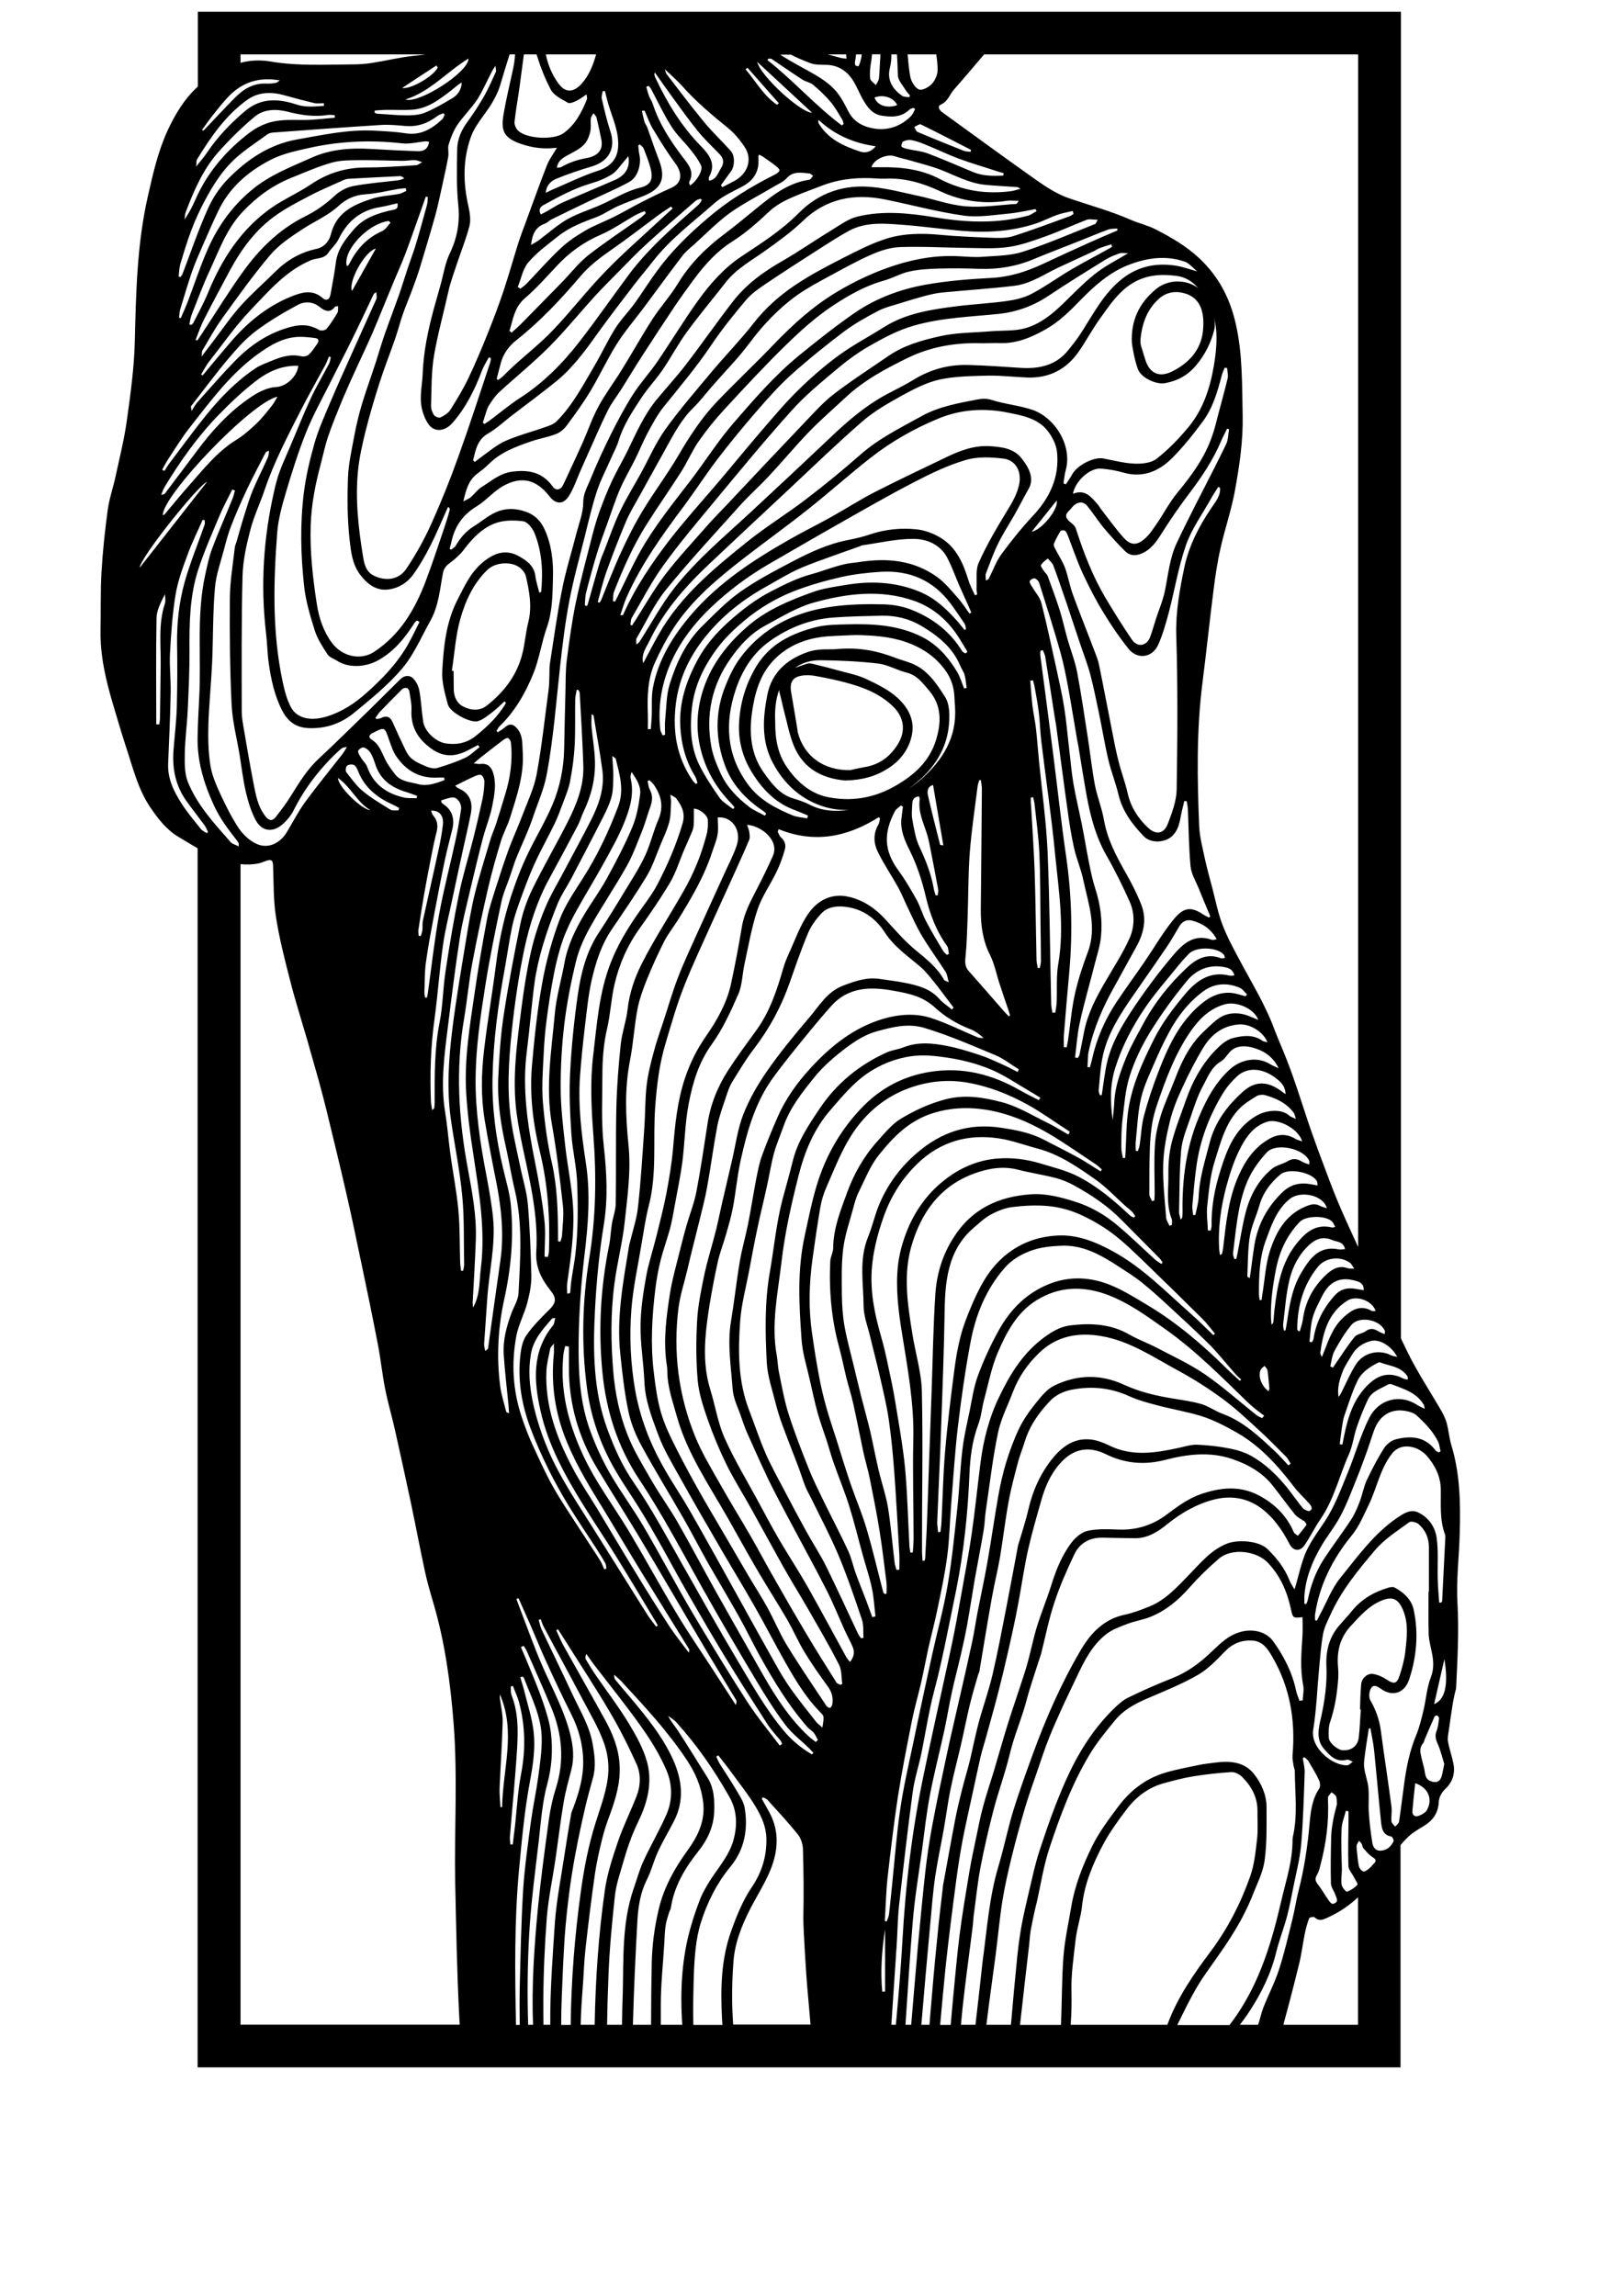 <?xml version="1.0" encoding="utf-8"?>
<!-- Generator: Adobe Illustrator 26.0.1, SVG Export Plug-In . SVG Version: 6.00 Build 0)  -->
<svg version="1.1" id="Слой_1__x28_копия3_x29_"
	 xmlns="http://www.w3.org/2000/svg" xmlns:xlink="http://www.w3.org/1999/xlink" x="0px" y="0px" viewBox="0 0 1200 1721.8"
	 style="enable-background:new 0 0 1200 1721.8;" xml:space="preserve">
<path d="M1088.6,1084c-1.7-5.5-2.1-11.4-3.6-17c-1-3.5-2.7-6.8-4.5-9.9c-6.3-10.8-13-21.3-19.1-32.2c-3.9-6.9-7.3-14.1-10.7-21.3
	V8.8H148.4v56.1c-10.1,9.2-17,20.7-22.8,33.2c-7.2,15.7-10.9,32.3-14.7,49.1c-8.2,36-8.9,72.5-9.8,109.1
	c-0.5,19.6-3.2,39.1-5.9,58.5c-1.9,14.1-5.4,28-8.4,41.9c-1.8,8.6-4.8,16.9-6,25.6c-2.1,15.6-3.8,31.3-4.7,47.1
	c-0.8,14.4-0.4,28.9-0.7,43.3c-0.3,18.5,3.7,36.3,8.9,53.9c3.4,11.3,6.6,22.6,10.3,33.8c5.1,15.4,8.9,31.4,18.1,45
	c5.8,8.5,12.1,16.8,21.2,22.2c4.8,2.8,9.5,5.8,14.3,8.5v914.2h902.2v-166.7c1.6-1.9,3.2-3.7,5-5.4c3.5-3.6,8.1-6.3,12.5-8.9
	c6.6-4,10.6-9.5,11.1-17.3c0.2-4.4,2.1-7.8,5.3-10.8c5.4-5.2,7.2-11.8,5.7-19c-1.1-5.4-3-10.7-4-16.2c-0.5-2.7,0.2-5.5,0.6-8.3
	c0.9-6.4,1.8-12.7,2.8-19.1c0.4-2.8,1-5.5,1.6-8.2c0.3-1.6,1-3.2,1.1-4.8c1-21.1,2.2-42.1,1-63.4c-1-17.5,1.3-35.2,1.7-52.9
	C1095.4,1127.4,1095.1,1105.4,1088.6,1084z M1080.6,1116.7c0.2,11.4-1,23,3.2,34.1c0.2,0.6,0.2,1.3,0.2,2c-0.8,16-1.6,31.9-2.4,47.9
	c0,0.4-0.5,0.8-0.8,1.1c-0.5,0-0.9,0-1.4,0c-0.4-5.9-1-11.8-1.1-17.7c-0.3-10.3,0.6-20.7-0.8-30.8c-1.1-8.1-6-15.4-13.8-19.1
	c-5.9-2.8-11.1,0.8-16.1,4.2c-17.3,11.9-29.4,28.9-42.3,44.8c-6.6,8.1-10.3,18.4-15.4,27.7c-0.8,1.5-1.5,3-2.2,4.4
	c-0.5-0.1-0.9-0.2-1.4-0.3c0-1.5-0.2-3,0-4.4c3.4-22.4,13.3-41.8,27.6-59.3c5.4-6.6,8.8-14.9,12.6-22.7c6.2-12.7,8.5-27.2,17.7-38.8
	c4.4-5.4,10.8-6,16.6-4.2c3.3,1.1,6.8,3.3,9.1,5.9C1076.2,1098.7,1080.4,1106.9,1080.6,1116.7z M1080.4,1088.3
	c-0.4,0.3-0.8,0.5-1.2,0.8c-0.8-0.4-1.9-0.6-2.4-1.2c-7.7-10.7-18.5-11.4-29.8-8.6c-3.4,0.8-7,3.7-8.9,6.6c-4.9,7.7-9.1,15.8-13,24
	c-2.4,5.2-3.3,11-5.4,16.4c-1.8,4.6-3.7,9.2-6.4,13.3c-6.6,10.1-14,19.7-20.6,29.9c-6.1,9.4-9.8,19.9-12,30.9
	c-0.2,0.8-0.7,1.6-1,2.4c-0.5,0-0.9-0.1-1.4-0.1c0-2-0.1-4,0-6c0.9-13.2,5.7-25.2,12.2-36.5c4.7-8.2,10.8-15.5,15.1-23.8
	c4.9-9.3,8.5-19.3,12.5-29.1c2.5-6.2,4.8-12.6,7.1-18.9c1.8-5.1,3.4-10.3,5.2-15.4c4.6-13.1,15.2-18.2,28.2-13.8
	c1.2,0.4,2.5,1.1,3.5,1.9c6.5,5.9,12.7,12.2,16.6,20.2C1079.6,1083.4,1079.8,1085.9,1080.4,1088.3z M1055.6,1032.1
	c0.3,0.5,0.2,1.2,0.3,2.4c-1.4-0.3-2.5-0.2-3.4-0.7c-9.8-5.1-18.1-3.3-25.9,4.1c-11.5,10.8-15.6,24.7-18.6,39.2
	c-0.4,2.1-0.8,4.2-1.2,6.2c-0.7-0.1-1.3-0.2-2-0.3c0.5-4.1,1-8.2,1.6-12.3c0.5-3.1,0.9-6.3,1.9-9.2c3.1-8.8,5.8-17.8,9.9-26.2
	c3.1-6.4,9.3-10.4,15.7-13.6c0.3-0.1,0.7-0.2,1-0.1C1042,1024.4,1050.7,1024.6,1055.6,1032.1z M1047.9,1017.5
	c-2.2-0.5-3.4-0.6-4.4-1.1c-9-4.7-20.6-2.3-26.4,6.5c-4.1,6.3-7.1,13.4-10.5,20.2c-0.8,1.5-1.4,3.1-2.7,4.4c-1.1-6.8,0.8-13,3.1-19
	c1.7-4.4,4.6-8.4,7-12.6c3.3-5.6,8.5-9,14.6-10.4C1035,1004.1,1043.9,1009.7,1047.9,1017.5z M1038.6,997.9c0.2,0.4,0,1-0.1,2.6
	c-2-0.9-3.7-1.5-5.2-2.4c-3.1-1.9-5.9-2.2-9.1,0.2c-2.5,1.8-6.4,2-8.2,4.2c-4.9,5.9-9,12.5-13.4,18.8c-1,1.4-1.9,2.9-2.9,4.3
	c-0.7-0.3-1.3-0.7-2-1c1-3.9,1.3-8.2,3.2-11.6c3.7-6.8,7.7-13.5,12.6-19.4C1019.5,986.5,1034.9,989.5,1038.6,997.9z M1031.7,983.1
	c-1,0-2.1,0.3-2.8,0c-8.6-5-15.2-0.8-21.3,4.8c-7.7,7-11,16.5-14.6,25.8c-0.3,0.9-0.7,1.7-1.6,3.9c-0.8-1.9-1.3-2.5-1.2-3
	c2.1-15.5,5.9-30.1,20.2-39.2C1017.1,971,1029.3,975.3,1031.7,983.1z M1022.8,967.5c-2.4-0.4-4.3-0.7-6.2-1
	c-6.4-1.2-11.6,0.4-16,5.4c-8.2,9.4-13.7,19.9-15.5,32.3c-0.1,0.8-0.8,1.5-1.2,2.3c-0.6-0.1-1.2-0.2-1.8-0.3
	c0.7-6.1,0.8-12.3,2.4-18.1c1.5-5.5,4.4-10.7,6.9-15.8c5.5-11.4,13.7-15.2,25.4-11.8C1019.6,961.3,1022.9,962.3,1022.8,967.5z
	 M946.8,970.4c-0.2,1.5-0.4,3-0.6,4.5h-1.5c-0.2-1.7-0.5-3.3-0.5-4.9c0-13.3,0.4-26.8,5-39.4c4.2-11.3,7.9-23.2,18.1-31.5
	c7.9-6.4,25.1-3.2,27.9,7c-2.3-0.8-3.9-1.1-5.3-1.9c-3.8-2-7-1-10.8,0.6c-15.2,6.3-22.2,19.5-26.8,33.7
	C949.1,948.7,948.6,959.8,946.8,970.4z M952,1041c0,0.6-0.3,1.2-0.6,2.3c-5.5-4.2-8-11.3-5.9-16.1c0.5-1.2,1.9-2,2.9-2.9
	c0.8,1.1,2,2.1,2.2,3.3C951.3,1032.1,951.6,1036.5,952,1041z M691.4,1043.6c-0.3-14.4-4.8-28.7-7.1-43.2c-3.5-21.7-7-43.6-0.9-65.4
	c7.2-25.4,21.5-45.5,47-54.9c10.3-3.8,21.5-5.9,32.9-3c9.3,2.4,18.9,3.8,28.2,6.2c5.1,1.3,10.1,3.4,14.7,6
	c12.8,7.1,24.9,15.2,35.2,25.8c9.3,9.5,18.8,18.8,28.1,28.3c1,1,1.6,2.2,2.5,3.3c-0.3,0.4-0.7,0.8-1,1.1c-1.5-1-3.1-1.9-4.5-3.1
	c-9.5-8.6-18.6-17.6-28.4-25.8c-9.4-7.9-20-14.1-31.9-17.8c-10.8-3.4-21.8-6.3-33.1-5.5c-24.2,1.7-44.2,10.8-57.9,32.4
	c-8.5,13.3-12.7,27.5-13.7,42.6c-1.6,24.2-1.9,48.5-2.8,72.8c-0.6,17.7-1.3,35.3-1.9,52.9c-0.5,15.3-1,30.6-1.6,46
	c-0.3,8.6-0.9,17.3-1.3,25.9c0,0.7-0.3,1.5-0.5,2.2h-1.5c-0.1-2.4-0.4-4.8-0.4-7.1C691.4,1123.5,692.3,1083.5,691.4,1043.6z
	 M584.4,517.3c0,0.8,0.1,1.6,0.3,2.3c1.3,4.4,2.1,9,3.3,13.5c2.3,8.6,3.9,17.5,7.2,25.7c7.3,18.3,22.5,25.1,38.8,26.5
	c12.8-0.3,22.8-3.2,31.8-8.9c8.9-5.6,15.3-13.6,17.8-23.8c3.2-12.8-2.9-23-12.2-30.8c-6.4-5.3-14.3-9.1-21.9-12.7
	c-5.6-2.6-11.9-4-18-5.6c-7.5-2.1-15-4-22.5-5.8c-1.2-0.3-2.8-0.3-4,0.1c-2.9,1-5.9,1.9-8.8,3.1c5.3-3.9,11.9-5.9,19.2-5.8
	c14.5,0.2,29,0.8,43.3,2.5c7.3,0.9,14.1,5,21.3,6.8c8,2,12.2,8.1,17,13.7c9.5,11.2,8.9,24.2,5,36.9c-5,16.2-16.8,26.7-31.5,34.9
	c-15.9,8.9-32.8,11.3-49.9,7.8c-12.9-2.7-22.9-11.4-30.5-22.5c-7-10.3-8.8-21.6-8.7-34.1C581,533,581.6,524.9,584.4,517.3z
	 M603.7,506.4c2.9-0.2,6,0.1,8.9,0.7c7.3,1.4,14.7,2.8,21.9,4.8c13.1,3.5,25.6,8.3,35.5,18.1c8.1,8,9.4,18,3.6,27.7
	c-5.7,9.5-13.7,15.5-24.7,17.5c-4.3,0.7-8.5,1.7-11.1,2.3c-20,0.5-34.8-10.5-39.4-28.1c-0.1-0.5-0.2-1-0.2-1.5
	c-1.6-9.3-3-18.6-4.7-27.9C591.8,511.1,594.7,507,603.7,506.4z M671.2,608.3c0.9-1.7,3-2.9,4.5-4.3c0.5,0.3,1,0.6,1.5,1
	c-0.4,3.2-0.9,6.4-1.2,9.6c-0.7,8.4,2.7,16,6.3,23.2c5.4,10.9,9.1,22.2,11.9,34c3.1,13.3,7.9,26.3,16.1,37.6
	c1.1,1.5,0.9,3.9,1.4,5.9c-0.5,0.2-0.9,0.5-1.4,0.8c-1-1-2.3-1.9-3-3.1c-4.3-7.2-8.7-14.4-12.6-21.9c-2.8-5.2-4.4-11.1-7.2-16.3
	c-4.2-7.5-8.5-15-13.6-21.9C662.8,637.7,662.6,624.7,671.2,608.3z M695.8,627.3c0.9,3.3,1.5,6.8,2.2,10.2c1.9,9.7,3.8,19.5,5.6,29.3
	c0.3,1.4-0.2,3-0.3,4.5c-0.5,0.1-1,0.1-1.5,0.2c-0.5-1.6-1.1-3.1-1.4-4.7c-1.9-11.1-5.9-21.3-10.7-31.5c-3.1-6.4-4.2-13.9-5.5-21
	c-0.7-3.7-0.1-7.6,0-11.5c0.1-3.1,1.3-5.3,5-5.6c0.3,0.9,0.7,1.5,0.6,2.1C688.3,609.4,693.2,618.1,695.8,627.3z M699.8,588.7
	c2.6,15.5,5.1,30.2,7.7,45.2c-1.8-0.2-2.4-0.2-2.4-0.3c-3.1-12.3-6.3-24.6-9.1-37C695.2,593.4,695.7,589.7,699.8,588.7z
	 M690.7,584.5c-2.8,2.5-5.9,4.8-9,6.8c4.2-3,8.2-6.4,11.9-10.1c12.2-12.4,18.5-27,18.4-44.3c0-4.8-0.7-10.5-3.2-14.3
	c-6.5-10.1-13.2-20.5-25.3-25.2c-4.1-1.6-8.4-2.7-12.5-4.3c-12.7-4.8-25.6-7.8-43.2-6.4c-4.7,0.7-13.3-0.8-22.1,2.3
	c-16.1,5.6-27,15.8-30.2,32.1c-3.3,16.9-4.7,34.2,4,50.7c7.9,15,19.4,26.1,35.1,32c7.2,2.7,14.5,3.8,21.8,3.6
	c-10,1.3-19.9,0.9-29.4-4.1c-3.8-1.9-7.8-3.3-11.9-4.5c-10.5-3.1-16.4-11.3-22.3-19.5c-9.6-13.4-10.9-28.7-8.9-44.3
	c2-14.7,5.9-29.2,16.6-40.2c10.8-11.1,24.8-16.4,40.2-17.6c7.1-0.5,14.3-0.7,21.4-1c12.5,0.3,24.8,1,36.9,5.1
	c12.2,4.2,22.4,10.9,29.9,21.2c4.2,5.7,6.6,12.6,6.9,19.9c0.1,2.7,0.3,5.3,0.5,8C717.7,553.1,706.9,570.2,690.7,584.5z M691.5,477.6
	c-17.9-9-36.9-9.9-56.2-9.4c-7.7,0.2-15.5,0.2-22.9,2c-18.2,4.6-34.7,12.3-45.1,29.4c-7.6,12.6-11.9,26.4-12.9,40.8
	c-1,13.4,1.9,26.1,9.1,38.1c6.3,10.4,13.8,19.1,24.2,25.1c4.4,2.6,9.4,4.2,14.1,6.2c1.4,0.6,2.8,1.2,4.2,1.8
	c-0.2,0.7-0.4,1.4-0.6,2.1c-3.6-0.7-7.5-0.9-10.8-2.2c-13.1-5.4-25.5-11.9-34.1-23.9c-15.7-21.9-17-45.6-8.8-70.2
	c4.9-14.7,13-27.8,26-36.9c14.1-9.9,29.8-16.1,47.1-17.4c12.1-0.9,24.2-1.1,36.4-1.4c10.4-0.2,20.5,2.2,29.2,7.3
	c12.4,7.3,24,16.2,29.8,30.3c0.9,2.3,2.6,4.4,3.2,6.7c0.9,3.2,1.1,6.6,1.6,9.9c-0.7,0.1-1.3,0.3-1.9,0.4c-1.7-4.1-3-8.6-5.2-12.4
	C711.3,493,703.3,483.6,691.5,477.6z M445,850.9c2.4,31,2,61.9-3.1,93c-5.2,32.1-6,64.8-1.6,97.5c2.6,19.1,8.4,36.9,17.1,53.8
	c6.7,12.9,15.4,24.9,23,37.3c4.9,7.9,9.5,16,14.1,24.1c7.5,13.3,14.7,26.8,22.3,40c8.9,15.5,17.9,31,27.2,46.3
	c10.3,16.9,20.9,33.5,31.6,50.1c2.8,4.4,6.6,8.3,9.9,12.4c0.5,0.7,0.7,1.6,1.1,2.4c-0.6,0.4-1.2,0.8-1.8,1.2
	c-8.2-10.9-17-21.5-24.4-32.9c-14.1-21.9-27.7-44.2-41-66.6c-12.5-21.2-23.9-42.9-36.3-64.1c-7.4-12.6-16-24.5-23.6-37
	c-6.6-11-12.1-22.6-16.6-34.8c-8.4-22.6-9.2-45.7-8.9-69.2c0.3-21,1.8-41.8,4.3-62.7c2.8-23,4.7-46.2,1.1-69.7
	c-3.3-21.3-5.9-43-4.4-64.7c0.9-12.6,2.2-25.2,3.7-37.7c1.4-11.5,2.5-23.1,5-34.4c3.1-13.5,7.3-26.8,15.3-38.5
	c8.9-13.1,17.9-26.2,26.1-39.8c4.3-7.1,6.9-15.3,10.1-23c2.4-5.7,5.1-11.4,6.7-17.3c1.3-4.9,1.1-10.1,1.4-15.2
	c0.1-1.4-0.3-2.8-0.5-5.5c2.2,1.4,3.7,1.9,4.5,3c4.1,5.6,6.9,11,4.6,18.7c-4.7,16-11.3,31.2-19,45.9c-4.2,8-10.1,15.2-15.2,22.7
	c-7.7,11.2-14.6,22.8-19.6,35.6c-8.8,22.4-10.4,46-13.2,69.6C442.5,811.1,443.5,830.9,445,850.9z M395.9,903.2
	c-0.8-9.5-3.8-18.8-5.7-28.2c-2.2-10.7-4.8-21.4-6.5-32.2c-3.7-23.4-2.3-46.9,0.2-70.3c2.2-20.6,5.2-41.3,9.5-61.6
	c3.9-17.9,9.6-35.6,18.5-51.9c7.2-13.2,14.4-26.6,21.4-39.9c1.8-3.4,2.8-7.1,4.4-10.5c5.8-12,8.9-24.7,8.5-37.9
	c-0.2-8.4-1.7-16.8-2.5-25.2c-0.3-3.1,0-6.3,0-10c1,0.8,1.5,1,1.5,1.2c2.2,13.7,4.8,27.4,6.6,41.1c1.7,13.2-2.6,25.4-8.4,36.9
	c-6.4,12.7-13.3,25.1-19.9,37.7c-5,9.5-10.7,18.8-14.8,28.8c-4.3,10.4-7.9,21.2-10.4,32.2c-3.1,13.7-5.3,27.7-7.1,41.7
	c-3.4,26.6-7.3,53.2-3.7,80.1c1.2,8.7,2.9,17.4,4.7,26c5.5,25.5,11.6,51.1,10,77.4c-0.7,11.9,4,20.8,10.9,29.4
	c4.5,5.7,3.9,9-1.1,14.1c-6.1,6-12.3,12.2-17.2,19.2c-2.8,4-3.9,9.6-4.5,14.6c-2.2,18.9,0.9,37.3,7.5,54.9
	c3.9,10.5,8.5,20.8,13.5,30.9c4.7,9.6,10,18.9,15.5,28c6.7,10.9,13.9,21.4,20.8,32.1c2.2,3.4,4.4,6.9,6.4,10.5
	c0.6,1.1,0.6,2.6,0.8,4c-0.5,0.2-1.1,0.4-1.6,0.6c-1-2.2-1.8-4.6-3.1-6.7c-5.1-8.1-10.5-16-15.7-24.1c-6.7-10.5-13.8-20.7-19.8-31.5
	c-5.8-10.3-10.6-21.2-15.6-32c-2.9-6.5-5.5-13.2-7.7-19.9c-6.7-20-7.9-40.5-4-61.1c1.6-8.3,5.9-16.1,8.1-24.4
	c1.8-6.7,3.2-13.7,3.1-20.5C398.1,938.8,397.4,921,395.9,903.2z M867,216.8c-12.8,10.5-18.9,23.8-18.1,40.3
	c0.2,2.1,2.1,13.7,4.7,20.1c2.6,6.4,13.9,11.4,20.3,10.1c9.2-1.7,16.8-5.8,23-13.1c6.7-7.9,11.2-16.8,13.7-26.6
	c0.8-3.3,0.6-6.4-0.1-9.5c3.1,11.8,1.9,24.2-0.2,36.7c-2.9,16.7-8.2,32.7-19.2,45.8c-7.1,8.5-14.9,16.6-23.6,23.4
	c-4.1,3.2-10.9,3.9-16.4,3.7c-7.9-0.3-15.7-2.4-23.6-3.9c-7.1-1.3-19.4,4.9-23.3,11.8c-1.4,2.6-3.2,5.1-4.8,7.6
	c-0.6-0.2-1.2-0.5-1.8-0.7c0.5-3.3,0.8-6.7,1.7-9.9c5.2-19-8.7-40.1-25.7-45.5c-10-3.2-20.4-4.1-30.3-7.3c-3-1-6.7-0.9-9.9-0.3
	c-14.5,2.8-29.2,5.3-42.3,12.6c-15.6,8.7-31.7,16.5-45.4,28.5c-13.3,11.7-27.1,23-41.1,33.7c-14.2,10.9-29.6,20.3-43.6,31.5
	c-25.3,20.3-50.5,40.9-66.9,69.8c-4,7-7.6,14.1-11.7,21.8c-1.7-7,2.4-12,4.8-17c10.9-22.7,27.3-41.1,45.5-58.2
	c19.6-18.5,39.3-36.9,59-55.3c18.3-17.1,36.3-34.6,55.2-51c8.8-7.6,19.3-13.6,29.6-19.3c9-4.9,18.4-9.8,28.3-12
	c11.7-2.5,24.1-2.6,36.1-2.9c9.8-0.2,19.6,1,29.4,1.4c16.5,0.6,29.4-6,38.8-19.5c5.6-8.1,10.2-16.8,15.9-24.7
	c6.6-9.1,12.7-18.6,22.3-25.2c10.6-7.3,22-8.4,34.5-6.9c7.4,0.8,12.5,4.4,16.8,9.2C889.5,209.3,876.1,209.3,867,216.8z M902.2,248.3
	c-1.5,14.4-10.9,24.1-22.8,30.1c-9.3,4.8-17.1,2.3-20.5-8.9c-1-3.2-2-6.5-2.8-9c-0.7-2-0.9-4.2-0.7-6.4c1.4-13.2,5.7-23,14.2-30.4
	c5-4.3,11.4-5.8,18.6-3.8C902.3,223.7,903.3,237.4,902.2,248.3z M952.4,797.9c-9.6-5.9-21.8-3.4-29.9,3.9
	c-10.8,9.8-17.5,22.1-23.1,35.4c-9.8,23.1-12.9,47.3-12.5,72.1c0,1.2-0.1,2.3-0.2,3.5c0,0.3-0.3,0.5-1.2,1.9
	c-0.5-2.5-1.2-4.1-1.2-5.6c0.4-15.6,0.2-31.3,1.6-46.8c0.8-8.1,4.1-16,6.8-23.8c2.8-8.2,5.4-16.6,9.5-24.1
	c3.6-6.6,6.2-14.2,13.6-18.5c2.9-1.7,4.7-5.3,7.2-7.7c4.8-4.5,11.5-4,16.5-2.6c7.7,2.1,15,6.2,19.5,15.5
	C956.2,799.8,954.2,799,952.4,797.9z M964.2,820.5c-2.5-1.7-3.8-2.7-5.1-3.6c-9.8-6.4-18.5-5.9-27.2,2
	c-11.6,10.5-20.7,22.6-24.7,38.2c-3.4,13.3-7.7,26.4-8.2,40.4c-0.2,4.6-1.6,9.2-2.5,13.7c-0.6,0-1.1-0.1-1.7-0.1
	c-0.2-2.5-0.7-5-0.5-7.5c0.8-9.4,1.6-18.8,2.9-28.2c2.6-19.8,9.5-38.2,19.8-55.2c2.9-4.8,6.6-9.2,10.7-13c6.8-6.3,17.6-7.4,29.1,1.2
	C960.3,811.2,963.9,814,964.2,820.5z M946.7,780.4c-7-5-15.2-3.7-22.2-1.9c-5.4,1.4-10.5,6.4-14.6,10.8c-9,9.9-15.4,21.6-19.9,34.2
	c-3.8,10.9-8.2,21.7-11.1,32.8c-2,7.7-2.7,15.8-2.6,23.8c0.2,11.4-1.9,23,2.5,34.1c0.5,1.3,0.1,2.9,0.1,4.4
	c-0.6,0.2-1.2,0.4-1.8,0.6c-0.9-2.1-2.4-4.1-2.5-6.2c-1-13.2-2.6-26.5-2.2-39.7c0.3-10.9,2.4-21.8,5-32.4c2.1-8.6,5.5-17,9.3-25.1
	c4.8-10.5,10.1-20.9,16.1-30.7c6-9.7,14.7-16.1,26.7-16.9c7.9-0.5,18,5.5,21.1,13.4C948.9,781.1,947.6,781.1,946.7,780.4z
	 M938.1,762.5c-6.3-2.9-13.4-3.5-19.4-1.3c-5.6,2.1-10.2,7.1-14.8,11.3c-10.9,9.9-17.3,22.5-22.4,36c-3.5,9.2-7.7,18-10.7,27.3
	c-2.3,7.4-4.2,15.2-4.6,22.9c-0.8,12.1-0.2,24.2-0.2,36.3c0,1.7-0.2,3.4-0.2,5.2c-0.6,0.2-1.2,0.3-1.8,0.5c-0.7-1.7-2-3.4-2-5.1
	c0-11.5,0-22.9,0.4-34.4c0.2-6.1,0.7-12.3,1.7-18.4c0.8-5.2,2.3-10.4,4-15.3c6.5-19,13.6-38,25.2-54.6c6.3-9,14.2-16.7,25.4-19.8
	c8.6-2.4,21.9,3.1,25,11.7C940.9,763.7,939.5,763.1,938.1,762.5z M934.1,747.1c-3.4-0.9-6.8-2.1-10.2-2.5
	c-10.9-1.1-19.2,4.5-26.6,11.4c-13.9,13.1-21.7,30.1-28.4,47.5c-4.2,10.8-7.9,21.9-10.9,33.1c-1.9,7-2.1,14.4-3.2,21.7
	c-0.2,1.7-0.9,3.3-1.4,4.9c-0.5,0-1.1-0.1-1.6-0.2c0-2.3-0.2-4.6,0-6.9c1.2-10.9,1.5-22,4-32.6c2.2-9.5,6.7-18.6,10.6-27.7
	c3.1-7.3,6.5-14.5,10.3-21.5c6.4-12,14.7-22.7,25.6-30.8c8.2-6.1,17.8-6.9,27.4-2.8c2.2,0.9,3.8,3.3,5.6,5.1
	C934.8,746.2,934.5,746.7,934.1,747.1z M922.2,731.6c-15.4-3.8-25.8,4.6-34.4,15.1c-8.1,9.8-16,20.2-21.7,31.4
	c-9.3,18.4-18.1,37.3-20.4,58.3c-1,8.9-1,17.8-1.5,26.7c-0.1,1.7-0.2,3.5-0.3,5.2c-0.6,0.1-1.1,0.1-1.7,0.2c-0.4-2.5-1.2-5-1.2-7.6
	c0-6.9,0-13.9,0.8-20.8c1.4-11.2,2.1-22.7,5.5-33.3c3.7-11.5,9.1-22.8,15.5-33.2c8.2-13.2,17.4-25.9,27.3-37.9
	c6.9-8.4,16.6-12.7,28-10.5c3.1,0.6,6.5,1.4,7.7,6.3C924.1,731.6,923.1,731.8,922.2,731.6z M915.7,718.6c-10.7-4.2-19,0.8-26.1,7.6
	c-12.9,12.2-23.8,25.9-32.2,41.6c-4.4,8.2-9.1,16.3-12.6,24.8c-4.5,11-8.6,22.2-9.1,34.3c-0.2,4.4-0.8,8.7-1.2,13.1
	c-1.8-13.2-2.2-26,1.9-39.1c5.1-16.4,13-31.3,22.5-45.3c7.7-11.3,16.9-21.6,25.5-32.3c2.3-2.8,4.8-5.5,7.3-8.1
	c5.4-5.5,21-5.1,26.1,0.6c0.5,0.5,0.6,1.5,0.9,2.5C917.6,718.5,916.5,718.9,915.7,718.6z M908.9,704.8c-13.5-5-22.2,3.4-29.4,12
	c-11.1,13.1-21.4,27-30.9,41.4c-7.8,11.9-15,24.4-18.3,38.5c-1.6,6.7-2.3,13.6-3.4,20.4c-0.2,1.4-0.4,2.7-0.6,4.1
	c-0.5,0-0.9,0.1-1.4,0.1c-0.3-1.2-1-2.5-0.9-3.7c0.9-8.9,1.3-17.9,3.3-26.6c3.8-16.7,13.2-30.9,22.8-44.8c8.3-12,16.7-23.9,24.9-36
	c3.4-5,6.4-10.4,9.5-15.6c2.3-3.8,5.7-5.3,9.8-4.2c7.6,2.1,14,6.2,18.2,13.9C910.8,704.7,909.7,705.1,908.9,704.8z M906.8,688.1
	c-1.5-0.8-3.1-1.5-4.5-2.4c-9.4-6.3-14.9-5.2-22.6,4.4c-7.7,9.5-13.9,20.3-20.8,30.4c-7.1,10.4-14.6,20.6-21.6,31.1
	c-8.7,13.1-14.9,27.4-18.3,42.8c-0.4,2-1.1,4-1.6,6c-0.6-0.1-1.2-0.1-1.8-0.2c0.3-3.9,0.1-7.9,0.9-11.7
	c3.6-17.2,10.6-33.2,19.2-48.5c5.5-9.8,10.8-19.8,16.3-29.6c5.7-10.1,8.3-20.8,4-31.9c-3.3-8.4-7.5-16.6-12-24.5
	c-7.1-12.5-13.6-24.9-16.1-39.4c-1.5-8.7-5-17.1-6.7-25.8c-2.2-11.7-3.5-23.6-5.3-35.4c-2.6-16.6-5-33.2-8.1-49.6
	c-1.7-8.6-5-16.8-7.4-25.3c-1.9-6.8-3.4-13.8-5.5-20.6c-2.8-8.8-6-17.4-9.2-26.1c-0.5-1.3-1.9-2.2-2.7-3.5c-0.9-1.5-2.7-3.7-2.3-4.5
	c1.1-2,3.3-3.4,5.1-5c1.4,1.7,3.4,3.1,4.1,5c3.7,9.9,7.1,19.9,10.5,29.9c3.2,9.5,6.3,19,9.5,28.5c2.6,7.8,5.7,15.6,7.8,23.5
	c2.6,9.9,4.6,20,6.7,30c2.4,11.4,4.2,22.9,6.9,34.2c2.1,8.8,5.5,17.3,7.6,26.1c3,12.5,10.3,22.1,18.9,31.1c5.4,5.6,16.4,5,21.8-0.6
	c5.7-6,5.4-13.7,7.4-20.7c0.5-1.6,0.8-3.3,1.1-5c0.6,0,1.3-0.1,1.9-0.1c0.3,2,0.8,4.1,0.9,6.1c0.6,14.3,0.7,28.6,2,42.8
	c0.5,5.4,3.6,10.6,5.8,15.8c2.9,7.3,6,14.5,9,21.7C907.4,687.4,907.1,687.7,906.8,688.1z M773.7,398.8c6.7-8.3,12.6-15.7,18.8-23.4
	C794.2,381.1,781.9,397.1,773.7,398.8z M888.3,425.2c-3.5,16.8-6.6,33.6-6.1,51.2c1.2,38.6,0.9,77.2,0.3,115.8
	c-0.2,8.6-3.5,17.4-6.7,25.7c-2.9,7.5-8.9,8.3-14.7,2.9c-7.5-7-12.9-15.4-15.3-25.7c-1.8-8.1-4.8-15.9-6.8-23.9
	c-1.9-7.2-3.3-14.5-4.7-21.8c-3.4-16.9-6.5-33.8-10-50.7c-0.9-4.5-2.8-8.8-4.4-13c-5.1-13.5-10.5-26.8-15.4-40.3
	c-2.3-6.4-3.4-13.2-5.7-19.5c-1.8-4.8-4.7-9.2-7.1-13.8c-0.7-1.3-1.7-3.1-1.3-4.2c1.3-3.4,3.1-6.6,5-9.7c0.4-0.6,2.8-0.7,3.5-0.1
	c1,0.8,1.5,2.5,2.1,3.8c3.6,9.3,6.8,18.9,11,28c4.6,9.9,9.6,19.7,15.3,29c5.7,9.5,12,18.7,18.9,27.4c6.8,8.6,18,7.1,22.5-2.9
	c3.4-7.7,5.7-15.9,7.9-24.1c4.4-16.8,7.2-34.2,12.9-50.6c4.3-12.2,12.2-23.1,18.6-34.5c1.7-3.1,3.7-6.1,5.6-9.1
	c0.4,0.2,0.9,0.4,1.3,0.6c0.6,6.2-3.6,10.8-6.6,15.4C899.2,394.7,891.7,409.3,888.3,425.2z M897.1,377.7
	c-4.9,9.8-9.9,19.5-14.5,29.4c-5.4,11.4-6.4,23.8-8.9,35.9c-1.5,7.4-4.6,14.4-6.9,21.6c-1.4,4.4-2.6,8.8-4.2,13.1
	c-2.6,6.9-9.6,8-13.7,1.9c-6.9-10.1-13.4-20.6-19.7-31.1c-9.7-16.4-16.5-34-22.3-52.1c-0.6-2-2.7-3.7-4.5-5.1
	c-3.2-2.7-4-5.2-0.6-8.3c1.5-1.3,2.5-3.2,4.1-4.4c3.5-2.7,7.1-2.3,9.7,1c4.4,5.4,8.1,11.3,12.6,16.7c5,5.9,10.2,11.7,15.7,17.1
	c4.3,4.1,9.5,3.4,14.4,0.7c6.8-3.8,10.5-10.3,14.6-16.7c5.8-9.1,11.9-17.9,18.4-26.5c9.6-12.6,18.4-25.6,24.6-40.3
	c1.3-3.1,3-6.1,4.4-9.1c0.5,0.1,1,0.3,1.5,0.4c-0.7,3.8-0.6,7.9-2.2,11.2C912.3,348.3,904.6,362.9,897.1,377.7z M920.7,283.8
	c-2.1,8.9-4.6,17.7-6.9,26.5c-1.5,5.7-2.8,11.5-4.8,17c-5.5,15.9-15.2,29.2-25.9,42.1c-6.1,7.4-10.5,16.1-16,24
	c-2.6,3.8-5.2,7.8-8.7,10.7c-5.8,5.1-10.5,4.9-15.7-0.9c-6.1-6.8-11.4-14.3-17-21.5c-0.9-1.2-1.6-2.5-2.6-3.7
	c-4.8-5.3-9.2-11.4-18.4-7.7c1.8-9.7,12.7-19.4,20.8-18.9c5.7,0.4,11.5,1.4,17,3c14.7,4.2,26.7-1,36.6-10.9c8.5-8.5,16-18,23.1-27.6
	c7.5-10.1,10.9-22.2,14.1-34.3c0.5-2,1.4-3.9,2.2-5.8c0.6,0,1.2,0.1,1.8,0.1C920.6,278.8,921.3,281.5,920.7,283.8z M487.3,592
	c-1-1.9-1.1-4.2-1.6-6.3c0.5-0.2,0.9-0.4,1.4-0.6c1.2,1.2,2.6,2.3,3.5,3.7c5.4,8,7.3,16.3,3.2,25.8c-3.8,8.7-5.9,18.3-9.9,26.9
	c-4.3,9.2-9.9,17.9-15.2,26.6c-6.4,10.6-12.9,21.2-19.7,31.5c-9.2,14-13.2,29.8-15.6,46c-2.8,19.4-4.8,39-5.8,58.5
	c-0.8,15.3-0.1,30.6,0.9,45.9c0.8,12.6,4,25,4.4,37.6c0.6,17.4,0.7,35.1-1.3,52.4c-1.1,9.6-3.4,19.1-3.9,28.9c0,0.4-0.5,0.8-0.8,1.1
	c-0.5,0-1,0-1.5,0c0-2.6-0.3-5.2,0-7.7c2.7-19.1,5.5-38.2,4.4-57.4c-0.9-15-4.1-29.9-5.8-44.9c-1.6-14.4-3.4-28.8-3.5-43.3
	c-0.1-16.1,0.8-32.4,2.7-48.4c1.9-15.9,5-31.8,8.8-47.4c2.2-8.9,6.1-17.6,10.6-25.6c8.7-15.6,18.8-30.4,27.5-45.9
	c4.8-8.6,8.1-18,11.8-27.1c2.3-5.8,3.8-11.9,6-17.7C489.4,600.2,489.6,596.2,487.3,592z M732.4,441.2c-0.1,1.5,0.3,3.1,0.5,4.6
	c-0.6,0.2-1.1,0.4-1.7,0.6c-1.7-3.8-3.7-7.4-4.9-11.3c-3.8-12.5-8.9-24.3-20.3-31.5c-5.6-3.5-12.5-6.1-19-6.7
	c-11.4-1.1-22.9,0-34,3.7c-5.6,1.9-11.4,3.3-17.2,4.4c-14.8,2.9-28.4,9.2-41.5,16.1c-13.3,7-26.8,14-39.1,22.7
	c-10.2,7.2-19.1,16.5-28.1,25.3c-12.5,12.1-19.7,27.6-24.8,43.8c-2.6,8.4-2.5,17.7-3.4,26.6c-0.4,3.8-0.1,7.7-0.1,11.6
	c-0.6,0.1-1.2,0.2-1.9,0.3c-0.6-1.5-1.5-2.9-1.7-4.4c-2-18.3,1.3-36,9-52.4c6.9-14.6,16.8-27.4,28.6-38.7
	c13.2-12.6,27.6-23.4,43.3-32.6c16.5-9.5,32.9-19.1,49.5-28.5c19.9-11.3,39.8-22.8,60.1-33.3c12.5-6.5,25.4-12.7,38.8-16.6
	c8.7-2.6,18.8-2.1,28.1-1c9.6,1.2,13.8,10.2,11.7,19.6c-1.6,7.5-5.4,13.7-9.3,20.1c-7.5,12.3-14.9,24.9-20.8,38
	C731.5,427.3,732.8,434.6,732.4,441.2z M413.9,872c-3.4-14.8-5.4-30.1-6.7-45.2c-1-11.7-0.1-23.6,0.5-35.4c0.4-9,1.1-18,2.3-26.9
	c1.5-11.4,3.2-22.7,5.4-34c1.7-8.6,3.8-17.2,6.7-25.5c2.7-7.6,6.3-15,10.2-22c6.6-12,13.9-23.7,20.5-35.7c5.5-10,11.2-20,15.4-30.5
	c4.1-10.2,7.5-21,4.9-32.5c-0.4-1.7-0.2-3.4,0.6-5.4c3.5,5.2,7.2,10.6,6.4,16.8c-1.1,8.5-2.7,17.1-6,24.9
	c-5.5,13.1-12.2,25.7-19,38.2c-5.1,9.3-11.4,17.8-16.9,27c-6.8,11.4-12.5,23.2-14.9,36.5c-2.3,12.7-6.1,25.3-7.2,38.1
	c-2.5,27.4-7.1,54.8-2.2,82.6c3.6,20.3,6,40.7,8.3,61.2c0.8,7.4-0.3,15-0.7,22.4c-0.1,1.5-0.8,3-1.2,4.5c-0.6-0.1-1.2-0.2-1.8-0.3
	c0-1.8,0-3.5,0-5.2C418.4,907.6,417.9,889.7,413.9,872z M408.3,915c-1.6-14.5-4.1-28.9-7-43.3c-5.5-27.5-9.8-55-6.2-83.2
	c2.2-17.2,3.5-34.4,5.8-51.6c1.3-9.2,3.4-18.3,6-27.2c3.2-10.9,7.1-21.7,11.4-32.2c2.6-6.4,6.7-12.2,10-18.4
	c8.1-15.5,16.3-31.1,24.2-46.7c2.5-5,5-10.1,6.3-15.5c1.2-5.1,1.1-10.5,1.2-15.8c0-4.3-0.5-8.6-0.8-14.2c1.8,1.4,2.5,1.7,2.6,2.1
	c2.9,11.9,6.6,23.3,1.7,36.1c-7.1,18.7-15.5,36.5-26.2,53.3c-6.4,10.1-13.4,20.2-17.6,31.2c-5.7,15.3-10.1,31.2-13,47.3
	c-3.7,20.4-5.9,41.2-7.7,61.9c-1.9,21.9,0.7,43.5,5.9,64.8c6,24.6,7.7,49.7,6.8,74.9c0,1.4-0.5,2.7-0.8,4.1
	c-0.8-0.1-1.6-0.2-2.5-0.2C408.5,933.2,409.3,924,408.3,915z M465.2,461.3c1.6-4.5,2.8-9,4.7-13.3c11-24.8,26.7-46.7,42.9-68.3
	c8.7-11.7,16.6-24,25.4-35.5c9.1-11.9,18.6-23.5,28.4-34.8c8.5-9.8,17.1-19.6,26.7-28.3c12.7-11.4,26-22.1,39.6-32.4
	c7.9-5.9,16.6-10.8,25.4-15.4c5.3-2.8,11.4-4.2,17.1-6c6.2-2,12.4-3.8,18.7-5.5c4-1,8-2,12.1-2.4c18.2-1.8,36.5-2.9,54.7-5.1
	c12.2-1.5,22.4-8.8,33.4-13.9c8.8-4.1,17.6-8.1,26.4-12.2c1.3-0.6,2.5-1.6,3.9-2.1c2.9-1.1,5.9-2,8.9-2.9c0.2,0.6,0.4,1.3,0.6,1.9
	c-0.9,0.5-1.9,1.1-2.8,1.6c-9.3,5.2-18.8,10.1-28,15.5c-10,5.9-19.4,12.8-29.7,18.2c-5.5,2.9-12.1,4.4-18.3,5.3
	c-12.7,1.8-25.5,2.4-38.2,4c-18.8,2.4-37.6,5.2-54.1,15.6c-11.2,7.1-23.1,13.3-33.8,21.1c-10.7,7.8-20.8,16.6-30.3,25.9
	c-10.2,10-19.4,21-28.7,31.8c-10.8,12.6-21.3,25.5-32.1,38.2c-11.9,14-24.3,27.6-35.6,42.2c-13.6,17.6-26.1,36.1-35.2,56.6
	C467.2,461.2,466.6,461.4,465.2,461.3z M881.1,199.1c-15.6-2.2-29.5,1.2-41.7,11.8c-13,11.2-20.4,26.4-29.6,40.3
	c-2.7,4-5.7,7.8-8.7,11.5c-9,11.2-21.3,13.9-34.8,13.2c-13.4-0.8-26.9-1.9-40.3-2.2c-14.8-0.4-28.5,3.4-41.2,11.3
	c-8.4,5.2-17.6,9.1-26.1,14.3c-13.8,8.4-25.8,19.1-37.4,30.2c-19.3,18.3-38.8,36.5-58.3,54.6c-19.6,18.2-40.3,35.4-56.9,56.4
	c-9.8,12.4-17.4,26.6-26,40c-0.6,0.9-1.1,1.9-2.9,2.7c0.1-1.6-0.4-3.5,0.3-4.7c7.2-12.3,13.2-25.5,22.1-36.4
	c17.8-21.9,37.1-42.6,56-63.7c6.7-7.4,14.2-14,21-21.3c10.2-10.9,19.8-22.5,30.1-33.2c8.6-8.9,18-17,27.1-25.5
	c13.9-13.1,30.5-22,47.4-30.2c16.8-8.1,35-11.3,53.8-10.8c5,0.1,10-0.3,15-0.1c12.6,0.4,23.5-4.3,34.2-10.3
	c10.3-5.8,18.4-13.9,26.5-22.3c10.2-10.4,21.2-20.2,34.9-25.7c13.8-5.5,28.5-7.9,43.2-2.7c3,1.1,5.4,4.1,9.1,7.2
	C891.3,201.7,886.3,199.8,881.1,199.1z M823.2,203.9c-7.5,5.7-14.3,12.4-21,19c-9.8,9.8-19.9,19.5-33.5,23.3
	c-8,2.2-16.8,1.5-25.3,2.2c-12.9,1.1-26.1,0.9-38.7,3.8c-13.4,3-27,6.8-38.6,14.9c-13.7,9.4-27.7,18.4-40.8,28.5
	c-7.6,5.8-14.1,13.1-20.8,20.1c-20.7,21.7-41.3,43.6-61.9,65.5c-4.1,4.3-8.3,8.5-12.2,13c-10.6,12.1-21.7,23.9-31.5,36.7
	c-8.4,11-15.3,23.2-22.8,35c-0.7,1-1.4,2-2,3.1l-1.3-0.4c0.3-1.7,0.2-3.7,1-5.2c7.7-13.2,14.7-26.9,23.6-39.2
	c12-16.7,25.4-32.5,38.5-48.3c19-22.9,37.9-45.9,57.8-68c9.9-11.1,21.6-20.7,33-30.3c7.8-6.6,16.2-12.9,25.1-18
	c10.5-6,21.2-11.8,33.2-15.3c21-6.1,42.5-6.7,64-8.9c13.3-1.4,26-5.9,37.4-13.6c14.1-9.4,28.5-18.3,42.9-27.2
	c3.2-2,6.8-3.3,10.4-4.6c1.5-0.5,3.4-0.1,6.4-0.1C837.5,195.1,829.9,198.9,823.2,203.9z M817.1,181.9c-11.8,5.3-23.6,10.7-35.3,16.2
	c-12.1,5.6-24.5,9.6-38.1,10.3c-16.8,0.9-33.6,2.2-50.1,5.2c-18.7,3.4-36.6,10.1-52.4,20.9c-14.6,10.1-28.5,21.1-42.2,32.3
	c-18,14.8-33.2,32.4-48.5,50c-12.1,13.9-21.7,29.4-32.8,43.8c-13.3,17.3-27,34.2-37.7,53.3c-6.3,11.3-11.6,23.1-17.4,34.7
	c-0.4,0.8-0.9,1.6-1.3,2.5c-0.5-0.1-1.1-0.2-1.6-0.2c0.2-2.5,0-5.2,0.9-7.4c6.8-17.3,14.3-34.3,24.2-50
	c8.5-13.5,17.7-26.5,26.2-39.9c4.7-7.4,8.1-15.6,13.1-22.8c5.8-8.3,12.2-16.2,19-23.6c15.3-16.6,30.7-33.2,46.9-49
	c10.7-10.4,22-20.6,34.4-28.8c11.9-7.9,24.5-15.1,38.6-19c6.5-1.8,12.5-5.4,19-6.8c7.3-1.6,14.8-2,22.3-2.2c10-0.3,20-0.2,30,0.2
	c14.1,0.5,27.7-1.7,40.8-7.2c11-4.6,22.2-8.8,33.2-13.2c7.7-3,15.3-6.3,23-9.1c2-0.7,4.4-0.5,6.6-0.7c0.1,0.5,0.1,0.9,0.2,1.4
	C831,175.8,824,178.8,817.1,181.9z M821.3,168c-18,7.1-35.8,14.9-54.2,20.8c-9.6,3.1-20.3,3-30.6,3.8c-5.5,0.4-11-0.1-16.5-0.4
	c-16.7-1-32.7,1.6-48.6,6.7c-15.3,4.9-29.6,11.6-43.4,19.8c-18,10.7-33.3,24.6-47.8,39.7c-13.8,14.4-28.4,28.1-42.2,42.5
	c-11.6,12.2-20.8,26.2-29.3,40.8c-8.2,14-18.1,27.1-26.5,41c-6.1,10-11.4,20.6-16.3,31.2c-5.4,11.7-10,23.8-14.9,35.8
	c-0.3,0.8-0.9,1.6-1.4,2.3c-0.4-0.2-0.8-0.4-1.3-0.6c2.1-7.4,3.8-15,6.4-22.3c4.6-12.8,9.5-25.5,14.8-38c2.8-6.7,6.7-12.9,10.2-19.3
	c6.5-11.8,13-23.4,19.5-35.2c6-10.9,11.7-21.9,20.8-30.8c5.3-5.2,9.8-11.3,14.8-16.9c9-10.4,18.8-20.2,27-31.2
	c10.4-14,22.2-26.5,36.4-36.6c7.6-5.3,15.8-9.7,24-14.1c10.3-5.6,20.7-11.4,31.4-16.1c6.6-2.9,14-5.3,21.1-5.6
	c16.8-0.6,33.6,0.4,50.4,0.6c10.5,0.1,21.1,0.8,31.4-0.7c9.3-1.3,18.5-4.7,27.5-7.9c10.4-3.7,20.5-8.4,30.8-12.4
	c2.2-0.9,5.1-0.1,8.5-0.1C822.2,166.6,822,167.8,821.3,168z M802.4,162.1c-14.2,5.1-28.2,10.5-42.6,15c-5.1,1.6-10.9,1.4-16.3,1.2
	c-12.8-0.5-25.6-1-38.3-2.2c-13.9-1.3-27.9-1.2-41.1,3.1c-11.1,3.6-21.6,9.1-32.1,14.4c-12.1,6.2-24.2,12.5-35.5,20.1
	c-11.8,7.9-22.5,17.3-31.4,28.8c-9.7,12.4-20.8,23.8-30.9,35.8c-12,14.4-24.3,28.5-35.2,43.7c-7.4,10.3-12.4,22.2-18.6,33.4
	c-5.2,9.4-10.9,18.6-15.5,28.3c-4.4,9.3-7.8,19.1-11.5,28.7c-1.4,3.5-3,7-4,10.7c-3,10-5.7,20-8.6,30.1c-0.1,0.5-0.4,0.9-0.6,1.3
	c-0.5-0.2-1.1-0.4-1.6-0.5c0.3-3.3,0.2-6.6,1-9.7c2.6-10.1,5.3-20.2,8.4-30.2c2.3-7.5,5.1-14.9,7.8-22.4c3-8.3,5.7-16.8,9.2-24.9
	c3.3-7.6,7.5-14.7,11.2-22.1c3.4-6.8,6.2-13.9,9.8-20.6c3.6-6.6,7.2-13.4,11.9-19.2c12.1-15,24.4-29.6,35.2-45.6
	c8-11.9,17.1-23.3,26.4-34.3c4-4.7,9.4-8.5,14.6-12c13.7-9.2,27.6-18.2,41.6-27.1c7-4.5,14-9,21.2-12.9c12.7-6.8,26.6-5.4,40.1-4.4
	c14.8,1.1,29.5,3.2,44.2,4.5c18.9,1.6,37.6,0.5,55.8-5.5c5.3-1.8,10.4-4.5,15.7-6.4c3.8-1.4,7.9-2,11.8-3c0.2,0.7,0.4,1.5,0.7,2.2
	C804.2,160.9,803.4,161.8,802.4,162.1z M445.1,1146.4c-11.9-19-24.6-37.5-33.6-58.2c-5.2-12.1-9.3-24.4-12-37.3
	c-2.4-11.9-3.4-23.5-1.3-35.6c1.9-11.1,9.1-18.6,15.8-26.5c0.2-0.3,0.9-0.2,2.5-0.4c-0.7,2.2-0.7,4.3-1.8,5.6
	c-15.8,19.5-14.4,41.5-9.3,64c4.7,21.1,14.1,40.4,25,58.9c10,17.2,21.4,33.6,31.9,50.6c9.2,14.8,18.1,29.8,27.1,44.7
	c1.4,2.2,2.7,4.5,4,6.8c-0.4,0.3-0.8,0.5-1.3,0.8c-2.3-3.1-4.8-6.1-6.8-9.3C471.9,1189.1,458.5,1167.7,445.1,1146.4z M478.4,1182
	c-10.3-16.8-20.4-33.8-30.6-50.8c-6.2-10.2-13-20.1-18.5-30.7c-11.9-22.5-20.6-46.2-19.5-72.2c0.2-5.7,1.8-11.4,2.9-17.1
	c0.2-0.9,1.2-1.7,2.7-3.7c0,3.6,0.2,5.7,0,7.7c-2.1,20.7,0.3,40.7,7.5,60.3c6.7,18.2,16.4,34.7,26.5,51.1c10.7,17.4,21,35,31.7,52.4
	c11.7,19.1,23.6,38.1,35.4,57.2c0.5,0.7,0.7,1.6,0.1,3.1c-4.8-6.4-9.8-12.6-14.2-19.2C494.2,1207.5,486.2,1194.8,478.4,1182z
	 M507.7,1210.3c-12-19.9-23.1-40.3-35-60.3c-7.9-13.3-16.8-25.9-24.8-39.1c-7.5-12.3-13.7-25.2-18.4-39.1
	c-6.3-18.5-8.9-37.1-6.9-56.4c0.2-2,0.9-4,1.3-6c0.9,0.1,1.9,0.3,2.8,0.4c0,5.3,0,10.6,0,15.8c-0.1,27.1,7.2,52.2,21.1,75.4
	c10.5,17.5,21.5,34.7,32,52.2c16.8,28.1,33.2,56.4,49.9,84.5c7.3,12.4,14.9,24.6,22.3,37c0.6,0.9,0.5,2.3-0.2,3.8
	c-5.6-8.6-11.2-17.3-16.8-25.9C525.9,1238.5,516.3,1224.7,507.7,1210.3z M506.8,528.5c2.4-21,11.6-38.9,25.3-54.7
	c12.7-14.7,27.9-26,44.8-35.2c7.4-4.1,14.6-8.6,22.3-12c8.7-3.9,17.8-6.9,26.7-10.2c6.4-2.3,12.8-4.5,19.1-6.8
	c0.6-0.2,1.2-0.7,1.8-0.7c12.8-1.8,25.7-4.9,38.5-4.8c9.9,0.1,19.9,4.2,25.1,14.1c3.6,6.8,6.1,14.1,9.2,21.2
	c2.3,5.3,4.8,10.6,7.1,15.8c0.6,1.4,1.2,2.8,1.8,4.2c-0.5,0.2-1,0.4-1.4,0.7c-2.8-3.8-5.3-7.9-8.5-11.5c-4.9-5.5-9.7-11.5-15.6-15.8
	c-17.7-12.8-37.8-14.6-58.8-11.3c-2.8,0.5-5.6,0.6-8.4,1.1c-3.5,0.7-7,1.6-10.4,2.7c-5.5,1.6-10.9,3.7-16.5,5.2
	c-10.7,2.8-20.3,7.7-30.1,12.7c-12.1,6.2-22.6,14.3-32.6,23.3c-9.3,8.4-17.4,17.8-23.3,28.9c-8.2,15.4-13.6,31.4-12.7,49.1
	c0.7,13.5,4,26.2,11.2,37.8c0.9,1.4,1.1,3.2,1.7,4.8c-0.4,0.3-0.8,0.5-1.2,0.8c-0.9-1-1.9-1.8-2.6-2.9
	C507.6,567.9,504.4,548.8,506.8,528.5z M518.9,531.1c1.9-17.3,9.4-32.2,19.6-45.7c5.7-7.5,12.7-14.1,19.9-20.1
	c11.1-9.3,23.6-16.7,37.1-22c11.4-4.4,23.2-7.8,35.1-10.5c9.8-2.2,20-3.4,30-4c21.8-1.3,39.6,6.5,52.7,24.3
	c3.5,4.8,6.9,9.7,10.2,14.7c0.7,1.1,0.7,2.6,1,4c-0.4,0.2-0.7,0.4-1.1,0.6c-1.9-2.3-3.7-4.7-5.7-6.9c-8.1-9.1-16.7-17.2-28.5-22
	c-17.9-7.2-36.1-8-54.6-4.9c-8.6,1.4-17.5,2.6-25.6,5.6c-17.2,6.2-34.1,13.2-48.2,25.4c-14.9,12.9-26.8,27.9-33.1,46.6
	c-5,14.8-6.1,30.2-2.2,45.7c3.8,15.4,11.4,28.5,22.3,39.9c1.1,1.1,2.1,2.4,3.1,3.6c-0.4,0.4-0.7,0.8-1.1,1.3
	c-3.5-2.8-7.8-5.1-10.3-8.7c-5.7-8.1-11.2-16.5-15.5-25.3C517.9,559.5,517.4,545.4,518.9,531.1z M540.5,580
	c-2.9-6.3-5.6-12.8-6.9-19.6c-4.6-24.2,0.3-46.8,14.5-66.8c6.9-9.8,15.2-18.8,25.9-24.5c11.9-6.4,23.8-13.8,36.6-17.3
	c24.6-6.8,50.1-10,75.1-1.2c14.7,5.2,25.9,15.3,34.1,28.6c2,3.2,3.9,6.4,5.8,9.6c-0.5,0.4-1.1,0.8-1.6,1.2c-0.8-0.6-1.9-0.9-2.4-1.7
	c-8.9-14.6-21.8-24.5-37.4-30.8c-6.6-2.7-14.1-4.1-21.3-4.3c-12.9-0.3-26-0.1-38.8,1.7c-27.8,3.9-51.8,15.4-68.9,38.4
	c-4.7,6.3-8.2,13.7-11.1,21c-8,19.8-7.7,40-0.3,59.9c5.4,14.5,15.7,25.3,28.4,33.8c0.9,0.6,1.6,1.4,2.4,2c-0.3,0.6-0.6,1.1-0.9,1.7
	c-3.9-2.2-8.3-3.9-11.8-6.6C553.1,598.3,545.2,590.3,540.5,580z M724.1,717.9c1-9.7,1.2-19.5,1.6-29.3c0.6-16.3,0.4-32.6,1.6-48.9
	c1.3-16.7,3.8-33.3,5.9-50c0.2-1.6,0.8-3.1,1.2-4.6c0.4,0,0.9,0,1.3,0c0.3,2.5,0.8,4.9,0.7,7.4c-0.2,29.8-0.5,59.5-0.8,89.3
	c-0.1,11.9,1.4,23.4,6.9,34.3c3.4,6.7,4.8,14.5,7.2,21.7c2.2,6.8,4.5,13.5,6.8,20.2c0.4,1.2,0.7,2.4,1,3.6c-0.3,0.2-0.7,0.3-1,0.5
	c-1.1-1.2-2.2-2.3-3.3-3.5c-8.9-10.2-17.8-20.5-26.9-30.7C723.8,724.9,723.7,721.8,724.1,717.9z M751.2,415.4
	c-4,5.4-6.3,12-9.4,18.1c-0.3,0.7-0.8,1.3-2.4,1.8c0-1.8-0.5-3.8,0.1-5.4c2.9-7.6,5.6-15.2,9.2-22.5c3.6-7.4,8.2-14.3,12.3-21.6
	c3.6-6.3,6.8-12.8,10.4-19.1c4.8-8.1-0.1-16.6-5.3-23.1c-5.9-7.4-14.7-8.4-23.5-9c-12-0.8-22.9,3.4-33.4,8.5
	c-17.8,8.6-35.7,17-53.3,26c-10.9,5.6-21.3,12.3-32,18.3c-10.7,6-21.8,11.4-32.4,17.5c-26.8,15.3-52.5,32.1-72.9,55.8
	c-13.8,16.1-24.9,33.8-28.9,55c-1.3,6.8-0.6,13.9-0.9,20.9c-0.1,3.4-0.5,6.8-0.7,10.2c-0.8,0-1.5,0-2.2,0c0-3.5,0.1-7.1,0-10.7
	c-0.5-13.2-0.3-26.5,5.1-38.8c4.1-9.2,8.9-18.2,14.4-26.7c13.8-21,33-36.9,52.6-52.1c16-12.4,32.5-24.2,48.3-36.8
	c15.9-12.6,30.9-26.1,46.9-38.6c15.5-12.1,32.6-21.8,50.8-29.3c16.8-6.9,34.3-7.9,51.8-4.4c10.5,2.1,22.2,4.2,29.5,13.2
	c3.8,4.6,7,10.9,7.5,16.7c1.8,18.6-5.5,34.1-18.2,47.6C766.2,395.9,758.5,405.5,751.2,415.4z M772.3,435.9c0.2-1,2.6-2.5,3.7-2.2
	c1.3,0.3,2.9,2,3.4,3.4c5.4,17.2,10.9,34.3,15.8,51.6c2.5,8.9,4.3,18.1,6,27.2c2.4,13.2,4.5,26.5,6.8,39.7c0.2,1.2,0.5,2.3,0.7,3.4
	c2.1,12.8,4.1,25.6,6.4,38.3c2.9,15.5,6.9,30.6,14.9,44.5c6.3,11,12,22.6,17.2,34.2c4,8.9,3.8,18.7,0.1,27.3
	c-5,11.3-11.9,21.8-18.1,32.5c-7,12-13.4,24.1-16.1,37.8c-1.1,5.8-2.3,11.6-3.5,17.5c-0.2,0.8-0.9,1.5-1.3,2.3
	c-0.7-0.1-1.3-0.3-2-0.4c1.1-8.6,1.6-17.4,3.5-25.9c3.3-14.9,7.5-29.5,11.3-44.3c1.7-6.7,3.9-13.3,4.6-20.1
	c1.3-12.3-0.4-24.4-4.2-36.2c-2-6.1-3.3-12.5-4.6-18.8c-2-9.8-3.5-19.6-5.5-29.4c-2.1-10.4-4.6-20.7-6.4-31.1
	c-1.5-9-2.2-18.1-3.3-27.2c-1.2-9.9-2-19.9-3.6-29.8c-1.6-10-3.9-19.8-6-29.7c-3.6-16.2-7-32.4-11.1-48.5c-1.1-4.2-4.6-7.8-6.8-11.8
	C773.3,438.9,772.1,437.2,772.3,435.9z M799.7,642.9c-3.7-25.2-6.4-50.4-9.6-75.7c-3.2-25.1-6.5-50.1-9.8-75.2c-0.2-1.3,0-2.6,0-3.9
	c0.6-0.2,1.2-0.4,1.8-0.6c0.6,1.6,1.5,3.1,1.8,4.8c2.5,15.3,4.8,30.5,7.2,45.8c0.3,2,0.7,3.9,1,5.9c2.9,21.2,5.6,42.5,8.6,63.7
	c1.3,9.5,2.8,19.1,4.9,28.5c1.8,7.9,5.1,15.4,6.8,23.4c3.8,17.9,10.5,35.6,3.5,54.3c-3.8,10.1-7.2,20.4-9.6,30.9
	c-2.6,11.6-3.6,23.6-5.3,35.4c-0.3,1.7-0.7,3.5-1,5.2c-0.7,0-1.4-0.1-2.1-0.1c0-3-0.2-6,0-9c1.3-15.9,2.6-31.8,4.1-47.8
	C804.5,699.9,803.8,671.4,799.7,642.9z M774.7,510.1c0.4,1.5,0.9,3,1.2,4.6c1.1,6.5,2.4,12.9,3.2,19.5c0.9,7.3,1,14.6,1.9,21.9
	c3.4,28.1,7.6,56.1,10.3,84.2c2.7,27.4,7.2,54.8,2.4,82.6c-1.6,9.3-0.8,19-1.2,28.4c-0.1,2.7-0.6,5.3-1,8c-0.7,0-1.5,0.1-2.2,0.1
	c-0.3-2.1-0.8-4.1-0.9-6.2c-0.9-38.1-1.1-76.3-2.7-114.4c-1-22.6-4.2-45.1-6.4-67.6c-0.8-8.2-1.4-16.5-2.3-24.7
	c-0.7-5.9-2-11.7-2.7-17.6c-0.7-6.1-1.1-12.3-1.6-18.5C773.4,510.4,774.1,510.3,774.7,510.1z M773.1,598.1c0.6-0.1,1.1-0.2,1.7-0.3
	c0.4,1.7,0.9,3.3,1.1,5c1.3,12.2,3,24.4,3.6,36.6c0.8,18.1,0.7,36.3,0.9,54.5c0.1,8.8,0.3,17.7,0.3,26.5c0,1.8-0.5,3.7-0.8,5.5
	c-0.6,0-1.1,0-1.6,0c-0.3-1.9-0.8-3.8-0.9-5.7c-0.5-22.2-0.7-44.3-1.4-66.5c-0.6-16.6-1.8-33.2-2.7-49.8
	C773,602,773.1,600,773.1,598.1z M802.4,848.7c-0.4,0.7-0.8,1.4-1.1,2.1c-5.2-2.9-10.3-6.2-15.7-8.8c-11.3-5.5-22.3-12.4-34.3-15.5
	c-13.5-3.5-27.4-6-42.2-2.1c-12.3,3.2-23.3,8.4-33.7,14.7c-6.7,4.1-12,10.8-17.4,16.8c-10.1,11.2-17.5,24.2-22.6,38.2
	c-4.9,13.4-10.4,26.9-10.5,41.7c0,3.4-2.1,6.7-2.2,10c-1,21.7,0.8,43.2,6.6,64.3c2.1,7.8,3.7,15.8,5.6,23.6
	c1.6,6.4,3.7,12.7,5.1,19.2c2.6,11.6,4.8,23.3,7.3,35c1.5,7.1,3.7,14.1,5.1,21.2c2.6,13,5.2,26,7.3,39.1c2,12.6,3.5,25.4,5.1,38.1
	c0.4,2.9,0.1,5.9,0.1,8.9c-0.5,0-1,0.1-1.4,0.1c-0.4-0.4-1-0.8-1.1-1.4c-4.2-16-7.9-32.1-12.6-47.9c-3.3-11.2-8-22-11.8-33.1
	c-3.8-11.1-7.2-22.3-10.7-33.5c-2.6-8.1-5.3-16-7.6-24.2c-2.1-7.6-4-15.3-5.4-23.1c-2-10.6-3.7-21.2-5.2-31.9
	c-2.8-18.8-2.3-37.5,0.3-56.3c1.8-13,3.7-26,5.9-38.9c0.9-5,2.4-10,4.5-14.7c5.1-11.7,9.8-23.6,16.1-34.6
	c10.5-18.4,25.8-32.4,45.8-39.7c14.1-5.1,28.8-6.8,44.1-4.1c16,2.8,30.7,8.7,44.6,16.3C781.4,834.3,791.7,841.8,802.4,848.7z
	 M659,1102.6c-2.3-9.7-4.1-19.4-6.3-29.1c-2.1-8.8-4.6-17.5-6.8-26.3c-1.9-7.5-3.7-15.1-5.5-22.6c-2.4-10-5.2-19.9-7-30
	c-1.4-7.8-1.9-15.9-2-23.8c-0.1-11.5-0.4-23.1,1-34.4c1.2-9.8,4.5-19.3,7.1-28.9c1.2-4.6,2.4-9.3,4.5-13.5
	c4.7-9.5,8.6-19.7,15.1-27.8c10.5-13.2,22.1-25.2,39.2-31c15.5-5.2,31.1-5.2,46.2-2.1c18.2,3.8,35,12.2,50.7,22.3
	c9,5.8,17.9,11.9,26.9,17.9c1.6,1.1,2.9,2.5,4.3,3.7c-0.3,0.5-0.6,0.9-1,1.4c-5.7-3.5-11.2-7.3-17.1-10.5c-8.4-4.6-17-8.9-25.5-13.3
	c-10-5.2-20.8-7.2-31.9-8.9c-24.3-3.7-44.8,3.1-63.2,18.9c-12.5,10.7-21.9,23.5-28.2,38.4c-3.4,8-5.2,16.7-8.5,24.7
	c-6.9,17-3.4,34.6-3.3,51.8c0.1,7.7,3.2,15.5,5,23.2c2.3,9.7,4.9,19.3,7.1,29c2.5,11,5.2,21.9,6.8,33c1.9,13,3.1,26.1,4.1,39.2
	c1.5,20.6,2.6,41.2,3.8,61.8c0.2,3.8,0,7.6,0,11.4c-0.7,0.1-1.4,0.1-2.1,0.2c-0.5-1.8-1.2-3.5-1.4-5.2c-1.7-13.9-2.8-27.8-5-41.6
	C664.4,1121.1,661.2,1111.9,659,1102.6z M671.4,1051c-1.6-10-3.8-19.8-5.9-29.7c-1.4-6.6-3-13.3-4.9-19.8
	c-4.6-16.1-7.9-32.4-6.8-49.1c0.9-13.6,4.3-26.8,8.8-39.6c5.4-15.4,13.9-29.1,25.8-40.5c17.2-16.4,37.8-22.1,60.9-18.6
	c9.9,1.5,19.4,5.1,29.2,7.7c16.2,4.3,29.8,13.8,43.2,23.2c8.1,5.7,14.9,13.1,22.3,19.7c1.6,1.4,3.4,2.7,4.9,4.2c1,1,1.7,2.3,2.5,3.5
	c-0.3,0.4-0.7,0.7-1,1.1c-1-0.5-2.2-0.9-3-1.7c-11.8-11.1-24.2-21.6-38.5-29c-8.9-4.6-18.9-7-28.5-9.9c-10.6-3.2-21.4-4.6-32.5-3.7
	c-14.8,1.2-27.9,7-39.5,16.1c-13.8,10.8-23.4,24.9-29.4,41.3c-2.7,7.5-4.8,15.5-5.6,23.5c-1.7,16.8,0.4,33.4,3.1,50.1
	c4.2,26.2,9.1,52.4,8.5,79.2c-0.6,24.8,0.2,49.6,0.2,74.5c0,3.6-0.4,7.1-0.6,10.7c-0.6,0-1.2,0.1-1.8,0.1c-0.2-1.5-0.6-3.1-0.7-4.6
	c-1.1-19.6-1.5-39.3-3.3-58.9C677.1,1084,674.1,1067.5,671.4,1051z M702.9,1141.5c0.9-23.3,2.1-46.5,2.9-69.8
	c1.1-29.8,2.2-59.6,2.7-89.4c0.2-12.4,1-24.7,4.9-36.4c3.3-9.8,8.9-18.5,17-25.3c4.1-3.4,7.9-7.2,12.5-9.7c5-2.7,10.6-5,16.1-5.7
	c8.9-1.1,18-1.6,26.9-0.8c7.8,0.7,15.7,2.7,22.9,5.8c8.9,3.9,17.5,8.8,25.3,14.6c8.7,6.5,16.6,14.3,24.5,21.9
	c14.6,14.1,29.1,28.3,43.5,42.6c3.3,3.3,6.1,7.2,9.1,10.8c-0.4,0.4-0.8,0.7-1.2,1.1c-5.7-5.4-11.3-11.1-17.2-16.3
	c-18.8-16.6-36.2-34.7-58.6-46.8c-12.7-6.9-26.1-12.3-40.6-11.6c-15.8,0.7-30.2,6.1-42.4,17.3c-10.9,10.1-17.1,22.6-22.7,35.7
	c-3.1,7.3-6,14.7-8,22.3c-2.2,8.5-3.7,17.2-4.8,25.9c-2.6,20.3-5.2,40.6-6.9,61c-1.5,17.6-1.8,35.2-2.7,52.8
	c-0.1,2.5-0.5,4.9-0.8,7.4c-0.6,0-1.2,0-1.8,0C703.4,1146.5,702.9,1144,702.9,1141.5z M908.7,919.2c0,1.2-0.5,2.4-0.7,3.6
	c-0.7,0-1.4,0-2.1-0.1c-0.2-6.4-1.2-12.8-0.4-19.1c1.2-11,2.2-22.3,5.5-32.7c4.4-13.9,7.9-28.6,18.6-39.6c3.6-3.7,8.3-6.5,12.8-9.3
	c1.7-1,4.4-1.3,6.3-0.8c8.5,2.4,16.3,6,21.7,13.4c0.6,0.8,0.7,2,1.5,4.5c-2.4-1.2-3.8-1.5-4.7-2.3c-6.1-5.7-17.7-4.4-25.1,0
	c-16,9.5-21.8,25-26.9,41.3C911,891.5,908.4,905.1,908.7,919.2z M919.9,889.2c2.8-10.2,6.1-20.4,11.3-30c4.5-8.3,9.8-14.8,18.8-17.9
	c8.4-3,24,5.2,26.6,14.6c-1.9-0.7-3.4-0.9-4.7-1.7c-7-4.3-13.6-4-20.6,0.2c-10.6,6.3-17.1,15.6-22.1,26.7
	c-8,17.6-9.7,36.5-11.9,55.2c-0.2,1.3-0.5,2.6-0.8,3.9c-0.1,0.2-0.5,0.3-1.5,1c-0.2-1.6-0.5-2.9-0.6-4.2
	C913.4,920.7,915.7,904.7,919.9,889.2z M924.8,939.4c1.4-11.2,2.5-22.4,4.7-33.4c1.6-7.9,3.9-15.9,7.4-23.1
	c3.3-6.8,8.1-13.2,13.3-18.8c7-7.4,27.6-2.9,31.7,6.4c0.2,0.5,0,1.2,0,2.8c-2.2-0.9-4-1.3-5.6-2.3c-3.6-2.2-6.8-2.5-10.6-0.2
	c-3.6,2.2-8.3,2.9-11.5,5.5c-10.6,8.7-16.8,20.4-20.1,33.5c-2.5,9.8-4,19.9-5.9,29.8c-0.3,1.5-0.7,3-1,4.5c-0.5,0-1,0-1.5,0
	C925.3,942.6,924.6,940.9,924.8,939.4z M937.4,926.9c1.3-7.9,5-15.3,7.2-23.1c2.7-9.5,8.4-16.9,15.7-23.1c5.9-5,23.2-1.8,27.3,4.9
	c0.5,0.7,0.3,1.8,0.6,3.4c-1.9-0.4-3.3-0.6-4.7-0.9c-8.1-1.5-15.2-0.2-21.5,5.8c-11.5,11-18.6,24.1-21.2,39.8
	c-1,6.2-1.8,12.5-2.6,18.7c-0.3,1.9-0.5,3.7-0.9,6.1c-1.1-0.8-1.8-1.1-1.8-1.3C936,947.1,935.8,936.9,937.4,926.9z M957,951.7
	c2.7-13.6,8.2-25.4,17.8-35.4c4.7-4.9,20.1-5,24.5,0c0.8,0.9,1.2,2.2,2.1,3.8c-1.5,0.3-2,0.5-2.4,0.4c-12.1-3-19.8,3.6-26.6,12.1
	c-11.5,14.4-14.4,31.7-16.5,49.3c-0.4,3.1-0.5,6.3-0.9,9.5c-0.1,0.6-0.3,1.2-1.4,1.9c-0.1-1.7-0.3-3.4-0.4-5
	C952.9,976,954.6,963.9,957,951.7z M962.4,992.7c1.4-11.2,2.1-22.6,4.8-33.4c2.3-9.4,6.9-18.3,14.2-25.3c5-4.8,10.8-7.2,17.7-4.1
	c3.4,1.5,8.3,0.8,9.7,6.8c-1.9,0.1-3.3,0.5-4.7,0.2c-14.8-3-21.7,6.8-28,17.3c-7.4,12.2-9.2,26.1-11.3,39.8
	c-0.2,1.2-0.5,2.4-0.7,3.7c-0.4,0-0.8,0-1.2,0C962.6,996,962.2,994.3,962.4,992.7z M988.5,949.9c5.6-6.9,16.6-8.2,23.9-3
	c1.2,0.8,1.8,2.4,3.3,4.5c-2.5-0.2-3.9,0-5-0.4c-6.6-2.3-11.6,0.7-16.1,4.9c-9.8,9.2-15.7,20.4-17.5,33.8c-0.4,2.9-1.5,5.7-2.2,8.6
	c-0.4-0.1-0.9-0.1-1.3-0.2c-0.2-0.5-0.7-1.1-0.7-1.6C973.1,979.3,977.5,963.4,988.5,949.9z M705.7,78.4c5.3-2.4,6.6-7.7,9.9-11.4
	c7.6-8.6,15-17.4,22.5-26.2h280.5v894.3c-4.2-9.2-8.5-18.4-12.6-27.8c-4.1-9.4-7.8-19-11.4-28.7c-3.9-10.2-7.7-20.5-11.3-30.8
	c-3.4-9.8-6.5-19.7-9.8-29.5c-2.6-7.8-5.3-15.6-8.3-23.2c-2.9-7.7-6.4-15.2-9.3-22.9c-6.7-18.3-16.9-34.8-26-51.9
	c-4.8-8.9-9.6-17.8-13.2-27.2c-3.3-8.8-5.1-18.2-7.5-27.3c-1.9-7.3-4-14.7-5.6-22.1c-1.7-8-3.8-16-4.2-24
	c-1.5-35.8-2.1-71.6,2.4-107.3c3-23.4,5.4-46.9,8.4-70.2c1.3-10.5,2.9-21.1,5.3-31.5c3.2-14.3,8.1-28.4,10.7-42.8
	c3.4-18.6,6.2-37.3,5.8-56.5c-0.5-23.2,0-46.4-5.3-69.1c-4.3-18.8-12.8-35.1-27.3-48.7c-10-9.3-21.3-15.8-33.1-21.8
	c-5.7-2.9-12.2-4.3-18.1-6.9c-15.2-6.7-31.3-11-46.9-16.4c-8.3-2.9-16.1-7.9-23.4-13c-24.1-17-47.8-34.4-71.6-51.6
	C704.2,82.1,703,79.6,705.7,78.4z M671.2,117.2c3.7,1.3,7.6,2,11.3,3.1c7.4,2.2,15,4,22.2,6.7c11.3,4.3,21.9,10.4,34.2,11.6
	c8,0.8,16.1,1.1,24.1,1.7c0.4,0,0.8,0.4,2.4,1.3c-2.9,0.7-4.8,1.4-6.7,1.7c-19,2.6-36.9-0.2-54.1-9.2c-13.6-7.1-28.4-8.9-43.6-8.7
	c-2.4,0-4.8,0-7.4,0C655.2,119.4,665.3,115.1,671.2,117.2z M645.2,113.7c-12.4-4.1-24.1-9.3-31.2-21.2c-0.3-0.5-0.4-1.2-0.1-2.6
	c11.9,11.1,26,17.4,42.9,19.8C652.8,114.5,648.6,114.8,645.2,113.7z M693,108c8.7,3.5,17.1,7.6,25.9,10.9c9.6,3.6,19.5,6.4,29.2,9.6
	c1.6,0.5,3.1,1,4.7,1.4c-0.2,0.6-0.3,1.2-0.4,1.8c-7.6,0.3-15.1,0.4-22.4-2.6c-11.4-4.7-22.6-9.7-34.1-14c-4.8-1.8-10-2.2-15-3.3
	c-1.7-0.4-3.5-0.8-4.7-1.8c-0.5-0.4,0.2-3.3,1-3.8c1.7-0.9,4.1-1.5,5.9-1.2C686.5,105.6,689.8,106.7,693,108z M685.7,95.2
	c1.7-0.7,3.8-2.4,4.9-1.9c10.1,4.9,20.1,10.1,30.1,15.2c2.5,1.3,5,2.6,7.6,3.9c-0.1,0.5-0.3,1-0.4,1.5c-1.8-0.3-3.6-0.2-5.3-0.9
	c-11.5-4.6-23-9.2-34.3-14C687,98.6,686.5,96.5,685.7,95.2z M702.2,40.8c0.6,3.9,1,7.8,1,11.7c0,3.6-1.9,7.9-4.4,10.5
	c-2.3,2.5-7.4,5.1-9.6,4.1c-3.1-1.4-5.8-6-6.5-9.6c-1-5.5-1.5-11.1-2-16.7H702.2z M667.4,51c0.9-3.5,1.2-6.9,1.1-10.2h4.2
	c0.4,5.2,0.5,10.5,0.7,15.8c0.2,3.8,3.8,7.5,5.9,11.1c0.9,1.4,2.1,2.6,3.2,3.9c-0.2,0.4-0.4,0.9-0.7,1.3c-1.8-0.3-3.9-0.1-5.3-1.1
	C670.1,67.3,665,60.6,667.4,51z M672.9,78.8c-7.4,2.8-15.2,0.2-17-5.7C662.6,70.6,670.3,73.2,672.9,78.8z M653.4,46
	c0.3-1.8,0.5-3.5,0.6-5.3h6.3c0,1.9-0.1,3.8-0.3,5.7c-0.3,4.1-0.3,8.3-0.8,12.4c-0.2,1.8-1.5,3.4-2.3,5c-1.5-1.6-4.1-3.2-4.3-5
	C652.2,54.7,652.6,50.3,653.4,46z M641.5,44.8c0.3-1.4,0.5-2.7,0.5-4h4.3c-0.2,2.8-1,5.7-2.3,8.8C640.6,49.9,641,47.4,641.5,44.8z
	 M634.6,40.8c0.1,1,0.2,2.1,0.3,3.2c-1.8-0.2-3.2-0.3-4.5-0.6c-3.3-0.8-6.5-1.9-9.8-2.6H634.6z M592.8,40.8
	c4.7,2.5,9.7,4.5,14.8,6.5c3.5,1.3,7.5,1.3,11.4,1.3c8.8,0,15.5,4,20.2,10.9c3.2,4.7,5.2,10.3,8.1,15.3c3.3,5.7,7.1,11,14.3,12
	c7.4,1.1,14.6,1.2,20.6-4.7c0.7-0.7,2-0.8,3-1.2c0.4,0.3,0.7,0.6,1.1,0.9c-0.9,1.7-1.6,3.7-2.8,5c-7.2,7.5-16.8,11-26.5,9.8
	c-8-1-16.2-4.3-20.6-12.8c-3.1-6-6.3-12.4-10.9-17.1c-4.9-5.1-11.3-9.1-17.6-12.6c-7.6-4.3-15.4-8.3-22.7-13.1H592.8z M576.2,44
	c0.8,0.1,1.9-0.2,2.5,0.2c7.7,5.1,15.3,10.5,23.1,15.5c2.4,1.6,5.8,2,7.9,3.8c4.8,4,9.4,8.3,13.4,13.1c3.4,4,5.9,8.8,8.7,13.3
	c0.5,0.9,0.6,2,0.9,3c-0.5,0.4-0.9,0.8-1.3,1.2c-19.9-14.9-36.3-33.7-55.8-49C575.8,44.7,576,44.4,576.2,44z M387.3,255.1
	c17.8-14.1,33.3-30.6,47.9-47.8c6.6-7.8,14.5-13.8,22.8-19.6c12.3-8.5,24.1-17.7,36.1-26.6c3-2.2,6.2-4.2,9.2-6.2
	c0.4,0.5,0.8,0.9,1.2,1.4c-3,2.8-6.1,5.5-9.1,8.3c-13.9,13-28.4,25.5-41.6,39.2c-13.6,14-25.5,29.6-39,43.7
	c-9.2,9.7-19.9,18.1-29.8,27.1c-2.7,2.5-5.2,5.1-7.8,7.6c-1.1,1-2.4,1.9-3.6,2.8l-1.1-0.8c1.1-4.3,2.2-8.7,3.4-13
	C377.9,264.7,381.8,259.5,387.3,255.1z M382.1,248.1c2.7-8.5,3.6-17.5,11.4-24.3c8.7-7.4,16.3-16.1,24.1-24.4
	c9.4-10.1,20.2-17.9,33-23.4c9.2-4,17.6-10,26.4-14.9c2-1.1,4.3-1.9,6.4-2.8c0.3,0.5,0.7,1,1,1.5c-1.3,1.2-2.5,2.5-3.9,3.5
	c-13.1,9.3-26.6,18.2-39.3,28.1c-7.2,5.7-13,13.3-19.5,20c-10.4,10.7-20.9,21.3-31.4,32c-2.1,2.1-4.4,4.1-6.7,6.1
	C383.1,248.9,382.6,248.5,382.1,248.1z M374.4,294.1c12.5-11.5,25.7-22.2,37.7-34.2c11.8-11.9,22.4-25,33.7-37.4
	c5.7-6.3,11.7-12.2,17.6-18.2c7.1-7.2,14.1-14.6,21.6-21.4c12-11,24.4-21.6,36.6-32.2c1-0.9,2.5-1.2,3.8-1.7c0.3,0.3,0.6,0.7,1,1
	c-0.8,1.2-1.4,2.6-2.5,3.5c-18.5,16.4-37.4,32.5-52.3,52.5c-12.5,16.8-24.4,34-37.2,50.5c-12.7,16.3-27.2,30.9-44.8,42.2
	c-8,5.2-15.4,11.5-23.1,17.2c-1,0.7-2.1,1.3-3.1,2c-0.4-0.3-0.8-0.6-1.3-0.9c0.5-1.5,0.9-3,1.4-4.5c1-2.8,1.6-5.8,3.1-8.3
	C368.9,300.6,371.3,296.9,374.4,294.1z M366.2,325c6.4-3.7,11.9-9,17.8-13.5c11.2-8.6,22.6-16.9,33.5-25.8
	c11.9-9.8,21-22.1,29.9-34.6c9.2-12.8,18.8-25.3,28.4-37.8c4.5-5.9,9.5-11.6,14-17.5c13.1-16.8,30.2-29.4,46-43.4
	c6-5.3,13.7-8.7,20.9-12.5c8.9-4.8,13.1-11.8,12-21.9c0-0.5,0.2-0.9,0.5-2.1c1.2,0.7,2.4,1.1,3.3,1.8c3.1,2.2,6.3,4.3,9.3,6.7
	c1.2,0.9,3,2.5,2.8,3.4c-0.3,1.2-2,2.4-3.4,3.1c-18.2,9.1-35.3,19.7-50.8,33c-13.8,11.8-26.8,24.4-37.5,39.1
	c-5.9,8-11.2,16.5-17,24.6c-4.7,6.4-10.4,12.2-14.6,18.9c-5.6,8.9-10,18.6-15.4,27.7c-8.6,14.6-16.4,29.7-28.5,41.8
	c-2.3,2.3-5.9,3.4-9.1,4.5c-6.4,2.3-13,4.1-19.5,6.4c-4.5,1.6-9.1,3.2-13.3,5.6c-4.6,2.6-8.6,5.9-12.9,9c-2.2,1.6-4.3,3.3-6.5,4.9
	c-0.4-0.4-0.9-0.8-1.3-1.2C356.8,337.4,357.9,329.7,366.2,325z M357.6,355.5c3-2.3,6.1-4.6,8.8-7.3c9-9.1,20.6-13.3,32.2-17.3
	c6.1-2.1,12.6-3.1,18.6-5.5c3.1-1.2,6-3.8,8-6.5c6.2-8.4,12.4-16.9,17.7-25.8c6.9-11.5,12.5-23.7,19.6-35
	c5.9-9.4,13.2-17.9,19.9-26.8c9.7-13,19.3-26.2,29.1-39.1c2.5-3.3,5.8-6,8.9-8.7c8.9-8,17.3-16.7,26.9-23.7
	c10.5-7.5,22.1-13.3,33.2-19.9c3.3-2,7.1-3.5,9.5-6.3c5.1-5.6,11.2-4,17.2-3.5c0.9,0.1,1.7,1.2,2.6,1.8c-0.7,0.8-1.3,1.8-2.1,2.5
	c-0.3,0.3-0.9,0.5-1.4,0.5c-15.6,2.4-27.3,11.9-39,21.4c-8.1,6.6-16.1,13.3-24.4,19.5c-13.8,10.4-25.7,22.3-34.7,37.2
	c-5.7,9.3-13.2,17.5-19.1,26.7c-7.9,12.3-15,25.1-22.7,37.5c-5.7,9.3-12.4,18.1-17.6,27.7c-4.6,8.5-7.8,17.9-11.7,26.8
	c-3.5,7.9-7.2,15.7-10.8,23.5c-1.2,2.7-2.5,5.4-3.8,8.1c-1.8,4.1-5.5,5.1-8,1.5c-7.7-10.7-18-12.7-30.3-11.1
	c-9.3,1.2-15.9,7.1-23.2,11.7c-3,1.9-5.2,5.1-8,7.5c-1.2,1.1-2.9,1.7-5.5,3.1C349.5,367.5,351.3,360.4,357.6,355.5z M609,84.5
	c-8.4,0.1-38.6-27.5-41.1-38.1C582.1,59.6,595.4,71.8,609,84.5z M560.6,50.8c7.8,8.9,15.7,17.7,23.5,26.6c-0.4,0.4-0.9,0.8-1.3,1.2
	C572.6,71.7,566.9,61,559.2,52C559.7,51.6,560.1,51.2,560.6,50.8z M511.8,64.7c10.3,11.6,22.1,21.5,34.1,31.2
	c4.9,4,9.2,9.2,12.7,14.5c5.8,8.8,2.4,19.5-7.3,25c-3.2,1.8-6.4,3.3-9.6,5c-0.3-0.5-0.7-1-1-1.5c2.5-3.4,4.9-6.9,7.4-10.2
	c3-3.9,3.3-11.9-0.1-15.6c-6.5-7.3-13.7-14-19.9-21.5c-9.7-11.8-18.9-24-28.2-36.1c-0.5-0.7-0.6-1.6-1.3-3.6
	C503.7,56.8,508.1,60.5,511.8,64.7z M491.1,54.3c4.4,6.2,8.4,12,12.5,17.6c6.6,9,13,18.1,20,26.7c4.9,6,10.7,11.4,16.1,17
	c3.1,3.2,3.5,6.7,1.1,10.4c-2.3,3.5-3.2,8.6-9.1,9.5c0-1.4-0.2-2.2,0-2.7c5.7-9.8,0.2-16.9-6.1-23.3c-14.6-14.9-25.2-32.4-34-51.1
	c-0.4-0.8-0.6-1.5-0.8-2.3C490.7,55.9,490.8,55.5,491.1,54.3z M486.4,64.4c0.7,0.8,1.5,1.5,2,2.5c5,9.4,9.5,19.1,15.2,28
	c4,6.4,9.8,11.6,14.5,17.6c2.9,3.6,5.7,7.4,7.7,11.6c1.7,3.4-3.3,12-8.3,15c-0.2-1-0.9-2.1-0.6-2.6c4.2-7.8-0.6-13.1-4.8-18.6
	c-9.3-12.3-17.8-25.2-22.6-40.2c-0.6-1.9-1.9-3.5-2.6-5.4c-0.9-2.3-1.5-4.8-2.2-7.2C485.2,64.9,485.8,64.7,486.4,64.4z M483.4,82.9
	c2.1,4.6,3.7,9.5,6.3,13.8c5.3,8.8,10.7,17.6,16.8,25.8c5.1,7,5.6,14.6-3.1,18.4c-7.9,3.5-15.6,7.3-23.2,11.2
	c-6.6,3.4-13,7.2-19.7,10.5c-7.1,3.6-14.7,6.3-21.5,10.3c-6.5,3.8-13,8.1-18.5,13.3c-9,8.4-17.1,17.7-25.6,26.6
	c-1.4,1.4-3.1,2.5-4.6,3.7c-0.7-0.4-1.3-0.8-2-1.3c2.6-6.2,3.8-13.6,8-18.5c6.4-7.5,14.7-13.5,22.5-19.7
	c8.5-6.8,18.7-10.5,28.8-14.3c5.5-2.1,10.4-5.7,15.8-8.1c6.5-2.9,13.3-5.2,19.9-7.9c15.6-6.4,15.2-15.9,10.4-28.1
	c-3-7.7-5.5-15.5-8.3-23.2c-0.5-1.4-1.6-2.5-2-3.9c-0.8-2.8-1.4-5.6-2-8.5C482.1,83.2,482.8,83,483.4,82.9z M479.5,115.7
	c-0.5-2.2-0.6-4.5-0.8-6.7c0.4-0.2,0.8-0.4,1.2-0.7c1,1,2.4,1.9,2.9,3.2c1.9,4.9,3.9,9.9,5.2,15c2,8.2,0.1,12.3-8.1,14.3
	c-10.6,2.6-19.4,8.4-29.1,12.7c-8.3,3.7-17.2,6.4-25.1,10.8c-7.6,4.3-14.3,10.4-21.4,15.7c-1.6,1.2-3.3,2.1-6,3.7
	c0.9-8.1,3.3-13.4,10.2-15.9c1.8-0.6,3.2-2.3,5-3.2c9.2-4.5,18.4-9,27.6-13.4c10.3-4.9,20.9-9.3,30.9-14.8
	C478.4,132.9,481.2,123.1,479.5,115.7z M471.2,117.1c1.8,8.2-2.2,14.5-10.1,17.9c-13.1,5.7-26.4,11.2-39.5,17
	c-4.2,1.9-8.1,4.6-12.1,6.8c-1.2,0.7-2.5,1.3-3.9,2c-1.9-3.6-0.6-5.5,2-7c11.3-6.2,22.6-12.4,35.1-16.1c5.7-1.6,11.3-3.9,16.3-7
	c3.7-2.4,6.2-6.6,9.3-10C469.1,119.8,469.8,118.9,471.2,117.1z M452,68.4c0.6-0.1,1.1-0.1,1.7-0.1c0.9,3.3,1.6,6.7,2.6,10
	c3.1,10.4,8,20.4,7.3,31.8c-0.6,9.4-6,15-15,17.9c-11.6,3.8-22.6,9.2-33.8,14c-1.6,0.7-3,1.4-5.5,2.6c0.6-6.3,4.4-9.1,8.3-10.7
	c8.6-3.5,17.5-6.5,26.3-9.1c13-3.9,18.1-13.9,13.8-26.6c-2.6-7.8-4.4-15.8-6.3-23.9C450.9,72.5,451.7,70.4,452,68.4z M451,104.7
	c1.6,8.1-3,12.4-11.3,13.9c-6.8,1.2-12.9,3.3-18.8,6.7c-0.6,0.4-1.6,0.2-3.2,0.5c0.7-5.3,4.1-7.1,7.5-9.1
	c5.9-3.4,12.8-5.9,15.8-12.8c1-2.2,1.7-4.6,2-7c0.3-2.6-0.2-5.4,0.1-8c0.2-1.4,1.3-2.7,2-4c0.8,1.1,2,2.1,2.3,3.3
	C448.7,93.6,449.9,99.1,451,104.7z M447.1,40.8c-2.3,7.9-5.1,15.5-10.9,22c-6.2,6.8-12.3,7-17.6-0.5c-4.7-6.6-7.7-13.8-9.2-21.5
	H447.1z M392.9,40.8h9.5c2.9,9.2,6.3,18.2,10.8,26.6c2.3,4.3,8.2,7,12.8,9.7c1.4,0.8,4.4-0.6,6.4-1.5c2.5-1.2,4.6-2.9,7.5-4.8
	c0.2,1.8,0.6,2.8,0.3,3.6c-3.9,9.8-8.7,19.1-17.6,25.5c-7.3,5.2-27,4.3-33.8-1.7c-1.7-1.5-3.1-4.6-2.9-6.8
	c0.9-8.6,2.5-17.1,3.7-25.7C390.7,57.4,391.8,49.1,392.9,40.8z M382.2,40.8h4.1c-0.2,4.4-1,8.8-2,13.2c-2.3,10.5-4.8,21-6.6,31.5
	c-2.1,12.3-0.3,18,13.6,22.6c8.5,2.8,16.6,3.9,26.4,2.7c-2.9,4.9-5.8,8.8-7.5,13.1c-5.7,14.6-11,29.5-16.4,44.2
	c-1.7,4.5-3.4,9-4.9,13.6c-3.9,12.3-7.3,24.7-11.4,36.9c-3.6,10.7-7.6,21.2-11.8,31.7c-4.5,11.2-9.2,22.4-14.4,33.3
	c-3.9,8.2-8.7,16-13.5,23.7c-1.6,2.5-4.6,4.4-7.4,5.7c-1.2,0.6-4.1-0.5-4.9-1.7c-1.3-2-2.3-4.6-2.2-7c0.4-12.7,0.1-25.3,2.3-38.2
	c2.8-16.1,7.2-31.7,10.7-47.6c1.6-7.2,4.3-14.2,6.6-21.3c3.1-9.3,6.8-18.4,9.2-27.8c1.1-4.4,0.3-9.7-0.7-14.3
	c-4.1-17.7-4.4-35.3,1.8-52.5c2-5.6,5.7-10.9,9.3-15.8c5.7-7.7,10.7-15.5,13.2-24.8C377.8,54.8,380,47.8,382.2,40.8z M369.4,52.7
	c0.4-0.7,0.9-1.3,2.2-3.4c0.2,2.5,0.7,3.8,0.3,4.6c-2.8,6.1-5.5,12.4-8.8,18.2c-3.7,6.4-7.7,12.7-12.1,18.7
	c-4.8,6.4-8,13.3-8.1,21.1c-0.3,13.9-0.6,28,0.8,41.8c1.3,12.9-0.7,24.5-6.3,36.2c-3.5,7.2-4.7,15.5-6.9,23.4
	c-1.7,6.2-3.5,12.3-5.2,18.5c-4.3,15.9-7.7,32-8.3,48.6c-0.3,7.1-1.8,14.2-1.3,21.2c0.4,5.4,2.2,11.1,5.1,15.7
	c4.5,7.3,12.8,6.4,18.5-0.1c10.3-11.7,16.9-25.3,22.3-39.6c1.3-3.3,3.3-6.4,5-9.6c0.5,0.2,1.1,0.3,1.6,0.5c-0.2,1.4-0.3,2.8-0.8,4.1
	c-7.8,23.5-15.4,47-23.8,70.3c-6.1,17-12.8,33.7-20.2,50.1c-5.2,11.6-11.5,22.8-18.5,33.3c-5.5,8.4-15.2,9.8-24.3,5.5
	c-6.6-3.1-7.6-9.9-8.5-15.6c-3.4-20.9-5.7-42-3.6-63.2c1-9.9,3.2-19.7,5.6-29.4c3.1-12.3,6.7-24.6,10.6-36.7
	c3.5-11,7.8-21.8,11.6-32.7c2.1-6.1,3.7-12.4,5.8-18.5c2.1-6.1,4.7-12,6.9-18c2-5.4,4-10.8,5.7-16.3c4-13.2,8-26.4,11.7-39.6
	c2.3-8.3,3.9-16.7,5.8-25.1c1.4-6.5,2.9-12.9,4-19.4c0.5-3.1-0.6-6.5,0.4-9.3c1.6-5.1,3.6-10.2,6.6-14.6c4.6-6.7,10.6-12.4,15-19.2
	C362.5,67.3,365.6,59.8,369.4,52.7z M340.2,503.2c-0.4-0.1-0.9-0.1-1.3-0.2c2-13,2.8-26.2,6.3-38.8c3.9-13.6,9.8-26.8,20.5-37
	c5.9-5.6,18-6.5,24.3-1.4c1.8,1.5,3.7,3.7,4.3,5.9c2.7,11.5,4.9,23,1.9,35c-2,7.8-2.5,16-4.5,23.8c-4.1,16.1-13.8,28.6-26.7,38.7
	c-5.5,4.3-12.3,3.5-18,0.4c-4.8-2.6-6.8-7.9-6.7-13.6C340.3,511.8,340.2,507.5,340.2,503.2z M389.9,417.5
	c-10.8-6.4-19.8-2.5-28.2,4.5c-8.9,7.5-13.5,17.9-18.7,28c-8.5,16.7-10.3,34.9-11.3,53c-0.5,8.4,2,17.1,4.2,25.3
	c1.5,5.8,16.7,14.1,22.5,12.5c4.1-1.2,7.7-4.4,11.2-7c3.1-2.4,5.9-5.2,8.8-7.9c0.4,0.4,0.7,0.8,1.1,1.2
	c-5.7,9.9-13.8,17.6-22.6,24.7c-6.7,5.4-14.2,6.9-22.5,5.7c-7.5-1.1-15.8-8.8-17-16.3c-1.2-7.7-1.5-15.6-2.9-23.3
	c-0.6-3.3-2.4-7-4.8-9.3c-2.7-2.6-6.6-2.1-9.5,0.8c-7.1,7-14.1,14-21.2,21c-13.4,13-26.6,26.1-40.2,38.8c-8.7,8.1-14.6,18-20.8,27.9
	c-3.4,5.5-7.3,10.6-11.3,15.7c-2.4,3.1-5,2.6-7.4-0.4c-6.1-7.5-7.5-16.7-9.3-25.7c-2.7-14-5.1-28.1-7.5-42.2
	c-0.6-3.6-1.2-7.3-1.2-10.9c0-33.8-0.3-67.7,0.6-101.5c0.3-11.7,2.9-23.5,5.9-34.9c2.7-10.3,7.4-20,10.8-30.2
	c7-20.6,17.1-39.8,26.9-59.1c5.9-11.6,12.4-22.9,18.6-34.4c1-1.9,1.7-4,2.6-6.1c0.5,0.1,0.9,0.3,1.4,0.4c-0.4,1.6-0.5,3.3-1.2,4.7
	c-4.6,8.8-9.7,17.4-13.9,26.4c-5.5,11.8-10.3,24-15.4,36c-2.6,6.1-5.4,12.1-7.7,18.3c-1.8,4.8-3.1,9.8-4.2,14.7
	c-8.1,35.2-10.4,70.7-6.2,106.6c0.9,7.4,1,15,2,22.4c1.7,12.3,4.3,24.5,10,35.7c4,7.7,9.6,12.9,19.7,13.4
	c13.3,0.6,24.7-3.5,34.4-11.5c12.7-10.4,25.7-21,36.2-33.4c8.8-10.5,14.3-23.7,21.1-35.8c6.1-11,7-23.4,9.3-35.5
	c0.7-3.6,2.5-5.7,5.4-7.8c3.9-2.9,7.7-6.3,10.6-10.2c6.2-8.3,13.5-15.7,22.9-19.3c6.4-2.5,14.4-2.5,21.4-1.6
	c3.1,0.4,6.8,5.1,8.3,8.7c5.8,14.1,6.5,29,5.1,44.1c0,0.2-0.5,0.3-1.4,0.8c-1-4.1-2.3-7.9-2.9-11.9
	C400.9,424.9,395.9,421,389.9,417.5z M316.8,697.4c-0.1,1.6-0.8,3.1-1.2,4.6c-0.5-0.1-1-0.2-1.6-0.2c-0.1-1.5-0.4-3.1-0.2-4.5
	c1.3-8.5,2.6-17.1,4.1-25.6c1.7-9.4,3.4-18.9,5.3-28.3c1.3-6.5,2.5-12.9,4.2-19.3c1.2-4.7,0.8-8.8-2.5-12.6
	c-0.8-0.9-1.1-2.2-1.6-3.6c6.1-0.3,9.6,3.7,8.9,10.4c-0.7,6.2-1.9,12.5-3.2,18.6c-3.8,17.7-7.9,35.3-11.7,52.9
	C316.6,692.3,317.1,694.9,316.8,697.4z M272.3,593.4c-4.9-4-8.7-9.4-12.6-14.4c-0.7-0.9-0.4-3.9,0.5-4.7c1.1-1,3.7-1.3,5.1-0.7
	c1.4,0.6,2.5,2.7,3.1,4.3c4.8,12.5,14.2,20.1,26,25.4c1.7,0.8,3.3,1.7,5,2.6c-0.2,0.6-0.4,1.2-0.5,1.8c-2-0.1-4.5,0.4-6-0.5
	C285.8,602.8,278.6,598.6,272.3,593.4z M277.8,607.5c-6.2,0-24.5-17.8-24.3-24.1C263.5,590.5,267.9,601.9,277.8,607.5z M275.4,575.1
	c-0.8-2.4-3-4.2-4.4-6.5c-1-1.7-2.5-3.6-2.4-5.4c0-1,2.9-3,4.1-2.7c2,0.5,4,2.2,5.1,3.9c1.7,2.8,2.8,6,3.8,9.1
	c3.8,11.5,12.5,17.4,23.6,20.6c2.6,0.8,5,1.8,7.6,2.7c-0.1,0.6-0.2,1.2-0.3,1.8c-3.5-0.2-7,0.2-10.3-0.7
	C289.5,594.8,279.9,587.9,275.4,575.1z M296.2,580.5c-2.7-3.5-5.4-7.1-7.3-11c-2.7-5.5-4.5-11.4-10.2-14.9c-2.3-1.5-2.3-3.3,0.6-4.8
	c9.3-4.8,9.1-4.9,12.6,5.3c1.5,4.2,2.9,8.6,5.4,12.2c7.4,10.8,17.7,16.6,31.1,15.8c1.6-0.1,3.1,0,4.7,0c0.1,0.6,0.2,1.3,0.3,1.9
	c-6.2,2.3-13,4.8-19.4,3.1C308,586.4,300.6,586.4,296.2,580.5z M319.4,721.9c1.7-12.4,4.1-24.8,6.4-37.1c2.5-13.4,5.1-26.8,7.9-40.1
	c1.6-7.6,3.7-15.1,5.5-22.7c1.9-7.8,0.2-14.5-6.9-19.1c-0.4-0.3-0.8-0.6-1.1-1c-0.2-0.2-0.1-0.6-0.3-1.7c2.8-0.8,5.4-1.9,8.2-2.2
	c3.6-0.4,7.3,4.3,6.7,8.8c-1.1,7.7-2.4,15.4-4.1,23.1c-4,18.5-8.9,36.8-12.3,55.4c-3.5,19.4-5.7,39.1-8.4,58.7
	c-0.2,1.4-0.5,2.7-0.8,4.1c-0.5,0-0.9,0-1.4,0c-0.2-1.2-0.5-2.5-0.5-3.8C318.6,736.9,318.4,729.3,319.4,721.9z M325.9,764
	c2.5-18.3,3.7-36.7,6.3-55c1.6-11.6,4.6-23.1,7-34.6c2.6-12.4,5.3-24.7,8-37.1c1.9-8.9,4.1-17.7,5.8-26.6c1.8-8.7-0.3-15.9-9.3-19.6
	c-0.9-0.4-1.7-1.4-2.3-1.9c5.1-2.5,9.6-4.9,14.2-6.9c1.7-0.8,4-1.7,5.3-1.1c1.3,0.7,2.4,3.2,2.4,4.9c-0.1,4.3-0.5,8.7-1.4,12.9
	c-2.2,10.2-4.5,20.3-7.1,30.4c-3.5,13.8-7.8,27.4-10.6,41.3c-3.9,19-7.1,38.2-10,57.4c-2,12.8-2,25.9-4.5,38.6
	c-4,20.1-3.7,40.3-3.7,60.6c0,1.3-0.2,2.6-0.4,3.9c0,0.2-0.5,0.4-1.5,1.2c-0.3-2.4-0.8-4.3-0.9-6.3C322.4,805.4,323,784.7,325.9,764
	z M328,575.9c-2.4,0.7-5.6,0-8-1c-4.2-1.8-8.8-3.6-12-6.7c-3.1-3.1-4.7-7.7-6.7-11.7c-2.5-5.1-4.7-10.4-7.1-15.5
	c-1.8-3.7-4.6-4.5-8.3-2.6c-1.1,0.5-2.4,0.6-3.6,0.8c-0.2-0.3-0.5-0.6-0.7-0.9c1.1-1.5,2.1-3.1,3.3-4.5c5.5-5.7,11.1-11.4,16.7-17
	c0.8-0.8,2.4-1.1,3.5-0.9c0.8,0.2,1.8,1.5,1.9,2.5c0.7,4.8,1.9,9.6,1.6,14.3c-0.5,9.9,3,18.1,9.9,24.6c9.6,9,19.2,12.2,32.2,5.5
	c2.6-1.3,5.2-2.8,7.8-4.1c0.4,0.5,0.8,1.1,1.2,1.6c-3.6,2.7-6.9,6.1-10.8,8C342.3,571.3,335.1,573.8,328,575.9z M203.7,304.5
	c-3.5,4.4-7,8.9-11,12.8c-4.8,4.5-9.8,9.1-15.4,12.5c-14.6,9-24.8,22.2-35.9,34.7c-6.2,7-12,14.2-18,21.3c-0.3,0.3-0.9,0.3-1.3,0.5
	c-0.1-15,66.8-85,86-88.8C206.3,300.5,205.2,302.7,203.7,304.5z M144,235.3c4.3-10.8,8.3-21.7,13.2-32.2
	c7.1-15.4,12.8-31.7,24.9-44.4c10.4-11,22.4-19.8,36.5-25.4c10.1-4.1,20.1-8.5,30.5-11.4c6.7-1.9,14.2-1.7,21.3-1.8
	c10.5-0.1,21,0.4,31.5,0.5c3.2,0,6.3-0.6,9.5-0.5c1.7,0.1,3.4,1,5.2,1.5c-1.5,0.8-3,2.2-4.6,2.3c-12.6,0.8-25.3,1.7-37.9,1.7
	c-15,0.1-28.3,4.2-40.7,12.5c-10,6.8-21.4,11.6-31.2,18.7c-22.2,16.1-36.3,38.4-46.5,63.5c-3.1,7.5-7.1,14.6-10.7,21.8
	c-0.3,0.6-1.1,1.1-1.6,1.6c-0.5-0.2-1-0.3-1.4-0.5C142.5,240.6,143,237.8,144,235.3z M140.9,226c-1.6,4.2-3.5,8.4-5.3,12.5
	c-0.4-0.1-0.9-0.1-1.3-0.2c0.3-2,0.2-4.2,0.8-6.1c2.8-9.3,5.6-18.7,8.7-27.9c2.2-6.4,4.9-12.5,7.6-18.7c4-9.1,7.9-18.2,12.2-27.2
	c8.3-17.5,21.9-29.4,38.9-38.3c9-4.7,18.5-6.7,28.2-8.9c23.5-5.4,46.9-6.4,70.8-3.7c5.7,0.7,11.7-1,17.6-1.5
	c0.8-0.1,1.6,0.2,2.7,0.3c-0.7,5.4-4,7.3-8.6,7.1c-11.6-0.4-23.3-1-34.9-1.7c-15.3-0.9-30.6,0.2-44.5,6.5
	c-15.4,6.9-31.3,12.9-44.8,24.1c-15.7,13-26.5,28.6-34.2,46.9C149.6,201.3,145.6,213.7,140.9,226z M228.1,439.6
	c1.2,11.3,4.6,22.4,8,33.3c2,6.3,5.9,12.2,9.6,17.9c1.4,2.1,4.6,3.1,6.9,4.6c9,5.9,21.9,4.9,31.1-0.3c12.2-6.8,20.2-17,27.4-28.3
	c0.4-0.6,1.1-1,1.7-1.5c0.6,0.4,1.2,0.7,1.8,1.1c-2.6,5.2-5.1,10.5-7.9,15.6c-8,14.6-19.4,26.5-31.7,37.5
	c-8.6,7.7-18.2,14.1-29.3,17.6c-11.1,3.6-22.5,2.6-27.6-6.9c-3.1-5.9-4.8-12.8-6.2-19.4c-7.8-36.9-6.8-74.2-4-111.4
	c0.8-10.1,3.6-20.2,6.5-30c4.5-15.2,9.3-30.4,15.1-45c5.1-12.7,11.8-24.8,18-37.1c5.2-10.5,10.7-20.9,15.9-31.5
	c5.8-11.7,11.3-23.5,16.9-35.3c0.2-0.4,0.8-0.6,2-1.4c0,2.2,0.5,4-0.1,5.3c-5.1,11.5-10.4,22.9-15.5,34.4c-6.7,15-13.5,29.9-19.9,45
	c-3.9,9.2-8,18.5-10.8,28.1c-3.5,12.3-6.5,24.8-8.1,37.5C225,392.6,225.5,416.2,228.1,439.6z M281.9,186.4
	c-5.8,10.3-11.7,20.7-17.9,31.8C261.1,210.9,273.7,188.4,281.9,186.4z M261.9,198c-0.2,0.4-0.5,0.8-0.9,1.2
	c-0.2,0.2-0.6,0.2-0.9,0.3c-3.2-11.1,15.2-31.6,31.4-33.8c0.5,0.4,0.9,0.8,1.4,1.3c-2,2.1-3.7,5.1-6.1,6.2
	C275.2,178.3,267.4,186.9,261.9,198z M265.8,171.6c-6.4,7.3-12.6,14.9-13.9,25.2c-1,8-2.6,16-4,23.9c-0.6,3.8-3.1,5.3-5.8,2.9
	c-7.8-6.9-15.8-4.4-23.8-1.2c-18.4,7.5-33.2,19.8-45.9,34.8c-6.9,8-13.6,16.2-20.4,24.3c-0.4-0.2-0.8-0.5-1.2-0.7
	c2.2-3.5,4.1-7.3,6.7-10.5c9.8-12.5,19-25.7,29.9-37.2c13.8-14.4,26.8-30,45.9-38c4.3-1.8,9.7-0.8,12.9-5.5
	c2.4-3.5,5.9-6.5,7.7-10.2c6.5-13.3,16.4-21.8,31.3-24.1c4.3-0.7,8.5-1.9,12.9-2.9c0.9,4.8-2.1,4.7-4.4,5.2
	C283.4,159.9,273.1,163.2,265.8,171.6z M279.3,148.9c-13.9,4.5-27,10.2-31.1,26.7c-1.3,5.4-5.2,9.9-11.1,11.1
	c-12,2.6-22.1,8.5-30.7,17.1c-8.4,8.4-17.5,16.2-25.5,25.1c-7.5,8.3-13.9,17.7-20.7,26.6c-2.7,3.5-5.4,7.1-9,11.9
	c0.3-2.5,0.1-3.8,0.6-4.6c4.9-8.2,9.5-16.7,15.1-24.4c11.5-16,23-32.1,35.7-47.1c6.5-7.7,15.4-13.6,23.9-19.2
	c9.2-6.1,19.5-10.3,27.8-18c5.3-4.9,11.9-7.9,19.8-8.4c8.2-0.5,16.3-2.6,24.5-4c1.9-0.3,3.8-0.4,5.6-0.6c0.2,0.7,0.4,1.3,0.6,2
	c-1.8,0.8-3.6,1.9-5.4,2.3C292.7,146.7,285.7,146.9,279.3,148.9z M148,255.3c-0.4-0.1-0.9-0.3-1.3-0.4c2-5,3.7-10.1,6.1-14.9
	c6.5-12.7,13.2-25.3,20-37.9c8.4-15.5,18.8-29.5,33.1-39.9c8.2-6,17.4-10.7,26.4-15.4c8.3-4.4,17.1-8,25.7-11.9
	c0.9-0.4,1.9-0.7,2.9-0.8c13-0.7,25.9-1.4,38.9-2c1-0.1,2.1,0.3,3.4,1.7c-1.5,0.5-3,1.2-4.5,1.4c-11.4,1.4-22.9,2.2-34.1,4.4
	c-5,1-10.1,3.9-13.8,7.4c-6.8,6.3-14.1,11.4-22.4,15.5c-19.2,9.6-34,24.4-46.3,41.5c-9.9,13.7-18.8,28.2-28.1,42.3
	C152,249.4,150,252.4,148,255.3z M143.3,304.6c9.5-12.3,18.8-24.8,28.8-36.6c6.1-7.2,12.6-14.4,20.1-20c9.8-7.3,20.4-13.6,31.2-19.4
	c5-2.7,11.2-2.5,16.1,1.4c4.1,3.3,7.9,5.1,11.9-0.1c0.2-0.3,0.9-0.1,2.2-0.3c-0.2,1.9,0.2,3.8-0.6,5.1c-2.4,4.1-5,8.2-8.1,11.9
	c-0.9,1.1-4.1,1.7-5.4,0.9c-6.7-3.9-13-4.5-20.9-2.5c-17,4.4-30.8,13.7-42.7,26c-9.7,10-18.8,20.5-28.1,30.9
	c-1.3,1.5-2.2,3.4-4.1,6.2C143.4,306,143,305,143.3,304.6z M333,396.4c-4.6,13.5-9,27.1-14.1,40.4c-8,20.8-19.1,39.4-38.3,52
	c-9.9,6.6-23.9,3.8-31.8-6.9c-6.3-8.6-9.6-18.6-11.2-29c-3-19.4-5.2-38.9-4.6-58.7c0.5-15.6,3.4-30.6,7.4-45.6
	c1.9-7.2,3.4-14.5,5.8-21.6c3.1-9.1,6.8-17.9,10.4-26.8c3.2-7.6,6.6-15.1,10-22.6c4.4-9.6,9-19.2,13.2-28.9
	c5.1-11.9,9.8-23.9,14.8-35.8c3-7.3,6.4-14.6,9.2-22c3.2-8.3,6.1-16.8,9.1-25.2c2.2-6,4.3-12.1,6.4-18.2c0.5,0.1,1,0.1,1.6,0.2
	c-0.2,2-0.1,4.1-0.7,6.1c-2.7,9.9-5.4,19.8-8.4,29.7c-1.7,5.7-3.9,11.3-5.8,17c-2.3,6.9-4.4,13.9-6.8,20.8
	c-3.4,9.6-7.1,19.2-10.5,28.9c-2.4,6.8-4.4,13.8-6.6,20.7c-1.2,3.6-2.4,7.2-3.6,10.8c-2.5,7.4-5.1,14.7-7.3,22.2
	c-2.2,7.6-4.1,15.3-5.5,23.1c-1.9,10.2-4.3,20.6-4.7,30.9c-0.6,15.6-0.5,31.4,1.2,46.9c1,8.8,2,18.3,7.8,26
	c5.6,7.4,12.5,12.8,22.4,11.1c7.1-1.2,13.3-5.2,17.4-10.9c5-6.9,9.3-14.5,13.2-22.2c4.7-9.3,8.6-18.9,12.9-28.4c0.3,0,0.7,0.1,1,0.1
	c0.1,0.6,0.5,1.3,0.4,1.8C336.1,387,334.6,391.7,333,396.4z M318.7,84.5c-4.1,1.7-9.1,2-13.6,2c-7.3,0-14.6-0.8-21.9-1.2
	c-0.7,0-1.4-0.4-2.2-0.7c0-0.6,0-1.2,0-1.7c3-0.2,6.1-0.5,9.1-0.5c6.3-0.1,12.6,0.3,18.9-0.1c11.7-0.8,20.6-7.7,29.4-14.5
	c2.6-2,5-4.3,7.9-6c-0.2,5.3-2.8,9.3-7,11.8C332.7,77.6,325.9,81.5,318.7,84.5z M304.1,74.6c18.7-5.9,31-20.8,47.3-30.7
	C351.5,54.1,314.2,78,304.1,74.6z M328.3,50.6c-2.4,5.8-19.4,16.4-26.7,15.4c9.2-6.1,17.4-11.5,25.7-16.9
	C327.6,49.6,327.9,50.1,328.3,50.6z M180.4,40.8h138.8c-2.8,0.4-5.5,0.7-8.3,1c-10.7,1.1-21.2,3.7-31.9,5.4
	c-4.9,0.8-10,1.1-14.9,1.1c-20.5,0.1-40.9,1.3-61.3-2.2c-7.9-1.3-15.3-0.9-22.4,1V40.8z M160.4,85.4c3.5-4.4,7-8.8,10.9-12.9
	c10.3-10.8,22.9-15,38.6-12.2c-1.5,0.9-2.2,1.8-3.1,1.9c-2.1,0.3-4.3,0.6-6.4,0.5c-9.5-0.6-17.1,3.5-23.5,9.9
	c-8.3,8.3-16.2,16.9-24.3,25.4c-0.4-0.2-0.7-0.4-1.1-0.6C154.4,93.4,157.3,89.3,160.4,85.4z M147.8,119.5
	c10.3-16.8,21.4-33,37.6-44.6c8.4-6,18-6.2,27.7-3.5c7.5,2.1,15,4.1,22.5,5.9c2.3,0.5,4.9,0.1,7.3,0.1c0,0.7,0,1.3,0.1,2
	c-6.7,0.4-13.3,1.3-20.2-0.9C209.2,74,196,73,183.9,83.2c-11,9.3-20.8,19.5-28.8,31.5c-2.1,3.1-4.6,5.9-8,10.2
	C147.4,122.2,147.1,120.6,147.8,119.5z M139.3,159.1c6.1-16.2,13-32.1,24.6-45.2c8.4-9.4,17.4-18.3,27.1-26.4
	c7-5.8,16.3-5.9,24.9-3.7c10,2.6,19.9,4,30.1,2.4c1.7-0.2,3.4,0.1,5.1,0.2c0,0.6,0,1.2,0,1.9c-8.2,0.6-16.4,1.8-24.6,1.7
	c-9-0.1-18-0.5-26.6,2.6c-4.5,1.6-8.8,3.9-12.6,6.8c-17.6,13.4-31.7,29.7-40.7,50.2c-2.2,5.1-4.8,10.1-8.2,15
	C138.7,162.7,138.6,160.8,139.3,159.1z M135.2,198.2c2.6-8.7,5.2-17.4,8.4-25.8c2.7-7.2,6-14.4,9.6-21.2
	c6.4-12.1,13.6-23.7,23.9-32.9c7.3-6.5,15.6-11.8,23.5-17.6c1.1-0.8,2.8-1.2,4.2-1.3c27-2,54.1-4,81.1-5.7
	c6.1-0.4,12.3,0.3,18.5,0.8c8.9,0.7,16.6-2.1,23.6-7.5c1.3-1,3-1.4,4.5-2.1c0.3,0.3,0.7,0.7,1,1c-0.6,1.2-0.9,2.6-1.8,3.5
	c-7.6,7.1-16,12.3-27.2,10.6c-7.7-1.2-15.6-1.6-23.4-2c-19.8-1.1-39.1,3.2-58.4,6.6c-20.7,3.7-37.4,15-51.7,29.6
	c-6.3,6.4-11.6,14.4-15.2,22.6c-7.1,15.8-12.7,32.4-18.9,48.6c-0.3,0.8-1,1.6-1.5,2.3c-0.5-0.1-0.9-0.2-1.4-0.3
	C134.3,204.3,134.4,201.1,135.2,198.2z M126.6,343.6c5-7.6,9.8-15.4,15.4-22.6c15.9-20.2,31.1-41.1,52.4-56.2
	c9-6.4,18.8-12.1,30.5-12.2c3.8,0,7.6,0.4,11.4,0.9c2.8,0.3,3.2,2.1,1.7,4.2c-2,2.8-3.9,5.9-6.4,8.2c-1.2,1.2-3.9,1.7-5.6,1.3
	c-7.8-1.9-14.9,0.3-21.9,3.2c-4.3,1.8-8.8,3.3-12.5,5.8c-14.2,9.5-26.1,21.7-36.8,34.9c-9.8,12.1-18.9,24.7-28.3,37.1
	c-1.1,1.5-2.1,3.2-3.1,4.9c-0.6-0.2-1.2-0.5-1.8-0.8C123.2,349.5,124.7,346.4,126.6,343.6z M123.5,365.1
	c11.8-19.5,25-38.1,40.9-54.4c8.8-9,18-17.7,27.9-25.3c8.9-6.8,19.2-11.5,31.4-11.1c-0.7,8-9,15.4-16.2,15.9
	c-8.5,0.5-15.7,4.9-22.5,9.8c-14.3,10.2-26,23.1-36.5,37.1c-8.2,10.9-16.4,21.8-24.5,32.6c-0.5,0.7-1.3,1.3-3.1,1.3
	C121.8,369,122.4,366.9,123.5,365.1z M123.7,452.5c-5.2,15.6-2.9,31.6-3.2,47.5c-0.2,12.6-0.3,25.3-0.5,37.9c0,1.8-0.3,3.6-0.5,5.3
	h-2.3c0-26.6-0.3-53.1,0.2-79.7c0.1-6,3.3-11.9,6.3-17.9C123.8,448,124.4,450.4,123.7,452.5z M104.8,425.7
	c-0.2-6.7,43.8-61.9,50.5-64.4C138.4,382.9,122,403.8,104.8,425.7z M155.1,624.8c-1.5-1-3.4-1.8-4.5-3.2
	c-5.1-6.4-10.4-12.6-14.7-19.5c-5.7-8.9-10.2-18.3-9.8-29.3c0.7-17.8,1.6-35.6,1.9-53.4c0.2-9.8-1-19.7-0.5-29.5
	c0.8-14.8,1.8-29.6,4.2-44.1c1.7-10.2,5.4-20.2,9-29.9c3.2-8.9,7.5-17.4,11.3-26.1c0.5,0.1,1,0.2,1.5,0.3c0,1.1,0.3,2.2,0,3.2
	c-5,14.5-11,28.8-15.1,43.5c-4.1,14.9-5.8,30.3-5.6,45.9c0.3,15.8,0.2,31.7-0.2,47.5c-0.3,11-1.7,21.9-2.5,32.8
	c-1,13.7,1.7,26.5,9.8,37.8c4.4,6.1,9.1,12.1,13.6,18.2c1.1,1.5,1.7,3.2,2.5,4.9C155.8,624.1,155.4,624.4,155.1,624.8z M179,634.7
	c-2.3-1.2-4.6-1.7-5.9-3.1c-12.3-13.9-25.1-27.7-32.2-45.2c-2.6-6.5-2.4-14.3-2.3-21.6c0.2-10.8,1.7-21.6,2.2-32.4
	c0.7-15,1.4-29.9,1.3-44.9c-0.1-20.2,0.2-40.4,6.4-59.8c4.5-14,10.5-27.5,16.2-41.1c2.8-6.6,6.3-13,9.5-19.5c0.7,0.2,1.4,0.5,2,0.7
	c-0.6,2.1-1,4.3-1.9,6.4c-5,12.4-10.5,24.7-15.2,37.2c-2.4,6.3-3.7,13-5.2,19.7c-6.7,30.4-2.8,61.4-4.5,92.1
	c-0.5,9.6-1,19.3-1.2,28.9c-0.5,18.3,4.6,35.2,12.2,51.8c4.4,9.5,10.3,17.5,16.6,25.5c0.7,0.9,1.4,1.9,2,2.9
	C179.1,632.6,179,633,179,634.7z M165.7,596.4c-3.3-7.2-6.7-14.7-7.9-22.4c-1.6-10.1-1.8-20.5-1.5-30.8c0.5-15.5,2.1-30.9,2.8-46.4
	c0.8-18.6,0.5-37.3,2.1-55.9c0.8-9.8,4.3-19.3,6.8-28.9c1.6-6.1,3.2-12.2,5.5-18c3.6-9.2,7.6-18.3,11.8-27.2c4.3-9.1,9.1-18,13.7-27
	c0.4-0.8,1.1-1.4,2.8-1.8c-0.3,1.8-0.2,3.7-1,5.2c-3.6,8.2-7.7,16.1-11.2,24.4c-2.5,6.1-4.4,12.5-6.4,18.8
	c-2.1,6.6-3.9,13.3-5.8,19.9c-0.4,1.4-1.2,2.8-1.3,4.3c-1.4,12.6-3.6,25.2-3.7,37.8c-0.2,26.6,0,53.3,1.3,79.9
	c0.6,12.7,3.9,25.2,6,37.8c1.5,9.3,2.6,18.7,4.7,27.9c1.7,7.2,3.9,14.5,7.3,20.9c4.5,8.5,12.6,9.7,19.9,3.5
	c3.3-2.8,6.4-6.5,8.4-10.3c8.7-17.5,20.5-32.6,34.8-45.7c0.7-0.7,1.6-1.2,2.4-1.7c0.4-0.2,0.9-0.2,3-0.5c-1.6,2.6-2.5,4.2-3.7,5.7
	c-9.3,11.9-18.9,23.6-27.8,35.8c-5.2,7.1-9.1,15-13.7,22.5c-4.8,7.9-13.3,12.3-21.7,9c-5.4-2.1-10.5-6.8-13.9-11.6
	C174.1,613.7,169.7,605,165.7,596.4z M180.4,1518.4V648c4.3,0.5,8.8,0.4,13.3-0.5c2.1-0.4,4.1-1.3,6.1-2c3.3-1.2,4.9-0.6,5,3.4
	c0.5,12.8,0.2,25.8,2.1,38.3c2.5,16.2,6.6,32.2,10.7,48.1c3.8,15,8.5,29.7,12.8,44.5c2.9,10.2,5.8,20.5,8.7,30.7
	c2.1,7.5,4,15.1,5.9,22.6c5.1,21,10.2,41.9,15,62.9c3.8,16.5,7.2,33.1,10.7,49.7c4.4,21,8.8,42,12.8,63c2.1,10.9,3.2,22.1,5.4,33
	c2,10.2,5,20.3,7.3,30.5c4.1,18.3,8.1,36.6,12,54.9c3.6,17.1,6.8,34.2,10.5,51.3c1.7,7.9,4,15.8,6.3,23.6
	c8.7,29.5,12.8,59.7,15.2,90.3c3.1,39.8,0.5,79.6,1.2,119.4c0.7,33.3,1.3,66.7,3,99.9c0.1,2.2,0.2,4.5,0.4,6.7H180.4z M347.3,953
	c-0.5,0-1,0-1.5,0c-0.2-2.1-0.6-4.3-0.7-6.4c-0.4-13-0.1-26-1.3-38.9c-1.3-14.4-4.2-28.6-6.1-42.9c-1.4-10.4-2.2-20.8-3.9-31.2
	c-3.4-21.1-0.6-41.9,2-62.7c2.8-22.6,5.6-45.2,9.1-67.8c1.8-11.8,4.9-23.4,7.6-35.1c3.1-13.2,6.3-26.5,9.7-39.6
	c2.1-7.9,5.3-15.6,6.9-23.6c1.6-8.2,3.4-16.6,0.8-25.1c-1.6-5.1-4.5-7.5-9.9-6.8c-1.1,0.2-2.2-0.2-4.7-0.4c2.1-1.8,3.3-3,4.6-4
	c5.9-4.6,11.7-9.2,17.7-13.7c1-0.7,2.7-1.7,3.4-1.3c1.1,0.6,2.1,2.2,2.2,3.4c1.4,13.6-0.5,26.8-4.6,39.8c-2.2,7.1-4.3,14.3-6.6,21.3
	c-1.4,4.2-3.3,8.3-4.5,12.6c-3.9,13.2-8.1,26.3-11.4,39.7c-2.8,11.3-4.6,22.8-6.5,34.2c-3.6,22-7.4,44-10.2,66.1
	c-2.9,23-4.5,46.1-1.2,69.2c2.8,19.1,6.7,38.1,8.5,57.2c1.6,16.7,1,33.5,1.4,50.3C348.3,949.3,347.7,951.2,347.3,953z M360.6,951.3
	c-1.2,9.8-0.5,19.9-5.8,29.2c-0.1-1.2-0.3-2.5-0.3-3.7c0.8-16,1.9-31.9,2.4-47.9c0.5-17.7-2.8-35.1-6-52.4c-7-37.4-9.3-75-2.8-112.8
	c2.3-13.6,3.5-27.4,6-40.9c3.5-18.9,7.6-37.8,11.9-56.5c2.8-12.1,6.2-24.1,9.8-35.9c1.8-5.8,4.9-11.3,6.7-17.1
	c5.1-16.3,10.8-32.5,9.5-50.1c-0.4-5.8,0.2-11.6-3.9-16.6c-3.3-4-6.1-4.3-9.9-0.8c-1.4,1.3-3.3,2.2-4.9,3.3c-0.3-0.3-0.6-0.7-0.9-1
	c0.8-1.2,1.3-2.6,2.3-3.5c11.5-11.1,19.3-24.8,25.2-39.2c4.6-11.2,6.2-23.6,10.3-35.1c4.2-12.1,4.2-24.5,4.5-36.9
	c0.4-12.5-1-25-6.3-36.5c-2.7-5.8-6.7-10.5-13.9-13.1c-8.1-2.9-15.4-2.8-22.6,0.3c-5.8,2.6-10.8,7-16.3,10.4
	c-6,3.7-10.3,8.7-13.8,14.7c-0.7,1.2-2.2,2-3.4,3c-0.4-0.2-0.8-0.5-1.2-0.7c0.5-1.8,1-3.6,1.4-5.4c2.5-11.3,8.4-20,18.6-26.2
	c7.3-4.4,13-11.5,20.4-15.6c13.9-7.6,24.8-4.5,34.4,7.8c4.8,6.2,10.5,6.5,14.7-0.2c3.6-5.6,5.7-12.2,8.4-18.3
	c1.7-3.8,3.3-7.6,5-11.3c5.2-11.5,10.1-23.1,15.7-34.4c2.6-5.3,6.4-10.1,9.6-15.1c5.6-8.8,10.9-17.8,16.6-26.5
	c7.8-12.1,15.7-24.2,23.7-36.1c4.9-7.3,10.1-14.5,15.3-21.5c7.9-10.5,16.7-20.3,27.9-27.4c10.3-6.5,19.3-14.5,28.1-22.8
	c7.1-6.6,15.9-10.1,24.6-13.6c4.8-1.9,9.6-3.6,14.4-5.5c11.8-4.7,24.1-6.2,36.7-5.8c3.7,0.1,7.3,0.5,11,0.4
	c14.7-0.8,28.3,3.3,41.4,9.4c16,7.5,32.6,9.8,50,7.2c2.6-0.4,5.3,0,9,0c-1.1,1.4-1.4,2.2-1.8,2.3c-12.7,0.8-25.6,2.9-38.2,1.8
	c-12.1-1-23.8-5.4-35.8-7.9c-11.2-2.4-22.4-5.4-33.7-6.5c-21.3-2.2-40.2,4-55.5,19.4c-12.8,13-28.1,22.7-43.2,32.7
	c-13,8.7-23.3,20.4-32.3,32.9c-10.7,14.9-20.2,30.7-30.6,45.9c-5.8,8.5-12.9,16.1-18.4,24.8c-6,9.4-11.3,19.4-16.3,29.4
	c-5.7,11.4-11,23-15.8,34.8c-2.2,5.3-5.1,10.1-5.1,16.7c0,7.6-3,15.1-5,22.7c-3.6,14.2-8.1,28.3-10.9,42.7
	c-3.7,18.4-6.2,37-9.1,55.5c-0.5,3.1-0.2,6.3-0.4,9.5c-0.1,3.2-0.1,6.3-0.5,9.5c-2.9,21.3-5.1,42.6-9,63.7c-2,10.8-7,21-10.9,31.4
	c-3.2,8.5-7.1,16.8-10.2,25.3c-3.5,9.7-6.7,19.5-9.8,29.3c-2.3,7.4-4.9,14.9-6.3,22.5c-3.5,18.6-6.7,37.3-9.4,56
	c-3.6,24.5-7.7,49.1-6.3,74c0.9,15.4,2.9,30.8,5.3,46C359.1,893.2,364.3,921.9,360.6,951.3z M363.9,1013c-0.3-1.7-0.9-3.5-0.8-5.2
	c0.7-11.1,1.6-22.2,2.3-33.4c1.3-20.4,6.4-40.5,4.4-61.1c-1.1-10.9-3.1-21.7-5.1-32.4c-4.6-23.9-8.2-47.8-8-72.3
	c0.2-23.3,3.6-46.1,7.2-69c3.3-21.2,7.7-42.1,12.1-63.1c1.3-6.4,4.2-12.6,6.3-18.8c1.7-4.8,3.1-9.8,5-14.5c4-9.9,8.8-19.6,12.2-29.7
	c3.6-10.9,8.4-21.3,10.6-32.9c5-26.9,7-54,10-81.1c1.8-16.3,3.8-32.7,6.9-48.9c3.1-16.3,7.6-32.3,11.6-48.4
	c2.8-11.2,5.4-22.6,9-33.6c2.8-8.5,7-16.5,10.6-24.7c1.9-4.4,4.3-8.7,5.7-13.2c3.6-11.9,10.4-22.1,17.1-32.3
	c4.8-7.3,10.9-13.7,15.9-21c6.4-9.3,11.6-19.4,18.3-28.5c9.2-12.6,19.2-24.5,28.8-36.8c8.1-10.5,19.6-16.7,30.1-24.2
	c9.6-6.9,19.3-13.8,27.7-21.9c17.9-17.3,38.8-21.1,62.1-16.4c19.7,4,39.1,9.3,59,12.1c10.8,1.5,22.2-0.5,33.3-1.5
	c6.9-0.6,13.6-2.2,20.4-3.4c0.3,0.5,0.6,1,0.9,1.5c-2.1,1.1-4.1,2.7-6.4,3.4c-23.1,6.2-46.4,5.2-69.8,1.3
	c-19.4-3.2-39.2-5.3-58.5-0.5c-6.8,1.7-13,6.4-19.3,10.2c-12.3,7.5-24.2,15.8-36.7,23c-14.2,8.1-27.2,17.5-37.2,30.5
	c-12.1,15.6-23.3,31.8-35.3,47.4c-7,9.1-14.8,17.5-22.1,26.4c-9.2,11.3-15,24.6-21.3,37.6c-3.7,7.6-8,14.8-11.6,22.4
	c-3.6,7.6-6.7,15.5-9.6,23.4c-2.2,6.1-4,12.3-5.6,18.6c-4.2,16.5-8.7,33-12.2,49.7c-3,14.3-4.9,28.8-6.8,43.3
	c-1,7.7-0.8,15.6-1,23.4c-0.4,14.5-0.7,29-1,43.5c-0.3,14.3-3.2,28.2-8.6,41.2c-5.4,12.8-12.7,24.7-18.7,37.3
	c-3.8,7.9-7.1,16-10,24.3c-6.8,19-11.3,38.5-13.8,58.6c-2.7,21.3-6.4,42.4-8.9,63.7c-2.1,17.6-2.5,35.3,0.4,52.8
	c2.5,15.1,5.4,30,8.4,45c4,20,6.3,40.1,3.4,60.5c-3.2,22-6.2,44-9.3,66.1C365.6,1011.7,365.3,1012.3,363.9,1013z M376.6,1355.1
	c-0.4,0-0.9,0.1-1.3,0.1c-0.2-4.9-0.8-9.9-0.6-14.8c0.7-16.4,1.9-32.8,2.3-49.3c0.1-5.9-1.4-11.8-2.1-17.7c-0.1-0.9,0-1.8,0-2.8
	C387.2,1298.7,377,1327,376.6,1355.1z M379.7,1058.8c-1.6-6.5-3.8-13-4.6-19.6c-2.8-22-1.6-43.8,3.2-65.5
	c5.1-23.2,7.1-46.6,4.8-70.3c-0.9-9.2-3.7-18.2-5.8-27.3c-5.4-22.6-8.4-45.4-7.9-68.7c0.6-27.6,4.3-54.7,9.3-81.8
	c1.8-10,3.2-20,5.2-29.9c1.2-5.8,3-11.6,5-17.2c3.7-10.3,7.4-20.6,11.9-30.5c4.7-10.4,10.3-20.3,15.3-30.6c2.3-4.8,4.1-9.9,6-14.9
	c2-5.4,4.3-10.7,5.4-16.3c1.7-8.9,3-18,3.5-27c0.6-11.5,0.2-23,0.4-34.5c0-2.5,0.8-5,1.1-7.4c0.4,0,0.9,0,1.3,0.1
	c0.4,0.8,1,1.6,1,2.5c1,18.1,2.1,36.2,2.7,54.4c0.5,15.4-5.3,29.4-12.1,42.8c-8.5,16.7-18,33-26.2,49.8c-4,8.3-7.2,17.3-9,26.3
	c-4.7,22.7-9,45.6-12.5,68.5c-2.3,15.3-3.3,30.8-4,46.3c-0.8,18.2,2,36.2,6.1,53.9c2.2,9.9,3.7,19.9,6.1,29.7
	c6.3,25.8,4.3,51.9,3,78c-0.2,5-3.3,9.9-5.2,14.8c-3.8,10.2-6.6,20.6-5.9,31.5c0.8,12.7,2.4,25.4,3.6,38.1c0.2,1.8,0.2,3.6,0.4,5.9
	C380.8,1059.3,379.8,1059.1,379.7,1058.8z M384.6,1383.1c-0.6,0-1.2,0.1-1.8,0.1c-0.1-1.8-0.5-3.7-0.4-5.5c1.8-22.7,4.2-45.3,5.5-68
	c0.7-12.9,0.7-25.9-4.2-38.4c-0.8-2-0.5-4.4-0.6-6.6c0.5-0.1,1.1-0.2,1.6-0.4c1.5,4.1,3.5,8.1,4.6,12.3c4.7,17.8,5,35.6,1.5,53.8
	c-2.6,13.5-3.2,27.4-4.8,41.1C385.5,1375.3,385,1379.2,384.6,1383.1z M389.8,1490.4c-0.2,9.4-0.1,18.7,0,28.1h-2.8
	c-0.8-38.6-1.3-77.1,2.2-115.6c2.1-22.7,4.2-45.5,8.4-67.9c2.3-12.3,4-24.4,2.6-36.5c-1.2-10.4-4.6-20.6-7.1-30.8
	c-0.8-3.4-2-6.7-2.9-10c0.6-0.1,1.1-0.3,1.7-0.4c0.3,0.3,0.9,0.6,1,0.9c5.7,14.9,13.3,29.3,13.4,45.6c0.1,9.7-1.4,19.5-2.7,29.2
	c-1.5,11-3.9,21.9-5.4,32.9c-2.2,16.8-4.7,33.7-5.8,50.6C390.9,1441.1,390.4,1465.7,389.8,1490.4z M399.8,1518.4h-3.7
	c-0.7-22.7-0.5-45.4,0.8-68.1c1.3-23.4,4.5-46.7,7.2-70c1.6-14.2,2.6-28.7,6.3-42.3c3.5-12.9,4.3-25.6,2.8-38.4
	c-0.9-7.8-3.4-15.5-5.9-23c-3.4-10-7.6-19.8-11.6-29.6c-1.6-4-3.4-7.9-5-11.8c0.7-0.3,1.4-0.7,2-1c0.7,1.2,1.6,2.3,2.2,3.5
	c6.3,14.5,12.8,28.8,18.8,43.4c8,19.5,9.7,39.4,3.2,59.9c-2.4,7.5-4.1,15.4-5.2,23.2c-3,21.9-6,43.9-8.2,65.9
	C400.7,1459.4,398.6,1488.9,399.8,1518.4z M412.7,1518.4h-5.1c-0.1-6-0.1-11.9-0.1-17.9c0.1-20.8,1-41.7,2.6-62.4
	c1.1-14,4.1-27.9,6.2-41.9c2.2-14.8,3.9-29.7,6.4-44.5c1.4-8.3,3.7-16.5,5.8-24.6c2.3-8.8,1.4-17.5-0.7-26.1
	c-4.6-18.7-14-35.4-21.5-52.8c-5.7-13.2-10.5-26.8-15.7-40.3c-1.1-2.9-2.2-5.8-3.3-8.8c0.5-0.2,1-0.4,1.6-0.6c3,6.8,6,13.5,9,20.3
	c3.8,8.7,7.3,17.4,11.2,26c6.2,13.6,12.5,27.1,19.2,40.4c5.7,11.2,8.9,22.8,9.1,35.3c0.2,12.4-3.2,23.9-7.5,35.3
	c-0.5,1.4-1.2,2.8-1.5,4.2c-1.8,10.4-3.5,20.8-5.1,31.3c-2.5,16.6-5.8,33.2-7.1,49.9C414.5,1467,412.5,1492.7,412.7,1518.4z
	 M420.9,1518.4c0-6.8,0.1-13.5,0.4-20.3c0.6-15.1,1.2-30.3,2.2-45.4c0.8-11.1,2-22.2,3.4-33.2c1.3-10.1,2.9-20.1,4.8-30
	c2.1-11.4,4.6-22.8,7.2-34.1c1.7-7.4,3.8-14.7,5.8-22.1c2.4-8.7,1.3-17.1-0.3-26c-2.5-13.6-9.6-24.9-15.2-37
	c-7.4-16-15.2-31.8-22.7-47.7c-1.2-2.4-1.7-5.2-2.5-7.8c0.5-0.2,1-0.4,1.5-0.6c0.8,2,1.4,4.2,2.5,6.1c9.5,17.9,19.3,35.7,28.7,53.6
	c5.7,10.8,12.1,21.5,16.2,32.9c3.2,8.8,4.3,18.2,2.7,28.4c-1.8,11.2-5.7,21.4-9,32c-5.3,16.8-8.6,34-11,51.5
	c-4.6,33.2-7.2,66.4-7.6,99.8H420.9z M446,1518.4h-10.5c0.2-9.1,0.8-18.2,1.5-27.4c0.8-9.8,1-19.6,2.1-29.4
	c2.1-18.8,4.4-37.6,7.1-56.4c1.3-9,3.4-18,5.6-26.9c1.5-6.1,3.6-12.1,5.8-18c4.3-11.9,7.9-23.9,7.1-36.9c-0.7-12.1-5-22.9-10.7-33.3
	c-10.3-18.8-21-37.4-31.4-56.1c-2.1-3.7-3.6-7.7-5.4-11.5c0.5-0.2,0.9-0.5,1.3-0.7c1.8,2.8,3.5,5.5,5.3,8.3
	c11.2,17.9,22.9,35.5,33.5,53.6c7.4,12.5,14,25.6,20,38.9c3.6,7.9,3.2,16.7-0.1,24.9c-4.4,11.2-9.8,22-13.7,33.4
	c-4,11.8-8,23.8-9.8,36.1C448.9,1450.6,446.6,1484.5,446,1518.4z M466.5,1518.4h-11.2c0.2-11.8,0.5-23.6,1-35.4
	c0.7-20.6,2.7-41.1,4.9-61.6c1-8.6,4-17.1,6.4-25.5c1.7-6.1,3.7-12.2,6-18.2c2.1-5.6,4.8-10.9,7.2-16.3c5.6-12.8,8.1-26.4,4.6-39.7
	c-2.8-10.5-8.4-20.4-14.1-29.8c-7.5-12.3-16.3-23.8-24.5-35.7c-2.6-3.8-5-7.8-7.4-11.8c-0.6-1-0.5-2.3,0.4-4.1
	c1.8,2.5,3.5,5.1,5.4,7.6c12,15.7,24.5,31.1,35.9,47.2c7.2,10.1,13.8,20.9,18.7,32.3c4.6,10.7,4.8,22.6-0.1,33.6
	c-5.2,11.8-11.8,23-17.2,34.8c-3,6.6-4.9,13.7-7.3,20.6c-8.7,25.2-7.5,51.4-8.1,77.5C466.8,1502.1,466.6,1510.3,466.5,1518.4z
	 M488.8,1471.9c-0.3,15.5-0.5,31-0.5,46.5h-13.6c0.7-26.3,1.9-52.6,3.4-78.9c0.6-9.9,2.2-20.3,7-29.8c3.4-6.7,5.2-14.2,8.3-21
	c3.7-8,8.2-15.5,12.2-23.3c7.7-15.1,6-30.3-0.5-45.2c-7.9-17.8-20.2-32.7-32.6-47.5c-3.6-4.3-7.4-8.6-10.9-12.9
	c-0.8-0.9-1.1-2.2-0.9-3.9c1.7,1.6,3.6,3.1,5.2,4.8c17.5,18.9,35.1,37.8,49.4,59.4c6.2,9.4,10.5,19.3,12,30.7
	c1.9,14.1-3.6,25.7-11.5,36.6c-9.9,13.6-18,28.2-21.8,44.5C490.9,1445,489.1,1458.5,488.8,1471.9z M511.7,1518.4h-16.1
	c0-5,0-10.1,0-15.1c0-15.8,1.8-31.5,2.7-47.3c0.2-4,0.3-8,0.9-11.9c0.5-3.4,1.6-6.6,2.6-9.9c0.3-1.1,1.1-2.1,1.3-3.2
	c2.4-16.4,10.6-30.1,20.7-42.8c6.9-8.6,11.3-18.3,11.8-29c0.4-8.9,0.1-18.3-5.1-26.4c-7.3-11.6-14.5-23.4-22-34.9
	c-2.4-3.7-5.4-6.9-7.4-11.2c2,1.6,4.4,2.9,6.1,4.8c15.5,17.1,28.5,35.9,39.8,55.9c5.7,10,6.3,21,3,32.8c-3.6,12.5-12.4,21.4-18.7,32
	c-2.2,3.7-4.4,7.4-6,11.4c-2.6,6.7-5,13.6-7,20.6C511.2,1468.3,510,1493.4,511.7,1518.4z M541.5,1513.7c0.1,1.6,0.2,3.2,0.3,4.8
	h-21.8c-0.3-12.6,0-25.3,0.4-38c0.5-13,1.4-26.6,5.3-38.9c4.7-14.9,11.8-29.2,22-41.6c10.7-12.9,13.5-28.3,10.8-44.4
	c-0.8-4.8-4.1-9.4-6.6-13.8c-3.8-6.4-8-12.6-12-19c-1.1-1.7-1.8-3.7-2.7-5.5c0.5-0.3,1-0.6,1.5-1c3,3.9,6.2,7.8,9.1,11.8
	c6.5,9,13.6,17.7,19.2,27.2c4.1,7,7.6,14.4,7.8,23.3c0.3,13.6-3.5,25.5-10.9,36.5c-6.8,10.1-11.3,21.2-15.4,32.7
	C540.7,1469.3,540.4,1491.4,541.5,1513.7z M549.9,1518.4c-1.2-15.8-1-31.6,0.2-47.6c1.1-14.2,6.3-27.1,12.7-39.6
	c5-9.7,11-19,15.1-29.1c5.7-14.1,6.8-28.8-0.8-42.9c-1.9-3.5-3.8-6.9-5.8-10.4c0.3-0.3,0.6-0.7,0.9-1c1.2,0.6,2.6,1,3.4,1.9
	c7.7,8.5,15.5,16.9,22.7,25.8c2.3,2.9,3.8,7.3,3.9,11c0.5,17,0.7,34,0.3,51c-0.2,7.1,2.4,47.5,2.9,52.1c0.8,9.5,1.7,19.1,2.5,28.6
	H549.9z M608.9,1315.6c-8.1-4.8-15.2-10.6-21.3-18c-13.7-16.5-24.1-35.1-35-53.3c-13.9-23.4-27.3-47.2-40.7-70.9
	c-11.9-21-23.2-42.2-36.9-62.1c-8.3-12-14.2-25.3-19.3-39.1c-10.8-29.1-11-59.1-9.5-89.1c1.1-21.7,3.2-43.5,6.7-65
	c3.2-19.9,2.1-39.2-0.1-59.1c-2-17.6-1-35.6-1-53.4c0-11.5,0.9-22.9,3.5-34.2c2.6-10.9,3-22.4,5.6-33.3c3.5-15.1,9.7-29.2,18.9-42
	c8-11.2,15.8-22.6,22.8-34.4c4.3-7.3,6.9-15.8,10.2-23.7c2.1-4.8,4.3-9.6,6.3-14.5c0.7-1.6,1.1-3.5,1.2-5.2c0.2-4,0.1-7.9,0.1-11.9
	c4,0,10.4,4.8,10.5,8.7c0.2,3.9-0.1,8-1.2,11.7c-2,7.2-4.2,14.3-7.1,21.2c-3,7.2-6.4,14.2-10.3,20.9c-10.2,17.9-21.5,35.1-30.8,53.4
	c-5.4,10.6-9.4,22.2-10.8,34.5c-1,9-4.3,17.8-5.2,26.8c-1.6,15.2-2.8,30.5-3.2,45.8c-0.6,24.5-0.1,49-0.5,73.4c-0.1,5-2.1,10-2.9,15
	c-0.9,5.6-1,11.3-2.2,16.8c-6.3,31.2-8,62.6-4.9,94.4c2.8,29.2,11.6,56.3,27.8,80.7c17.6,26.5,32.3,54.6,47.8,82.2
	c12.8,22.8,26,45.3,39.4,67.7c6.9,11.5,14,23,22.1,33.7c5,6.7,12,11.9,18,17.8c1.1,1.1,2.1,2.2,3.2,3.4
	C609.8,1314.8,609.4,1315.2,608.9,1315.6z M611.8,1306.3c-1.8-1.5-3.8-2.8-5.5-4.4c-14.1-13.2-24.5-29.3-34-45.9
	c-11.7-20.7-23.5-41.3-35.1-62c-9.9-17.7-19.3-35.6-29.4-53.2c-5.9-10.2-12.9-19.8-18.8-30c-6.6-11.5-13.7-22.9-18.5-35.2
	c-5.8-14.8-9.1-30.4-10.5-46.5c-1.9-22.2-2.1-44.3,0.8-66.3c2-15.5,6-30.7,7.7-46.2c2.1-19.5,4.9-38.9,2.8-58.7
	c-2.1-20.9-2.9-41.8,1.2-62.7c2.5-12.7,3.2-25.7,5.6-38.5c1.5-7.7,4.3-15.2,7.2-22.5c3.9-9.6,8.2-19.1,12.9-28.4
	c2.8-5.4,6.7-10.3,10-15.5c10.2-16.5,20.1-33.2,26.1-51.9c1.4-4.2,3.2-8.4,3.9-12.7c0.7-4.1,0.1-8.5,0.1-12.7
	c10.7-1,18.1,9.6,14.2,21.1c-2.5,7.4-6.2,14.3-9.4,21.4c-6.8,14.9-13.6,29.8-20.4,44.8c-4.9,11-10.1,21.9-14.4,33.2
	c-4.1,10.7-7.2,21.7-10.8,32.6c-2.5,7.6-5.2,15.1-7.2,22.8c-2.2,8.1-4.3,16.4-5.3,24.7c-1.2,10.4-1,21-1.7,31.4
	c-1.4,20.1-2.6,40.2-4.8,60.2c-1,9-4,17.8-6.1,26.6c-0.2,0.7-0.4,1.3-0.5,1.9c-4.4,26.9-9.6,53.8-6.7,81.3
	c1.5,14.5,3.1,29.1,6.1,43.4c1.9,9,5.5,17.8,9.9,25.9c10,18.4,21,36.1,31.4,54.3c6,10.5,11.6,21.3,17.5,31.9
	c7.9,13.9,16.1,27.5,23.9,41.4c5.7,10.1,10.7,20.6,16.3,30.7c10.3,18.5,21.3,36.5,35.2,52.5c1.4,1.6,3.5,2.7,4.8,4.3
	c1.3,1.6,2.1,3.6,3.1,5.4C612.9,1305.4,612.3,1305.9,611.8,1306.3z M616.8,1295.5c-1.6-1.4-3.4-2.7-4.7-4.3
	c-6.5-8.2-13-16.4-19.1-24.9c-4.3-6.1-8.1-12.5-11.7-19c-10.1-17.9-20-35.9-30-53.9c-11.2-20.2-22.4-40.4-33.9-60.5
	c-6.4-11.2-13.8-21.9-20.1-33.2c-10-17.9-17.2-36.5-20.9-57.1c-3.5-20.1-4.4-40.1-2.9-60.1c1.2-16.3,4.8-32.5,7.5-48.7
	c1.7-9.9,3.1-19.9,5.6-29.7c6.3-24.4,3-49.3,4.8-74c1.2-16.2,3.1-32.5,7.9-48.1c4.2-14.1,8.2-28.3,13.6-42
	c6.9-17.6,15.1-34.6,22.8-51.9c4.8-10.7,9.8-21.4,14.6-32.1c3.9-8.7,7.9-17.4,11.6-26.2c0.7-1.6,0.3-3.8,0.1-5.7
	c-0.2-1.7-1-3.4-1.7-5.6c11.6,1,24.4,12.3,19.3,23.5c-3.7,8.3-7.7,16.5-11.9,24.6c-4.7,9.1-9.6,18.1-11.3,28.5
	c-2.4,14.4-5.1,28.7-8.2,43c-3.2,14.3-10.3,26.8-18.6,38.8c-6.8,9.7-12,20.1-15.8,31.4c-5.8,17.2-7.5,35-9,52.8
	c-1,11.4-2.9,22.7-5,33.9c-2.1,10.9-5,21.7-7.6,32.5c-2.5,10-5.8,19.8-7.6,29.8c-2.2,12.3-4.1,24.7-4.2,37.1
	c-0.1,13.9,2.3,27.8,2.9,41.7c0.5,13.9,5.5,26.6,10.1,39.1c4.4,12.1,11.4,23.4,17.7,34.8c9.2,16.5,18.7,32.9,28.2,49.2
	c8.8,15.2,18,30.2,26.7,45.5c6.9,12.1,13.3,24.5,20.1,36.7c8.4,15.1,16.9,30.1,29.1,42.6c1,1,2.4,2.4,2.4,3.6
	C617.8,1290.5,617.1,1293,616.8,1295.5z M624.2,1278.2c-0.2,0.9-1,2.4-1.7,2.5c-0.8,0.1-2.2-0.7-2.7-1.5c-10-15.1-20.2-30-29.6-45.4
	c-5.5-9-9.5-18.9-14.6-28.2c-4.4-8-9.4-15.7-14-23.5c-4.8-8.1-9.5-16.3-14.3-24.5c-6.9-11.9-14-23.7-20.8-35.6
	c-6.5-11.5-12.9-23.1-18.9-35c-4.5-8.9-9-18-11.8-27.5c-2.9-10-4.3-20.5-5.5-30.8c-2.5-21-1.3-41.9,1.3-62.8
	c0.9-6.9,2.1-13.8,3.8-20.6c2-7.9,4.8-15.6,7-23.5c1.5-5.6,2.5-11.3,3.5-17c2-11,4.3-21.9,5.8-32.9c1.9-14.7,2-29.6,4.8-44.1
	c3-15.7,7.4-30.9,17.2-44.5c8.3-11.5,14.3-24.7,20-37.7c3-6.8,3-14.9,4.6-22.3c3-13.8,5.4-27.8,9.8-41.1c3.3-10,9.7-18.8,14.3-28.4
	c2.6-5.3,4.6-11,6.2-16.6c1-3.4,0.1-6.8-3-9.4c-1.1-0.9-1.5-2.7-2.3-4c0.2-0.7,0.4-1.3,0.7-2c26.8,10.9,51.6,5.9,75.1-9
	c0.3,0.3,0.6,0.7,0.9,1c-0.4,1.6-0.5,3.4-1.3,4.7c-3.9,6.7-3.5,13.8-0.4,20.2c4.5,9.2,10.3,17.7,15.3,26.7c2.6,4.7,4.6,9.8,6.9,14.6
	c3.6,7.5,6.9,15.1,11.2,22.2c5.5,9.1,11.8,17.7,17.5,26.6c1.2,1.9,1.4,4.4,2.4,7.8c-2.1-1-3.2-1.2-3.5-1.7
	c-5.2-9.4-13.4-15.8-21.5-22.5c-8.3-6.8-15.3-15.1-22.6-23c-7.5-8.2-16.2-14.2-27-16.8c-13.2-3.2-23.8,2.5-30.8,12.6
	c-6.3,9.1-10,20-14.7,30.2c-1.5,3.3-2.9,6.7-3.9,10.2c-4.8,16.6-10.1,33-20.5,47.2c-7.1,9.8-14.3,19.5-20.9,29.7
	c-8,12.3-13.4,25.8-15.6,40.5c-2.6,16.9-5.1,33.9-8.3,50.7c-1.6,8.2-4.7,16.1-7.1,24.2c-1.6,5.7-3.2,11.5-4.6,17.2
	c-2.8,11.7-6.3,23.4-8.2,35.3c-2.6,16.9-4.9,34-2.6,51.2c0.3,2.1,0.7,4.3,0.7,6.5c0,11.8,4,22.8,7.1,33.9
	c7.8,28.1,24.4,51.9,38.5,76.8c7.7,13.6,15.2,27.3,23.1,40.7c6.9,11.7,14.3,23.2,21.1,34.9c4.6,7.9,8.2,16.4,12.9,24.2
	c5.3,8.8,11.3,17.3,17.3,25.6C623.8,1268.5,625.1,1273,624.2,1278.2z M630.3,1263.4c-1-0.5-2.4-0.8-2.9-1.6
	c-7.6-12.1-15.2-24.1-22.5-36.4c-8.8-14.8-17.4-29.7-25.9-44.7c-5.4-9.5-10.5-19.2-16-28.7c-7.6-13.2-15.7-26.2-23.1-39.4
	c-6.5-11.6-13.5-23-18.5-35.3c-12.6-31-16.7-63.5-12.5-96.7c1.2-9.3,4.2-18.3,6.4-27.5c1.2-5.1,2.4-10.3,3.7-15.4
	c1.9-7.9,4-15.7,5.9-23.6c1.9-7.9,4-15.7,5.4-23.7c2.8-15.4,4.8-30.8,7.7-46.2c1.5-7.5,4.3-14.9,6.7-22.2c1.2-3.7,2.5-7.6,4.6-10.9
	c5.3-8.6,10.5-17.3,16.6-25.2c11.4-14.9,20.1-31.2,26.3-48.8c4.4-12.5,8.7-25.1,13.8-37.3c2.2-5.2,5.8-10.2,9.6-14.4
	c4.8-5.3,11.6-6.2,18.4-5.4c13,1.5,22.8,8.7,29.6,19.2c7,10.8,17.2,17.7,26.7,25.8c4.1,3.5,7.5,8,10.9,12.2c4.8,6,9.3,12.3,14,18.4
	c-0.4,0.5-0.9,0.9-1.3,1.4c-3.1-2.6-6.6-4.8-9.3-7.8c-6.8-7.8-16.1-10.2-25.5-12.1c-6.3-1.3-12.8-2-19.2-3c-9.8-1.5-18.5,1.6-27.5,5
	c-12,4.5-17.9,15.1-25.4,23.9c-11.1,13-22,26.2-31.7,40.2c-7.1,10.2-13.4,21.2-17.9,32.7c-4.3,11.1-5.8,23.4-8.6,35.2
	c-2.3,10-4.7,20-7,30c-1.7,7.3-3.1,14.6-4.9,21.8c-2.8,11.1-6.3,22-8.7,33.2c-2.4,11.5-4.8,23.2-5.4,34.9
	c-0.8,14.8-0.8,29.7,0.5,44.4c0.9,9.7,4.1,19.3,7.3,28.6c4,11.4,8.6,22.6,13.9,33.5c5.6,11.5,12.5,22.3,18.7,33.5
	c8,14.3,15.8,28.8,23.8,43.1c6,10.7,12.5,21.1,18.6,31.7c8.1,14.1,16.3,28.1,23.7,42.6c2.1,4.1,1.7,9.6,2.4,14.4
	C631.2,1262.9,630.8,1263.2,630.3,1263.4z M637.5,1246.3c-1.1-1.4-2-2.3-2.6-3.3c-9.8-17.8-19.3-35.6-29.3-53.3
	c-6.9-12.1-14.6-23.8-21.6-35.8c-5.7-9.8-10.9-19.8-16.3-29.7c-8.3-15.3-17.4-30.3-24.4-46.2c-5-11.4-6.9-24.1-10.6-36
	c-3.8-12.3-4.5-24.9-3.7-37.5c0.6-8.8,1.8-17.5,3.2-26.2c1.8-10.8,3.8-21.6,6.2-32.3c1.5-6.7,4.1-13.2,6-19.9c2-7,4.1-14,5.4-21.2
	c2.1-11.3,3.1-22.7,5.5-33.9c5-22.7,11.2-45.1,25.5-64.2c7.4-10,15.2-19.7,23.1-29.3c6.4-7.9,12.9-15.7,19.6-23.2
	c12.4-13.8,28.4-14.5,45.2-11.6c6.4,1.1,12.9,2.3,18.9,4.5c5,1.9,9.9,4.9,13.8,8.5c7.9,7.2,16.8,12.4,26.6,16.2
	c3.4,1.3,6.5,3.6,9.7,6.5c-1.4-0.1-3,0.1-4.2-0.4c-11.9-4.9-23.5-10.9-35.8-14.8c-11.4-3.5-23.4-2.6-34.9,0.7
	c-22.3,6.5-39.6,20.4-55,37.2c-10.3,11.2-19,23.5-25,37.5c-4.1,9.4-8,18.9-11.5,28.5c-2,5.7-3.1,11.8-4.3,17.8
	c-2.1,11-3.8,22.2-6,33.2c-1.9,9.4-4.6,18.6-6.2,28.1c-2.5,14.9-4.1,30-6.6,44.9c-2.8,17.1,0.1,33.9,1.3,50.8
	c0.5,7,4.1,13.9,6.4,20.7c1.5,4.5,3.1,9,5.1,13.4c6.4,14.2,12.6,28.5,19.7,42.3c12.6,24.5,26.1,48.6,38.7,73.1
	c5.2,10.1,9.4,20.7,14.1,31.1c1.9,4.2,4.2,8.3,6,12.5C641.1,1238.8,640.6,1242.4,637.5,1246.3z M645.8,1228.6
	c-0.7-1.1-1.6-2.1-2.2-3.3c-8-16.9-15.7-33.9-24-50.7c-4.4-8.9-9.9-17.2-14.7-25.9c-5.7-10.3-11.2-20.6-16.6-31
	c-4.8-9.2-10-18.3-14.1-27.8c-4.6-10.6-8.2-21.6-12.4-32.5c-8.3-21.6-8.3-44-6.7-66.5c0.9-12.7,4.3-25.1,6.7-37.7
	c2-10.8,4-21.6,6.3-32.3c2.1-10.2,4.7-20.3,6.9-30.5c1.9-8.4,3.2-17,5.4-25.3c1.9-7,4.8-13.6,7.2-20.4c4.9-14.1,14.1-25.6,23.2-36.9
	c6.7-8.3,15.1-15.5,23.7-22c6.9-5.2,14.8-10.2,23-12.4c11.5-3.1,23.2-6.3,35.7-2.6c18.3,5.5,35.6,13.1,53.2,20.4
	c6.3,2.6,11.8,7.1,17.7,10.7c-0.3,0.7-0.6,1.3-0.8,2c-4-2-7.9-4.1-12-5.9c-5.4-2.4-10.8-5-16.4-6.8c-8-2.6-16.1-5.2-24.4-6.8
	c-10.9-2.2-22-3.3-32.9,1c-4,1.6-8.4,2-12.3,3.7c-20.8,9.3-38,23.4-50.6,42.3c-8.1,12.1-16.4,24.3-20,38.8
	c-2.4,9.8-5.2,19.4-7.8,29.2c-4.7,17.9-6.3,36.2-9.5,54.4c-4,22.7-3.5,45.5-2.3,68.2c0.6,10.3,4.2,20.4,6.7,30.6
	c1.4,5.6,3.2,11.1,5.2,16.6c3.7,10.1,7.7,20,11.5,30.1c1.9,4.9,3.4,10,5.3,14.9c1.3,3.4,3.2,6.5,4.8,9.8
	c6.9,14.2,14.3,28.1,20.4,42.6c6.5,15.6,12,31.7,17.4,47.8c1.5,4.3,0.9,9.3,1.2,14C647,1228.2,646.4,1228.4,645.8,1228.6z
	 M654.2,1212.7c-1.5-4.2-3-8.4-4.6-12.6c-2.5-6.6-5.2-13.1-7.6-19.7c-2.1-5.7-3.3-11.8-5.8-17.3c-5.8-12.5-12.2-24.6-18.2-36.9
	c-4-8.3-8.2-16.6-11.6-25.2c-5.4-13.6-10.7-27.2-15.1-41.1c-3.2-10.2-5-20.9-7.2-31.4c-0.8-3.9-0.8-8-1.5-11.9
	c-4.4-23.6,0.8-46.9,3.5-70.1c2.5-21.8,7.4-43.5,12.8-64.8c4.5-17.8,11.4-34.9,23.7-49c7.5-8.7,15-17.8,24-24.9
	c9.5-7.4,20.5-12.6,32.9-15.1c9.1-1.8,17.5-1.4,26.5-0.2c13.5,1.7,26.5,4.8,38.8,10.2c9.4,4.2,18.1,10.2,27.1,15.4
	c2.8,1.6,5.6,3.4,8.4,5.1c-0.4,0.6-0.8,1.2-1.2,1.8c-4.6-2.4-9.3-4.6-13.8-7.2c-21.1-12.2-43.4-17.9-67.9-14
	c-19.4,3.1-36.1,11.8-49.6,25.4c-15.4,15.5-26.7,34.1-33.7,54.8c-4.6,13.7-7.4,28.2-10.5,42.4c-5.8,26-4.3,52.3-2.4,78.5
	c0.7,10,3.9,19.8,6.1,29.7c1.9,8.4,3.7,16.8,6,25.2c1.9,6.8,4.4,13.4,6.6,20.2c1.8,5.5,3.3,11.1,5.2,16.6
	c3.9,11.1,8.4,21.9,11.9,33.1c3.7,11.8,6.6,23.9,9.9,35.8c2.3,8.5,5.2,16.8,7,25.4c1.5,6.9,1.8,14.2,2.7,21.2
	C655.8,1212.3,655,1212.5,654.2,1212.7z M663.8,1493.5c-0.7,0-1.4,0-2.1,0.1c-1.5-15.6-0.3-31.2,2.1-46.8V1493.5z M665,1440.9
	c-0.5-0.1-1-0.2-1.4-0.4c0.7-10.6,0.9-21.2,2-31.7c2.3-20.5,4.7-40.9,7.8-61.3c3-19.2,6.8-38.3,10.6-57.4c1.9-9.4,4.6-18.7,6.8-28.1
	c1.9-8.4,3.5-16.9,5.3-25.3c2.3-10.2,5-20.3,7.1-30.5c2.7-13,5.5-26,7.2-39.2c1.7-12.5,1.9-25.2,2.9-37.8
	c1.6-19.7,2.8-39.5,5.1-59.2c2.5-21.1,5.5-42.2,9.4-63c3.8-20.6,11.5-39.9,25.5-56c5.5-6.3,12.3-10.4,20.5-13.3
	c7.1-2.5,14.1-3.1,21.3-3.5c16.8-1,30.4,6.8,43.8,15.5c5.8,3.8,11.8,7.5,17.2,11.8c7,5.6,13.6,11.6,20.2,17.7
	c10.5,9.7,21.1,19.4,31.2,29.5c6.5,6.6,12.2,13.9,18.4,20.9c1.5,1.8,3.3,3.3,5,4.9c-0.3,0.3-0.7,0.7-1,1c-3.7-3.4-7.5-6.7-11-10.3
	c-17.7-17.4-36.5-33.4-57.8-46.2c-9.4-5.6-18.8-11.6-28.9-15.6c-16.3-6.4-32.9-6.6-49.3,1.2c-15.3,7.2-26.1,19-34,33.3
	c-6,10.8-11.2,22.2-15.5,33.8c-3.1,8.5-4.4,17.7-6.2,26.6c-2,9.6-4.3,19.2-5.4,28.9c-1.7,14.2-2.2,28.5-3.7,42.7
	c-2.1,19.5-4,39.1-7.3,58.4c-3,17.8-7.9,35.3-11.8,53c-4.8,22.1-9.6,44.1-14.2,66.3c-3.4,16.2-7.2,32.5-9.6,48.9
	c-2.8,19.1-4.2,38.4-6.2,57.6c-0.8,7.3-1.4,14.5-2.3,21.8C666.4,1437.7,665.6,1439.3,665,1440.9z M671.9,1518.4h-3.4
	c1.3-19.9,2.7-39.8,4-59.7c0.7-10,0.7-20,1.8-29.9c3.2-28.3,6.4-56.5,10.2-84.7c1.3-10,4.6-19.7,6.6-29.6
	c2.3-11.3,4.2-22.8,6.6-34.1c1.6-7.8,3.8-15.4,5.7-23.2c1.7-7.2,3.4-14.5,4.9-21.8c3-14.5,6-28.9,8.9-43.4
	c5.7-28.6,8.7-57.5,9.9-86.7c0.5-12.4,2.1-25.1,6.6-37.1c2.2-5.8,2.7-12.2,4.3-18.3c3.2-11.8,5.5-24.1,10.2-35.3
	c6.5-15.2,14.3-30.2,29-39.4c16.7-10.5,34.7-11.1,53-4.4c16.3,6.1,30.2,16.3,44.3,26.3c22.5,16,41.7,35.5,61.4,54.6
	c1.9,1.8,3.9,3.5,6,5.2c2,1.6,4.1,3.1,6.2,4.7c-0.5,0.6-1,1.3-1.5,1.9c-1.4-0.8-3-1.3-4.2-2.3c-12.9-10.2-25.2-21.3-38.7-30.6
	c-11.3-7.7-23.9-13.5-36.1-19.9c-6.6-3.5-13.7-6-20.2-9.7c-14-8.2-29.1-9-44.5-7.1c-8.6,1-15.8,5.8-22.5,11.1
	c-14.3,11.4-23.4,26.6-31.1,42.7c-7.5,15.5-11.7,32-13.9,49c-2.3,18-4.1,36-6.7,53.9c-2.1,14.6-4.9,29.1-7.5,43.7
	c-2.3,12.9-4.6,25.8-7.3,38.6c-4.2,20.1-8.8,40.1-13.1,60.2c-2.7,12.5-5.4,25-8,37.5c-8.7,41.3-13.7,83-16,125.1
	C675.6,1476.7,673.8,1497.6,671.9,1518.4z M683.4,1518.4h-4.3c1.7-25.6,3.3-51.1,5.4-76.7c1.5-18.4,4.6-36.7,7.1-55
	c1.8-13.7,3.3-27.4,5.9-40.9c3.1-16.1,7.2-32,10.7-48c2.1-9.6,3.6-19.2,5.7-28.8c2.1-9.7,4.7-19.2,6.9-28.9
	c1.7-7.3,3.3-14.6,4.6-21.9c2-11.1,3.7-22.3,5.6-33.5c2.2-12.3,4.6-24.5,6.7-36.8c0.9-5.1,0.9-10.3,1.7-15.4
	c2.9-19.4,5.1-39,9.1-58.1c2.2-10.5,7.3-20.4,11.2-30.6c4.3-11.4,11.2-21.2,19.9-29.5c13.1-12.5,29-15.3,46.2-12.4
	c21.4,3.6,39.2,15.8,57.8,25.9c11.5,6.2,22.6,13.3,33.1,21c9.4,6.8,17.9,14.9,26.5,22.7c7.3,6.7,14.3,13.7,21.3,20.8
	c1.5,1.5,2.4,3.5,3.5,5.3c-0.6,0.4-1.1,0.9-1.7,1.3c-3.3-3.5-6.5-7.2-10-10.5c-11.9-11.1-23.6-22.4-39.4-28.2
	c-5.5-2-10.4-5.7-15.9-7.3c-6.8-2-13.9-2.9-20.9-4.1c-12.8-2-25.4-5-37.1-10.4c-17.8-8.2-35.4-7.6-52.4,0.7
	c-5.5,2.7-9.9,8.3-13.9,13.3c-4.7,5.8-9.1,12.1-12.3,18.7c-4,8.3-7.2,17.1-9.9,25.9c-2.5,8.3-4.4,16.9-5.9,25.5
	c-2.9,16.4-5.2,32.9-8.1,49.3c-2.2,12.4-4.9,24.7-7.3,37.1c-1.4,7.2-2.4,14.4-3.9,21.5c-2.9,13.6-6,27.2-9.1,40.7
	c-3.4,15-7,30-10.2,45.1c-3.8,17.7-7.6,35.4-10.9,53.2c-2.1,11.3-3.8,22.7-5.1,34.1c-2.1,18.7-3.8,37.4-5.6,56.2
	C686.7,1479.3,685,1498.9,683.4,1518.4z M697.8,1509.7c-0.2,2.9-0.5,5.8-0.7,8.7h-6.1c2.2-26,4.5-52,6.9-78
	c1-11.1,1.9-22.2,3.5-33.3c1.8-12,4.4-23.8,6.5-35.8c1.8-10,3-20.1,5.1-30c2.2-10.9,5.1-21.6,7.6-32.4c2.4-10.3,4.4-20.8,6.9-31.1
	c1.8-7.4,4-14.6,6.1-21.9c0.2-0.8,0.7-1.5,0.9-2.3c3.1-18.5,6.1-37,9.4-55.5c1.8-10.1,4.3-20.1,6.1-30.3c2.3-13.8,3.9-27.7,6.4-41.4
	c1.8-10.1,4.5-20,7.1-29.9c1.4-5.3,3.5-10.3,5.1-15.5c3.7-12.1,10.9-22.1,19.4-30.9c3.8-3.9,9.6-6.7,15-7.8
	c15-3.1,29.7-1.8,43.9,4.7c6.8,3.1,14.1,5,21.3,6.9c11.2,3,22.7,4.8,33.7,8.3c8.7,2.9,17.1,7.2,25.2,11.8c17.7,10,31,24.7,43.2,40.7
	c3.6,4.7,8,8.7,12,13.2c0.8,0.9,1.5,2.2,1.5,3.4c0,0.7-1.7,2.1-2.3,1.9c-1.6-0.4-3.5-1.2-4.5-2.4c-4.1-5-7.8-10.4-11.8-15.4
	c-7.5-9.2-16-17.5-26.4-23.4c-4.9-2.8-10.6-4.6-16.2-5.7c-8.1-1.6-16.4-2.6-24.6-2.9c-4.9-0.2-9.8,1.5-14.6,2.5
	c-17.2,3.7-34.3,6.4-51.2-1.8c-4.4-2.1-9.2-4.1-14-4.6c-12.1-1.4-21.1,4.9-28.4,13.7c-9.3,11.3-15.2,24.4-18.5,38.7
	c-1.9,8.4-4.7,16.6-7.1,24.9c-0.3,1-0.7,1.9-0.8,2.9c-2.9,15.3-5.7,30.7-8.7,46c-3.3,16.7-6.4,33.5-10.3,50.1
	c-2.9,12.4-7.3,24.4-10.6,36.8c-2.4,9.1-4.2,18.4-6.4,27.6c-1.8,7.4-4.1,14.6-5.9,22c-2,7.9-3.9,15.8-5.4,23.8
	c-2.9,15-5.5,30-8.3,45.1c-0.1,0.7-0.3,1.3-0.4,2c-1.5,13.2-3.2,26.4-4.4,39.7C701,1471.6,699.4,1490.6,697.8,1509.7z M714.9,1497.4
	c-0.7,7-1.2,14-1.9,21.1h-7.9c1.3-14.8,2.7-29.7,4.2-44.5c2.3-21.2,5-42.3,7.8-63.4c1.4-10.5,3-21,5-31.5
	c2.3-11.9,5.1-23.7,7.6-35.5c1.9-8.7,3.7-17.4,5.7-26.1c1.1-4.7,2.6-9.2,3.9-13.9c2.3-8.4,4.7-16.9,7-25.4c2.1-7.8,4.1-15.7,6-23.6
	c2.4-10.2,4.8-20.3,7-30.5c1.8-8.1,3.4-16.2,4.9-24.4c2.3-12.6,4.1-25.3,6.9-37.7c2.8-12.4,6.4-24.7,9.9-37
	c2.8-10,6.8-19.3,13.8-27.3c10-11.5,21.7-13.5,34.4-7.3c14.6,7.2,29.3,8.4,45,4.3c16.2-4.2,33.1-6.2,49.3-0.8
	c11.8,3.9,22.9,9.9,31,20.1c5.7,7.2,11,14.6,16.7,21.7c1.6,2,4.3,3.2,6.5,4.8c0.1,0.1,0.4,0,0.5,0.1c0.6,0.9,1.9,2.4,1.7,2.8
	c-2,2.9-4.3,5.6-6.5,8.3c-1-0.9-2.5-1.5-3-2.6c-5.4-12.6-14.6-21.6-26.5-27.8c-14.2-7.4-28.6-5.9-43.4-0.8
	c-9.7,3.4-17.6,9.4-25.5,15.3c-11,8.2-23,11.8-36.7,11.2c-7.4-0.3-15.1-0.6-22.3,0.9c-4.4,0.9-9,4.6-11.9,8.3
	c-7.4,9.5-11.9,20.6-15.5,32.1c-3.3,10.6-7.6,20.9-10.9,31.5c-2.6,8.4-4.3,17.1-6.6,25.6c-1.2,4.6-2.7,9.2-4.2,13.8
	c-3.7,11.5-7.7,22.9-11.3,34.4c-3.5,11.3-6.7,22.8-10.1,34.2c-2.7,8.9-5.7,17.7-8.1,26.6c-2.1,7.6-3.6,15.4-5.2,23.2
	c-1.9,8.9-3.8,17.8-5.3,26.8c-2.6,15.7-5.3,31.5-7.3,47.3C717.7,1466.9,716.4,1482.2,714.9,1497.4z M731.6,1518.4h-10.9
	c0.4-4.5,0.9-9,1.3-13.5c2.2-20.3,5.1-40.6,7.6-60.9c0.3-2.3,0.3-4.7,0.6-7c1.7-12.3,2.9-24.7,5.2-36.9c2.7-14.1,6-28.2,9.6-42.2
	c2.8-10.9,6.5-21.5,9.6-32.3c1.9-6.5,3.3-13.1,5.3-19.6c2.3-7.5,5.1-14.9,7.5-22.4c1.9-5.8,3.3-11.8,5.1-17.6
	c2.5-8.1,5.2-16.2,7.8-24.2c0.2-0.6,0.4-1.2,0.6-1.9c3.2-12.7,5.7-25.6,9.8-37.9c4-12.3,9.3-24.2,14.8-35.9
	c4.1-8.9,11.7-13.3,21.8-13c8,0.2,16,0.3,24,0.4c9.6,0.1,17.3-5,24.2-10.6c10.6-8.5,22.1-15.1,35-18.4c12.2-3.1,24.4-1.5,35.1,6.3
	c9.6,7.1,16.1,16.6,21.5,27c2.8,5.5,7.9,6,11.4,0.8c4.2-6.1,7.4-12.9,11.6-19c10.4-15,14.3-32.7,21.6-49.1
	c2.8-6.3,3.6-13.5,5.8-20.1c2.5-7.2,5.2-14.2,8.5-21c2.9-6.1,9.5-8,14.9-11.1c0.8-0.5,2.1-0.5,2.9-0.2c9,3.5,18.6,6.1,24,15.3
	c0.3,0.5,0.3,1.2,0.8,3.1c-2.3-1.2-3.9-1.7-5.2-2.6c-13.8-9.3-29.7-4.2-36.5,9.4c-6.7,13.4-10.7,28.2-16.5,42.1
	c-4.9,11.9-9.5,24.3-16.5,35c-5.7,8.8-12.2,17-15.8,26.8c-2.4,6.6-4,13.5-5.9,20.3c-0.3,1-0.6,2.1-1.3,4.4c-1.7-2.9-3-4.7-3.8-6.8
	c-3.6-9.2-9.6-16.8-16.5-23.5c-6.5-6.3-22.2-7.2-30.2-4.1c-12.2,4.8-19.8,14.4-28.5,23.3c-8.9,9.1-17.5,18.9-29.8,23.9
	c-6,2.4-12.1,4.8-18.3,6.1c-15.5,3.2-25.5,13.5-33,26.2c-14.8,25.1-26.5,51.7-36.4,79c-5.1,14-10.2,28-14.6,42.3
	c-4.1,13.6-6.9,27.6-11,41.3c-7,23.4-8.6,47.7-11.9,71.7C735.2,1487.1,733.4,1502.8,731.6,1518.4z M761.4,1483.2
	c-1.2,11.7-2.1,23.5-3.2,35.2h-18.4c2.1-17.7,4.7-35.3,7-52.9c1.7-13.3,2.9-26.8,5-40c1.8-11.3,4.4-22.5,7.1-33.6
	c3-12.1,6.3-24.1,9.8-36c3-10,6.5-19.8,9.9-29.6c2.5-7.4,4.9-14.8,7.8-22c3-7.7,6.4-15.3,9.8-22.8c3.7-8.2,7.7-16.2,11.5-24.3
	c5.5-11.8,11.4-23.4,21.8-31.6c4.5-3.6,10.4-5.7,15.9-7.8c5.7-2.2,11.9-3.1,17.6-5.4c11.6-4.7,20.8-12.5,29.1-21.9
	c6.8-7.7,14.2-14.9,22-21.6c9.6-8.3,28.2-6.1,36.9,3.1c9.2,9.8,14.3,21.4,17.1,34.3c1.6,7.2,1.6,7.2,8.8,6.4c0,4.4,0.2,8.9,0,13.2
	c-0.8,12.6-2,25.2,0.5,37.9c0.7,3.6-0.2,7.5-0.4,11.3c-0.8,0.1-1.6,0.2-2.4,0.3c-0.9-2.6-2.1-5.2-2.6-7.9
	c-2.9-13.5-9.1-25.6-17.1-36.7c-5.1-7.1-14.5-9.3-23-7.4c-9.9,2.2-16.4,8.7-23.3,15.3c-8.5,8.2-17.9,15.2-29.2,19.7
	c-11.2,4.4-22.4,9.3-33.2,14.6c-4.2,2-7.9,5.5-11.3,8.8c-15.6,15.4-26.9,33.9-35.7,53.7c-7.4,16.6-13.5,33.9-19.2,51.2
	c-3.8,11.4-6.2,23.3-9,35c-2.2,9.5-4.5,19.1-5.9,28.8C763.3,1461.3,762.5,1472.3,761.4,1483.2z M803,1518.4
	c0.6-8.1,0.8-16.3,0.6-24.4c-0.4-13.4,1.7-26.8,3.2-40.2c1-8.2,3.8-16.1,4.7-24.3c1.8-16.8,8.2-32,16-46.6
	c4.9-9.1,11.1-17.7,17.4-26c7.3-9.6,16.6-16.7,28.5-19.8c7-1.9,14.1-3.8,21.3-5c9.5-1.5,19.1-2.6,28.6-3.2c2.8-0.2,6.3,1.6,8.3,3.6
	c7,7,11.6,15.3,11.5,25.6c-0.1,7,0.5,14.1-0.3,21c-1.1,9.4-2,19-5.1,27.8c-7.1,20.2-16.8,39.2-29.8,56.6
	c-12.8,17.1-25,34.6-32.4,54.9H803z M883,1518.4c0.3-0.7,0.7-1.5,1.1-2.2c6.1-12.3,12.1-24.8,20-36c10.4-14.8,21.2-29.3,29.3-45.6
	c2.1-4.1,4-8.3,5.7-12.5c3.4-8.8,8-17.5,9.3-26.6c1.9-13.3,1.5-26.9,1.5-40.4c0-9.1-3.8-17.5-9.1-24.4c-7.7-10-19-10.4-30.5-8.8
	c-3.5,0.5-6.9,0.8-10.4,1.5c-8.8,1.9-17.6,3.4-26.2,6c-14.7,4.4-26.3,13.6-35.3,25.7c-6.9,9.3-14,18.7-19.1,29
	c-7.2,14.6-13.2,29.8-15.9,46c-2.1,12.3-4.8,24.5-5.8,36.9c-1.3,17.1-1.1,34.3-1.9,51.5H765c2.2-20.2,4.6-40.3,6.9-60.4
	c0.4-3.5,0.5-7,1.1-10.4c1-5.5,2.2-11,3.4-16.5c0.3-1.3,0.7-2.6,1-3.9c3.2-14,5.3-28.5,9.9-42.1c7.9-23.8,16.7-47.4,29.6-69
	c5.6-9.4,12.6-17.9,19.6-26.4c6.8-8.2,16.2-12.9,26-17c12.1-5.2,24.5-10.2,35.9-16.8c7.5-4.3,13.8-10.9,19.9-17.2
	c6-6.3,12.9-9.2,21.4-8.5c7.5,0.6,11.2,6.4,14.4,11.9c13.4,22.9,17.6,47.9,15.3,74.1c-0.2,2.6,0.4,5.3,0.8,7.9
	c0.2,1.3,0.9,2.6,0.9,3.9c0.1,16.4,2.3,32.8-1.4,49.1c-0.2,1-0.3,2-0.3,3c0,15-4.6,29.1-8,43.4c-1.9,7.9-3.7,15.8-5.9,23.6
	c-7.2,25.9-17,50.2-33.4,71.4H883z M947.5,1505.5c-1.6,4.2-2.5,8.7-3.9,12.9h-13.7c2.6-3.4,5.1-6.8,7.4-10.4
	c8.9-13.6,16-28.2,19.9-44.2c2.2-8.9,5.6-17.6,8-26.5c2-7.6,3.5-15.4,5-23.1c2.1-10.4,4.8-20.8,5.7-31.3c1.5-17.9,2-35.8,2.6-53.8
	c0.1-3.6-0.9-7.1-1.4-10.7c0.4-0.2,0.8-0.5,1.1-0.7c1,0.9,2.3,1.7,3,2.8c2.8,4.7,5.7,9.4,8,14.3c0.9,1.8,1.2,4.8,0.3,6.3
	c-5.4,8-6.5,17.2-7.3,26.2c-1.5,17.1-4,34-8.3,50.6c-1.8,7.2-2.9,14.6-4.7,21.8c-3.1,12.5-6,25.1-10,37.4
	C956.1,1486.7,951.3,1495.9,947.5,1505.5z M996,1349.8c0-0.8-0.2-1.8,0.1-2.5c0.7-1.2,1.7-2.2,2.6-3.3c1.1,1,2.7,1.8,3.3,3.1
	c0.7,1.4,0.5,3.2,0.7,5.9c-0.7,3-1.9,6.8-2.6,10.7c-0.8,4.4-1.6,8.9-1.7,13.3c-0.3,11.8-0.5,23.6-0.2,35.4c0.1,2.8,2.3,5.6,3.3,8.4
	c0.6,1.6,1.5,3.4,1.2,4.9c-0.2,0.9-2.6,2.3-3.4,2c-1.4-0.5-2.5-2.2-3.4-3.5c-2.5-3.6-4.7-7.6-7.4-11c-1.9-2.4-2.6-4.3-0.8-7.1
	c1.3-2.2,2-4.9,2.6-7.4C994.6,1382.6,996.7,1366.4,996,1349.8z M1018.6,1518.4h-56.1c4.1-15,8-30,11.7-45.1
	c1.9-7.5,2.8-15.2,4.3-22.8c0.8-4,1.9-8,3.3-11.9c0.3-0.8,3.4-1.4,4-0.9c4,3.7,7.2,1.5,11.2-0.3c8.1-3.8,15.2-8.7,21.5-14.6V1518.4z
	 M1006.2,1371.3c0.2-4.5,2.1-8.9,3.2-13.4c0.6,0.1,1.3,0.2,2,0.4c0,2,0,4.1,0,6.1c-0.1,11.6-0.5,23.3-0.1,34.9
	c0.1,2.9,2.8,5.6,4.2,8.5c1,1.9,3.1,5,2.6,5.6c-2.2,2.2-5,4.2-7.9,5.2c-0.7,0.2-3.7-3.3-4-5.3c-0.6-3.7,0.2-7.6,0.2-11.4
	C1006.2,1391.6,1005.7,1381.4,1006.2,1371.3z M1003.6,1250.8c-1.2-11.8,1.1-22.4,9.4-31.4c7.1-7.7,14-15.7,24.1-19.5
	c7.5-2.8,11.5-0.6,14.8,6.6c4.7,10.4,3.3,21.2,2.1,31.9c-0.7,6.2-2.4,12.4-4.4,18.4c-2,6.1-4.3,6.2-9.6,2.7c-3-2-6.7-3.7-10.3-4.2
	c-4.3-0.6-8.5,3.3-8.8,7.7c-0.6,6.3-0.7,12.6-0.9,18.9c0.2,0,0.4,0,0.6,0c-0.5,7-0.7,13.9-1.5,20.9c-0.8,6.6-5.5,10.1-12.1,9.7
	c-3.8-0.2-10.2-5.5-10.4-9.4c-0.2-3.9-0.3-8.2,1-11.8c3.7-10.8,5.3-21.8,6.1-33C1003.8,1255.8,1003.8,1253.2,1003.6,1250.8z
	 M1030.2,1397.7c-1.1,1-1.8,2.3-3,3.2c-1.4,1.1-3.4,2.8-4.7,2.5c-1.4-0.3-3-2.5-3.4-4.2c-0.9-4.4-1.1-8.8-1.6-12.8
	c0-1.3-0.2-2.2,0.1-2.9c0.4-1.1,1.1-2.1,1.7-3.1c0.7,0.8,1.5,1.5,2,2.4c0.6,1,0.5,2.4,1.2,3.2c2.1,2.3,4.2,4.9,6.7,6.5
	C1031.9,1394.2,1032.7,1395.4,1030.2,1397.7z M1045.2,1380.7c-1.9,3.9-4.8,6.8-9.5,7.1c-4.3,0.3-6-2.8-6.5-6.2
	c-1.2-7.5-2.1-15.1-2.6-22.6c-0.4-6.1,0.3-12.4-0.3-18.4c-0.5-5.2-2.7-10.3-3.2-15.5c-0.4-4,0.5-8.1,1-12.2
	c0.7-5.5,1.7-11.1,2.5-16.6c0.4-0.1,0.8-0.2,1.2-0.3c0.9,5.3,2.1,10.5,2.7,15.8c1.9,18.2,3.4,36.4,5.3,54.6
	c0.5,4.8,1.3,9.7,7.7,10.8C1044.2,1377.2,1045.5,1379.9,1045.2,1380.7z M1053.1,1337.8c-1.3,9.4-2.4,18.8-3.8,28.2
	c-0.2,1.4-1.9,2.5-2.9,3.8c-1-1.3-2.7-2.6-2.8-4c-0.3-3.6,0.5-7.4,0-11c-2.5-19.1-5.5-38.1-8-57.2c-1.1-8.2-3.8-15.5-7.9-22.7
	c-1.3-2.3-0.8-6.8,0.7-9.1c2-3.1,5.1-0.9,7.7,0.9c8.6,6,17.5,2.7,20.8-7.4c5.6-17,7.1-34.5,3.4-52c-1.6-7.8-7.5-13.2-14.5-16.9
	c-1.2-0.6-3.3-0.2-4.8,0.3c-10.8,3.2-20.1,8.7-27.2,17.5c-2.8,3.5-5.9,6.8-8.9,10.2c-7.8,8.8-10.6,19.2-10.1,30.8
	c0.6,13.2-1.2,26.2-4.1,39.1c-1.8,7.8-3.8,16.1,2.4,23.3c4.5,5.1,9,10.2,17.1,8c1.2-0.3,2.9,1,4.4,1.5c-1.4,0.9-2.7,2.6-4.1,2.7
	c-10.8,0.5-27.8-12.9-25.6-26.6c2.5-15.4,3-31.1,4.5-46.7c0.8-8.4,1.4-16.9,2.9-25.2c0.9-4.8,3.2-9.4,5.3-13.9
	c8.2-18.5,21-34,33.9-49.2c7-8.2,16.6-14.2,25.4-20.7c1.3-1,5.3,0,6.9,1.3c5.3,4.5,7.9,10.6,7.9,17.7c0,11,0,22,0,33h-0.3
	c0,10.7-0.2,21.3,0.1,32c0.2,4.6,1.5,9.2,2.4,13.7c1.3,6.4,1.7,12.4-0.9,19c-2.9,7.6-3.4,16-5.3,24c-1.5,6.3-3,12.7-5.4,18.6
	C1057.3,1312.7,1054.8,1325.1,1053.1,1337.8z M1070.2,1357.3c-1.2,2.1-4.1,3.7-6.5,4.5c-2.6,0.9-4.6-0.7-4.4-3.7
	c0.6-6.9,1.3-13.7,2.1-20.9C1071,1340.4,1074.9,1349.1,1070.2,1357.3z M1081.4,1331.5c-0.8,3-2.5,5.3-6,4.8c-3.5-0.5-6-2.1-6.6-6.3
	c-0.5-4-1.8-7.9-2.7-11.9c-0.9-3.8-1.8-7.4,1.2-10.8c0.8-0.9,0.9-2.4,1.5-3.6c2.3-5.4,4.6-10.8,7-16.2c0.2-0.6,1.5-1.3,1.9-1.1
	c0.7,0.3,1.7,1.4,1.6,2c-0.4,3.3-0.7,6.7-1.9,9.7c-1.3,3.5-0.7,6.1,0.8,9.4c2.3,5.2,3.6,10.9,5,15.3
	C1082.4,1326.7,1082,1329.1,1081.4,1331.5z M1075.6,1277.9c2.6-11.3,5-22.1,7.7-33.7C1086,1260.9,1084.9,1274.2,1075.6,1277.9z"/>
</svg>
